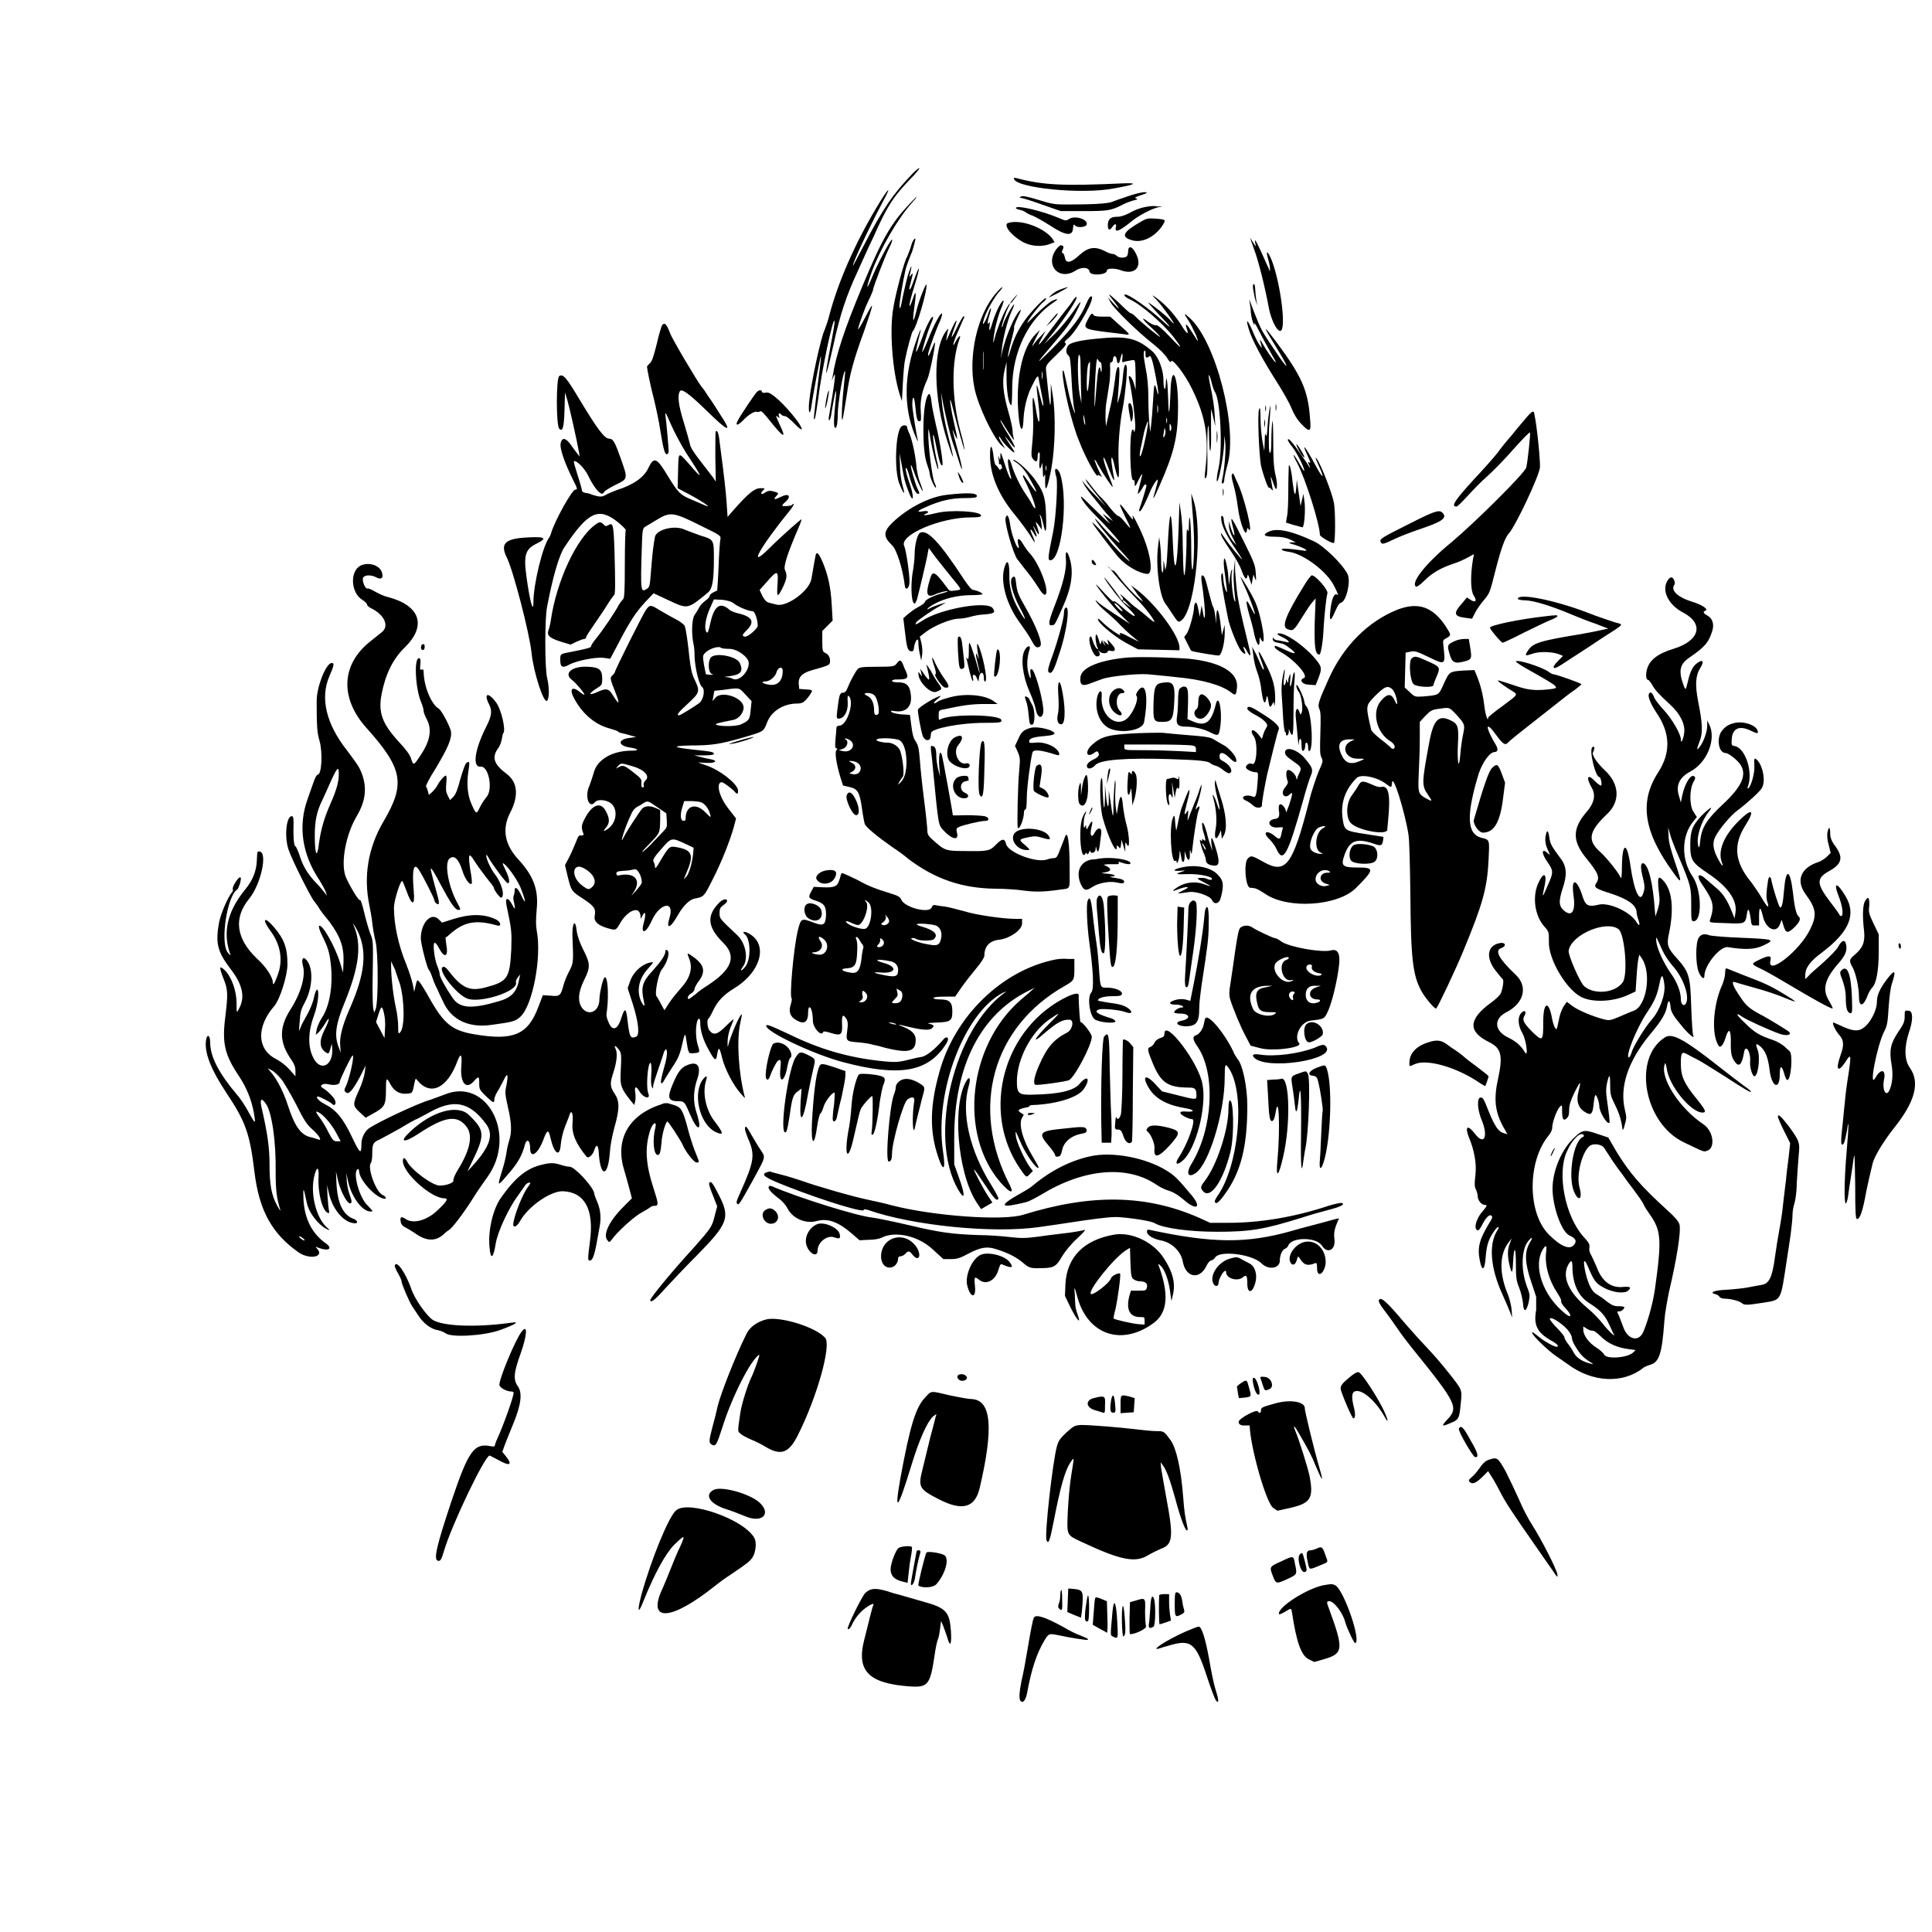 <?xml version="1.0" encoding="utf-8"?>
<!-- Generator: Adobe Illustrator 22.1.0, SVG Export Plug-In . SVG Version: 6.00 Build 0)  -->
<svg version="1.1" id="svg" xmlns="http://www.w3.org/2000/svg" xmlns:xlink="http://www.w3.org/1999/xlink" x="0px" y="0px"
	 viewBox="0 0 410 410" style="enable-background:new 0 0 410 410;" xml:space="preserve">
<g id="svgg">
	<path id="path0" d="M193.7,36.8c-4.2,4.4-6.2,7.2-10.5,15.5c-1.2,2.3-2.2,4.2-2.2,4.1c0-0.8,3.5-8.2,6.3-13.5
		c2.2-4,1.2-3.1-1.5,1.5c-4.4,7.4-8,15.6-9.8,22.5c-0.3,1.2-0.8,2.6-1,3.1c-0.8,1.6-2.9,11.3-3.3,15.4c-0.2,2.3,0.2,2.9,0.5,0.8
		c0.3-2.3,1.9-10.7,2-10.6c0.1,0.1-0.2,2.5-0.6,5.5c-1,8-1,8.1-0.7,7.8c0.1-0.1,0.4-1.9,0.7-4c0.7-6,3.2-17.7,3.5-16.8
		c0.1,0.2-0.3,2.5-0.8,5.1c-1.5,7.8-1.2,7.9,0.5,0.3c1.5-6.9,2.8-10.7,5.2-15.9c0.6-1.3,2.1-4.7,3.4-7.4c2.8-6.3,4.1-8.3,7.3-11.7
		c1.4-1.4,2.5-2.7,2.4-2.8C195,35.6,194.4,36.1,193.7,36.8 M215.2,38c0.6,1.9,14.4,3.3,21.1,2c4.5-0.8,5.4-1.2,2.3-1.1
		c-13,0.6-17.2,0.4-22.9-1.1C215.2,37.7,215.1,37.7,215.2,38 M239.5,41.6c-1.5,0.5-3.2,1.1-3.7,1.3c-1,0.3-3.6,0.5-9.5,0.5
		c-2.5,0-3.1-0.1-6-1c-2.3-0.7-3.3-0.9-3.6-0.7c-0.4,0.2-0.4,0.3,0,0.3c0.2,0,2.2,0.6,4.4,1.4l4,1.4l4.9,0c5.1,0,5.8-0.1,8.3-1.4
		c0.8-0.4,1.9-0.8,2.4-0.9c0.8-0.2,0.8-0.2,0.4-0.4c-0.4-0.1-0.2-0.3,1.1-0.7c1.3-0.4,1.4-0.6,0.8-0.6
		C242.6,40.7,241,41.1,239.5,41.6 M193,43.3c-4,4.2-5.8,7.4-10.1,17.7c-3.7,8.9-5.5,14.3-6.2,18.9l-0.2,0.9l0.4-0.9
		c0.6-1.5,0.3,0.9-1,8.6c-0.1,0.4,0,0.7,0.1,0.7c0.1,0,0.4-0.8,0.5-1.9c0.9-5.3,1.2-5.8,0.7-1c-0.3,3.2-0.3,4.5,0.1,4.5
		c0.3,0,0.5-1.4,0.5-3.2c0-1.5,0.8-6.9,1.3-8.4c0.4-1.1,0.3-0.5-0.1,3.5c-0.4,3.9-0.5,7.8-0.1,5.9c0.1-0.6,0.5-2.8,0.8-4.8
		c0.6-4.3,1.4-7.3,3.7-13.6c2.1-6.1,2.2-6.7,0.3-3c-0.9,1.7-1.6,2.9-1.6,2.7c0-0.6,1.4-4.5,2.3-6.3c0.5-1,0.9-2,0.9-2.2
		c0-0.4,2.4-6.8,3.5-9c0.5-1,0.7-1.7,0.4-1.5c-0.6,0.6-3.2,5.6-4.2,8.1c-1.3,3.1-1.2,2.1,0-1.3c1.8-4.9,5.6-11.4,8.4-14.5
		C195.1,41.3,194.8,41.3,193,43.3 M242.7,44c-0.9,0.2-2.2,0.7-3,1.2c-1,0.5-1.8,0.8-2.6,0.8c-1.4,0-2,0.5-2,1.8c0,1.1,0.4,1.2,1,0.3
		c0.5-0.7,0.9-0.7,0.7,0.1c-0.3,1.3,0.7,0.9,3.3-1.2c1.6-1.3,4.1-2.6,5.6-3l1-0.2l-1.2,0C244.9,43.6,243.6,43.8,242.7,44
		 M215.6,44.1c-0.1,0.1,0.2,0.3,0.7,0.4c0.5,0.1,1,0.3,1.3,0.5c0.2,0.2,1,0.6,1.6,0.8c0.7,0.3,2.3,1.2,3.7,2.1
		c3.2,2.1,4.7,2.3,4.8,0.6c0.1-0.9,0.1-1,0.5-0.6c0.5,0.5,2.2,0.3,2.4-0.2c0.4-1.1-2.3-2-3.6-1.3c-0.8,0.5-0.8,0.5-2.2-0.1
		C221.3,44.8,215.9,43.5,215.6,44.1 M242.2,47c-3.9,2.2-4.5,3.3-1.9,4c2.1,0.6,4.7-0.7,6.3-3c0.9-1.4,0.9-1.4-1.3-1.6
		C243.7,46.3,243.4,46.3,242.2,47 M214,47.3c-1.2,0.3,0.4,2.5,2.8,3.9c1.8,1.1,4.3,1.3,6.2,0.5l0.8-0.3l-0.5-0.8
		C221.5,48.3,216.7,46.5,214,47.3 M193.9,50.9c-0.2,0.2-0.5,1-0.7,1.8c-0.3,0.8-0.6,1.6-0.7,1.8c-0.5,0.6-2.4,7.6-2.9,10.7
		c-0.9,4.8-0.2,13.6,1.3,18.4l0.5,1.5l0.2-3.7c0.1-2.1,0.3-4.4,0.5-5.2c0.4-2.1,1.4-5.7,1.6-5.9c0.8-0.7,3.2-9,2.9-9.9
		c-0.1-0.4-1.7,3.6-2.2,5.9c-0.6,2.4-0.8,2.1-0.4-0.8c0.5-3.4,0.4-4.2-0.2-2.3c-0.3,0.9-0.6,1.6-0.7,1.7c-0.3,0.3,0.1-1.5,1.1-4.7
		c1-3.2,1.1-4.4,0.1-1.7c-0.9,2.5-1.1,3-1.3,2.9c-0.1-0.1,0.1-0.8,0.3-1.6c0.5-1.8,0.5-2.1,0-1.4c-0.4,0.5-0.4,0.5-0.2-0.2
		c0.5-2,0.4-2.2-0.2-0.5c-0.4,1.1-0.9,3.4-1.3,5.2c-0.4,2.2-0.6,2.9-0.7,2.3c-0.1-0.8,0.7-5.5,1.3-8.1c0.2-0.7,0.8-2.4,1.4-3.8
		C194.3,50.9,194.5,50.1,193.9,50.9 M265.3,50.5c0,0.1,0.4,1.1,0.8,2.3c1,2.6,2.4,8.4,3.1,12.2c0.6,3.4,2.4,6.5,2.9,4.7
		c0.7-2.5-1-12.4-2.7-15.5c-0.6-1.1-0.7-0.7-0.3,0.7c0.2,0.7,0.4,1.6,0.4,2l0,0.7l-0.3-0.7c-2.6-5.8-3.1-6.8-2.8-5.2
		c0.2,0.8,0.1,0.7-0.5-0.3C265.6,50.9,265.3,50.5,265.3,50.5 M224.4,52.6c-2.9,3.4,0.2,7.2,3.9,4.8c1.2-0.8,2.8-0.7,2.9,0.2
		c0.1,1,3.7,0.8,3.7-0.2c0-0.5,1.7-0.5,2.8-0.1c3.1,1.2,4.8-0.6,3.4-3.4c-0.8-1.7-1.7-1.9-1.7-0.5c0,0.6-0.2,1-0.4,1.1
		c-0.7,0.3-1.6,0.2-2-0.2c-0.2-0.2-0.6-0.4-0.8-0.4c-0.3,0-1-0.2-1.5-0.5c-2.3-1.2-3.7-1-5.6,0.7c-1.8,1.7-2.9,1.9-3.1,0.6
		c-0.1-0.5-0.3-1-0.5-1c-0.2-0.1-0.2-0.2,0-0.7c0.3-0.5,0.2-0.9-0.2-0.9C225.1,51.9,224.8,52.2,224.4,52.6 M266,61.7
		c0.1,0.7,0.3,1.7,0.5,2.2l0.3,0.9l-0.2-1.2c-0.1-0.6-0.2-1.5-0.2-1.9c-0.1-1.2-0.1-1.4-0.4-1.4C265.9,60.4,265.8,60.8,266,61.7
		 M211.4,62.2c-4,4.5-6,13.4-4.6,20.2c0.8,3.8,3.9,10.3,5.7,12.1l0.8,0.7l-0.7-1.2c-0.4-0.6-0.7-1.2-0.6-1.3s0.3,0.2,0.5,0.6
		c0.4,0.7,2.4,2.7,2.7,2.7c0.2,0,0.1-0.2-1.3-2.3c-1-1.6-0.8-1.4,0.6,0.4c1.4,1.8,1,0.6-0.6-2c-0.9-1.4-1.6-2.7-1.6-2.9
		s0.5,0.6,1.1,1.6c1.2,1.9,2.1,3.2,1.7,2.1c-0.1-0.3-0.2-0.9-0.2-1.4c0-0.5-0.4-2.4-0.9-4.1c-1.1-3.8-1.4-6.5-0.8-8.9l0.4-1.7l0,3.1
		c0,3,0.4,5.8,1,6.1c0.1,0.1,0.2-1.4,0.2-3.5c0-7.8,3.4-14.8,8.9-18.4c1.2-0.8,0.6-0.8-0.7-0.1c-0.6,0.4-2,1.6-3.1,2.7
		c-1.1,1.1-1.9,1.9-1.9,1.8c0-0.4,2.6-3.8,3.4-4.4c0.4-0.3,0.6-0.6,0.6-0.8c0-0.5-3.1,2.7-4.4,4.5c-1.5,2.1-2.4,3.9-3.2,6.6
		c-0.8,2.8-0.6,0.9,0.3-2.4c0.3-1.2,0.6-2.4,0.5-2.5c-0.1-0.1,0.3-1.1,0.8-2.2c0.7-1.4,0.8-1.8,0.4-1.4c-1.1,1.1-2.9,5.3-3.7,8.7
		l-0.3,1.5l0.2-1.9c0.2-2.3,1.2-6.2,2.1-8.2c0.4-0.8,0.6-1.5,0.5-1.4c-0.4,0.2-2.1,3.4-2.3,4.2c-0.1,0.4-0.2,0.7-0.3,0.6
		c-0.1-0.2,0.8-3.1,1.4-4.2c0.6-1.2,0.2-0.9-0.5,0.4c-0.8,1.4-1.9,4.2-2.4,6.1c-0.5,2.1-0.4,0.5,0.1-2.1c0.3-1.3,0.8-3.1,1.2-4
		c0.4-0.9,0.6-1.7,0.6-1.8c-0.3-0.3-1.6,2.2-2.2,4.1c-0.7,2.4-1,2.8-0.8,1.2c0.1-0.7,0.1-0.9-0.1-0.6c-0.4,0.6-0.4-0.2,0.1-1.7
		c0.6-1.9,0.2-1.8-0.4,0.1c-0.6,1.7-1.3,2.5-0.9,1.2c0.3-1.4,1.7-4,3-5.8C213.2,60.7,213,60.3,211.4,62.2 M225.1,61.4
		c-0.6,0.2-1.5,0.7-2,1.2c-0.8,0.7-0.8,0.7,1.2-0.3C227.1,60.8,227.3,60.6,225.1,61.4 M235.4,62.5c0,0.1,0.2,0.5,0.5,0.8
		c1.8,2.3,2,2.8,0.6,1.3l-1.4-1.5l0.6,1.1c0.7,1.3,5.6,6.1,8.9,8.7c1.3,1,2.7,2.4,3.1,3.1c0.4,0.7,0.8,1,0.8,0.8
		c0-1.2,3,2.6,4.5,5.8c2.8,5.7,3.6,10.1,2.8,17c-0.2,1.8-0.2,2.1,0.1,1.8c0.3-0.3,0.4-1.6,0.3-6.3c0-5.2,0.3-6.6,0.4-1.9
		c0.1,4.1,0.5,2.8,0.4-1.6c0-2.7,0-4.8,0-4.8c0,0,0.3,0.9,0.5,1.9l0.4,1.8l-0.1-2.1c-0.1-2-0.3-3.5-1.1-7.3c-0.4-2-0.1-2,0.4,0
		c0.2,0.8,0.5,1.8,0.8,2.2c1.1,2,1.6,12,0.7,16c-0.3,1.2-0.4,2.4-0.4,2.7c0.3,1.1,1.5-5.3,1.6-8l0-1.6l0.2,1.3
		c0.2,1.4-0.1,5.4-0.5,7.4c-0.3,1.4-0.3,1.5,0,1.5c0.1,0,0.3-0.3,0.3-0.7c0-0.4,0.3-1.9,0.7-3.3c2.2-8-2.5-26.1-8-31.1
		c-1.3-1.2-1.4-1.1-0.3,0.5c0.5,0.8,1.2,2.2,1.6,3.1c0.7,1.8,0.6,1.7-0.9-0.7c-1-1.6-1.5-2-1.1-0.8c0.6,1.7,0.1,1.4-1.3-0.9
		c-1.5-2.3-3.5-4.4-5.4-5.7c-0.7-0.5-0.7-0.4,0.4,0.7c1.1,1.2,3,3.8,3.6,4.9c0.1,0.2-0.3-0.1-0.8-0.7c-0.9-1-3.6-3.1-4.6-3.7
		c-0.2-0.1,0.6,0.8,1.9,2.2c3,3.1,3.5,3.9,1,1.6c-2.6-2.4-6.9-5.5-7.8-5.5c-0.5,0,0,0.6,0.9,1c2.3,1,7.1,5.1,9.4,8.1
		c2,2.6,1.8,2.7-0.7,0c-1.8-1.9-2.8-2.7-3.1-2.6c-0.2,0.1-0.9-0.2-1.5-0.6c-1.8-1.4-1.6-0.8,0.5,1.1c1.1,1,2,2,1.9,2
		c-0.1,0.1-4.2-3.2-5.2-4.3c-0.4-0.4-0.8-0.7-1-0.7c-0.2,0-1.3-1-2.5-2.2C236.4,63.3,235.4,62.4,235.4,62.5 M215.4,63
		c-0.8,0.9-1.1,1.4-1,1.4c0.1,0,0.5-0.4,0.8-0.9C216,62.5,216.1,62.2,215.4,63 M230.5,64.5c-1.1,2.7-2.9,5.1-7.1,9.4
		c-3.8,3.8-3.8,3.6-0.1-0.7c2.7-3.1,4.2-5.1,5.2-7.2c1.3-2.6,1-2.5-0.8,0.2c-0.9,1.3-2.6,3.4-3.8,4.6l-2.3,2.2l1.6-2
		c3-3.7,5.8-8,5.2-8c-0.1,0-0.5,0.4-0.8,0.9c-0.3,0.5-1,1.4-1.5,2c-0.5,0.6-1.9,2.5-3.2,4.2c-2.6,3.5-3,3.8-1.8,1.6l0.8-1.5l-1,1.1
		c-0.6,0.6-1.3,1.4-1.6,1.9c-0.4,0.6-0.3,0.2,0.4-1.2l1-2l-0.9,0.9c-2.9,2.8-4.4,9.9-3.6,17.7c0.3,3,0.9,3.3,1,0.4
		c0.1-2.2,0.7-5,1.8-7.1c1.2-2.4,1.3-2.5,1.5-1.1c0.1,0.6,0.4,2,0.6,3.1c0.6,2.9,0.3,3-0.4,0.1c-0.8-3.2-0.9-3-0.4,1.1
		c0.6,4.5,0.2,6.1-0.4,2.1c-0.6-3.7-0.9-3.7-0.7,0c0.1,2,0.1,4.4-0.1,6.4c-0.3,3.1-0.3,3.3,0.2,3.9c0.6,0.7,0.9,0.5,0.9-0.6
		c0-0.5,0.1-0.9,0.3-0.9c0.2,0,0.2,0.6,0.1,1.8c-0.2,1.7,0.2,2.2,0.5,0.6c0.1-0.4,0.1,0.2,0.2,1.3c0,1.5,0.1,1.8,0.3,1.3
		c0.2-0.5,0.2-0.5,0.2,0.5c-0.1,3.4,0.4,2.7,1.3-2c0.8-4.3,1-11.3,0.3-15.7l-0.4-2.4l0,2.2c0,1.2,0,2.3-0.1,2.3
		c-0.1,0.1-0.3-1.1-0.9-7.2c-0.1-1.1-0.1-1.2,2.2-3.4c1.8-1.7,2.2-2.3,1.9-2.5c-0.3-0.1-0.2-0.4,0.7-1.1c2-1.8,5.8-8.8,4.8-8.8
		C231.3,62.8,230.9,63.6,230.5,64.5 M265.4,65.5c0,1.1,0.3,2.4,0.5,2.9c0.3,0.7,0.4,0.8,0.3,0.3c-0.1-0.4,0.2,0,0.6,0.8
		c0.7,1.4,2.1,4,3.4,6.3c0.4,0.6,0.6,1.1,0.5,1.1c-0.2,0-2-2.6-2.6-3.7c-0.7-1.3-0.9-1.4-0.5-0.2l0.2,0.9l-0.5-0.7
		c-0.3-0.4-1-1.7-1.5-3c-1.1-2.5-1.5-2.7-0.8-0.4c0.6,2.2,3,6.6,5.8,11c1.4,2.2,2.9,4.8,3.3,5.9c0.5,1.2,1.2,2.4,2.1,3.3
		c1.8,1.9,2.1,1.7,1.8-1.3c-0.4-5.8-1.8-8.9-6.9-15.8c-3.3-4.4-3.3-4.1,0.1,1.4c2.7,4.4,2.2,4.4-0.7,0c-2.9-4.3-2.8-4.2-4.3-7.9
		l-1.1-2.9L265.4,65.5 M198.9,67.8c-0.5,0.9-1.4,2.8-2,4.4c-0.6,1.5-1.2,2.7-1.2,2.5c0-0.6,1.1-4.1,1.7-5.6c0.4-0.9,0.7-1.7,0.6-1.8
		c-0.2-0.5-1.5,2-2.3,4.4c-1.6,4.3-1.7,3.9-0.4-1.2c0.4-1.6-0.5,0.6-1.3,3.1c-2.3,7.1-2.1,13.9,0.5,19.5c0.2,0.5,0.3,0.6,0.3,0.4
		c-0.3-1.1-1.2-6.7-1.2-7.6c0-2,0.4-2,0.6,0c0.3,2.9,0.4,3.5,0.9,3.5c0.4,0,0.4-0.3,0.3-2.1c-0.2-2.2,0.3-4.5,1.4-6.8
		c0.5-1.1,1.8-7.6,1.6-7.8c-0.1-0.1-0.3,0.5-0.6,1.2c-0.6,1.5-1,2.2-0.8,1c0.3-1.3,1.9-5.6,2.5-6.8C200.3,66.1,199.9,66,198.9,67.8
		 M223.1,67.9l-1.1,1.4l1-0.9c0.9-0.9,1.7-1.9,1.4-1.9C224.3,66.5,223.7,67.2,223.1,67.9 M230.8,67.9c-1,1.9-0.8,2,5.1,2.7
		c1.4,0.2,2.8,0.3,3.1,0.4c0.9,0.1,0.8-0.1-1.4-2l-2-1.8H234c-1,0-1.8-0.1-1.9-0.3C231.8,66.3,231.5,66.5,230.8,67.9 M203,69.7
		c-1.2,2.5-1.4,2.4-0.4-0.3c0.7-1.9,0.4-1.8-0.5,0.1c-1.5,3.3-1.4,3.2-1.2,2c0.1-0.6,0.2-1.2,0.3-1.5c0.1-0.3,0-0.3-0.3,0.1
		c-3,3.7-2.9,14.2,0.2,23.7c1.5,4.6,1.5,4.1,0.1-1.4c-0.7-2.7-1.2-5.6-1.3-6.9l-0.2-2.3l0.5,2.7c0.6,3,1.5,6.6,2,8.1
		c0.2,0.5,0.7,2,1.1,3.3c1.2,3.9,1.1,2.4-0.1-1.9c-1.2-4.4-1.3-5-0.6-3.2c0.7,1.6,0.7,1.2-0.1-2.3c-0.9-3.9-1.2-6.9-0.4-3.7
		c1.1,4.3,2.5,9.5,2.6,9.2c0-0.1-0.3-1.9-0.9-3.9c-1.9-7.2-1.9-14.8-0.2-19.5c0.4-1.1-0.1-0.8-0.8,0.5c-0.9,1.8-0.5,0,0.7-2.6
		c0.5-1.2,1-2.3,1.1-2.5c0.1-0.2,0-0.3-0.1-0.3C204.4,67.1,203.7,68.2,203,69.7 M140.5,69c-0.1,0.2-0.7,2-1.1,3.9
		c-0.7,2.7-1,3.8-1.5,4.2c-0.3,0.3-0.6,0.6-0.6,0.7c0,0.4,0.7,4,1.5,7c0.5,2.1,1.1,4.9,1.3,6.4c0.7,4.3,1,5.2,1.4,5.2
		c0.2,0,0.4-0.3,0.4-0.6c0-0.8-0.5-6.4-0.7-7.8c-0.1-0.8,0.2-0.2,1.2,2.1c0.8,1.8,2.2,4.4,3.2,6c3.7,5.6,3.8,6.1,0.4,2.1
		c-2.1-2.3-2-2.4-2.1,1.8l-0.1,3.6l1.3,0.7c3.2,1.6,6.7,3.9,4.4,2.9c-0.5-0.2-1.8-0.8-2.8-1.2c-2.4-1-2.8-1.5-4.8-4.7
		c-2.5-4.2-3.1-4.5-4.3-2c-0.9,2-3.2,3.6-6.7,4.7c-0.8,0.3-1.8,0.7-2.3,1c-0.9,0.5-1.3,0.5-2.9,0c-0.4-0.2-1.1-0.4-1.5-0.4
		c-0.4-0.1-0.7-0.3-0.7-0.5c0-0.2-0.4-1.7-0.9-3.2c-0.5-1.6-0.9-2.9-0.8-3c0.4-0.4,2.3,1.5,3,3c1.5,3.1,3,4.6,3.4,3.5
		c0.1-0.2,1.2-0.9,2.4-1.5c2.7-1.3,2.7-1.2,1.1-5.7c-1.2-3.4-1.6-4.1-2.4-4.1c-1,0-2.5-2-6.3-8.3c-2.8-4.7-3.5-5.5-4.3-5
		c-0.7,0.3-0.7,10.6,0,11.2c0.7,0.7,1-0.3,1.1-4l0.1-3.7l0.5,1.6c0.4,1.3,2,8.4,2.5,11.2l0.1,0.8l-0.6-0.8c-0.3-0.4-1-1.3-1.4-1.9
		c-1-1.3-1.7-1.4-2-0.2c-0.3,1,0.8,4.2,2.6,7.8c1,2,1,2.1,0.5,2.1c-0.7,0-4.3,6.5-5.1,9.1c-0.1,0.4-0.3,0.8-0.4,1
		c-1.4,1.7-3.4,10-3.4,13.8c0,2.6-0.8-0.4-1.5-5.6c-0.6-4.5-0.2-5.7,2.3-6.9c2.4-1.2,1.5-1.5-2.8-1.2c-4.1,0.3-5,1.4-3.7,4.1
		c1.4,2.7,4.9,16.3,5.3,20.3c0.4,4.1,2.6,10.9,3.3,10.2c0.5-0.5,0.5-2.8,0-4.9c-0.5-2.1-0.5-12.7,0-15c1.2-6.4,2.6-11.1,3.7-12.7
		c5-7.5,7.2-8.5,11.2-5.4c1.1,0.9,1.9,1.7,1.8,1.8c-0.1,0.1-0.2,3.4-0.2,7.3c0,5.8-0.1,7.2-0.4,7.4c-0.2,0.2-0.6,0.7-0.9,1.2
		c-0.7,1.4-3.4,5.4-4.8,7.1c-0.7,0.8-1.1,1.6-1.1,1.7c0.1,0.2-0.9,0.5-4,1.1c-2.6,0.5-2.5,0.4-2.5,1.8c0,1.5,0.5,1.7,1.8,1
		c1.6-0.9,5.7-1.7,7.4-1.5l1.4,0.2l1.7-3.2c2.7-5.2,3.8-6.7,5.7-8.8l1.8-1.9l3,1.4c4.3,2,4.1,2.1,8.6-1.6c0.9-0.8,1.2-2.6,1.2-7.2
		c0-3.9,0-4-2.7-4.8c-1.2-0.4-2.7-1-3.5-1.3c-2-1-5.9-0.1-6.3,1.5c-0.3,1.6-0.5,3-0.8,6.7c-0.3,3.9-0.3,4-1,4.4
		c-1.2,0.8-1.3,0.4-1-8.6c0.1-3.9,0.2-4.3,0.7-4.6c0.3-0.2,1.2-0.7,2-1.2c3.4-2.1,3.7-2.1,10.3,1.2c3.5,1.7,3.8,1.9,3.7,2.5
		c-0.1,0.3-0.3,2.9-0.4,5.8c-0.1,2.8-0.3,5.2-0.3,5.2s-0.4,0.2-0.8,0.4c-0.4,0.2-0.8,0.5-0.8,0.8c0,0.2-0.4,0.6-0.8,0.9
		c-0.4,0.3-1,0.8-1.3,1.3c-0.3,0.5-0.7,1.3-1.1,1.8c-0.6,0.9-0.7,4.1-0.2,6.3c0.1,0.3,0.2,1.4,0.2,2.5c0.1,2.6,1,6.1,1.6,6.5
		c0.7,0.5,0.3,2.7-0.6,3.4c-1.1,0.8-4,2.6-4.3,2.6c-0.6,0-0.2-0.6,1.9-2.5c2.5-2.3,2.6-2.6,1.4-5.1c-0.6-1.2-0.8-2.3-1.1-4.7
		c-0.3-3-0.7-5.9-1-6.7c-0.1-0.2-0.9-0.9-1.9-1.4c-1-0.5-2.5-1.4-3.4-1.9c-1.9-1.2-2.1-1.2-2.9-0.1c-0.6,0.8-6.6,12.8-6.6,13.2
		c0,0.1-0.2,0.4-0.5,0.7c-0.6,0.5-0.6,0.6,0.7,3.9c0.9,2.3,0.7,2.5-0.6,0.4c-0.9-1.5-1.4-1.6-3.2-0.8c-2.2,1-2.1,0.4,0-0.9
		c0.8-0.5,0.9-0.7,0.9-1.8c0-2-0.6-2.5-3-2.6c-3.4-0.2-5.3,1.4-3.4,2.8c0.9,0.7,2.8,3,2.6,3.1c-0.1,0.1-0.5-0.2-0.9-0.5
		c-1.8-1.5-2.4-0.6-1.1,1.6c1.8,3.2,4.4,5.3,7.4,6.1c0.9,0.3,1.7,0.5,1.7,0.6c0,0.1,0.4,0.3,0.9,0.4c0.5,0.1,1.3,0.3,1.9,0.5
		l1.1,0.3l-1.4,0.2c-2.5,0.3-2.5,1.6-0.1,2c2,0.3,2.3,0.7,0.6,0.7c-4.2,0-7.4,1.9-8.1,4.7c-0.2,0.7-0.6,1.9-0.9,2.7
		c-1.1,2.3-0.1,5.1,1.2,3.5c0.5-0.6,2.1-0.5,3.1,0.1c1.8,1.1,1.6,4.2-0.4,5.6c-1,0.7-1.1,0.5-0.3-0.4c0.7-0.9,0.7-1.8-0.1-3.3
		c-1.1-2.2-3-1.5-4.6,1.7c-0.6,1.2-0.7,1.7-0.2,3c0.1,0.3,0,0.4-0.4,0.4c-0.5-0.1-0.7,0.1-1.1,1.2c-0.3,0.7-0.9,2.2-1.4,3.2l-1,1.9
		l0.5,2.1c0.8,3.3,0.8,3.4,3.3,5c2.4,1.6,2.8,2.1,2.5,3.7c-0.2,1.1,0.6,1.9,2.5,2.5c2,0.6,2,0.6,2.9-1c1.6-2.7,4-3.7,4.3-1.7
		l0.1,0.8l0.4-0.8c0.6-1.1,0.7-0.1,0.2,1.7c-0.7,2.5,0.5,2.2,1.7-0.5c1.7-3.8,4.9-4.4,3.8-0.7c-0.8,2.6,0.1,2.4,1.7-0.4
		c1.1-2,2.5-3.4,3.6-3.6c2-0.4,2-0.4,3.8-4c2-3.9,3.7-8.3,4.5-11.1l0.5-1.9l-1.7-2.2c-2-2.6-2.6-5.5-1.3-5.5c0.3,0,2.2,1.4,2.7,2
		c0.6,0.7,0.8,0.5,0.7-0.4c-0.3-1.4-3.8-4.2-6.8-5.2l-1.7-0.6l1.8,0.1c2,0.1,2.6-0.5,0.8-0.8c-0.5-0.1-1.5-0.3-2.2-0.5l-1.2-0.3
		l2.1,0c1.2,0,2.1-0.1,2.1-0.3c0-0.4-0.3-0.5-4.2-0.9c-4.6-0.5-4.9-0.8-0.8-0.9c4.6,0,6.3-0.3,10.9-1.6c4.8-1.4,4.6-1.3,5.4-3.3
		c0.9-2.4,3.5-4,6.4-4c1.1,0,1.5-0.3,2.5-1.6c0.9-1.3,0.9-1.3-0.7-1.4l-1.4-0.1l-0.1-1.1c-0.1-1.4,0.7-2.3,2.9-2.9
		c3.3-0.9,3.6-1.1,3.7-1.5c0.2-0.9-0.2-1.8-0.9-2.1c-0.6-0.3-0.7-0.4-0.7-2.5v-2.2l1.1-1.1l1.1-1.1l-0.2-3.4c-0.2-3.7-0.8-6.4-2-9.2
		c-0.9-2-1.3-2.2-1.5-0.8c-0.1,0.6-0.3,1.5-0.4,2.2c-0.1,0.7-0.3,1.7-0.4,2.3c-0.4,2.6-5.3,6.1-7.4,5.5c-0.5-0.1-1.2-0.3-1.6-0.4
		c-0.5-0.1-0.9-0.5-1.4-1.4l-0.6-1.3l1.6-1.8c2.2-2.5,2.4-2.4,2.2,0.6c-0.2,2.9,0,2.9,1.1,0.7c0.9-1.9,1-2.6,0.5-3.7
		c-0.4-0.7,0.4-3.3,2.9-9.1c0.4-0.9,0.6-1.6,0.6-1.7c-0.1-0.1-4.4,3.7-7.1,6.4c-4.4,4.3-1.7-0.5,4.8-8.5c0.7-0.9,0.9-1.6,0.2-0.9
		c-0.2,0.2-2,0.3-2,0.1c0-0.1,0.3-0.5,0.7-0.8c1.3-1.2,0.7-1.9-0.9-1.1c-1.4,0.7-1.8,0.7-1.1-0.1c0.7-0.7,0.6-0.7-0.9-1.1
		c-0.5-0.1-1,0-1.4,0.3c-0.8,0.6-1.2,0.3-0.5-0.4c0.5-0.5,0.5-0.5-0.5-0.5c-1.3,0-2.6,1.1-5.7,4.6l-1.3,1.5l-0.2-3
		c-0.2-2.6-0.4-4.7-1.5-13c-0.2-1.9-0.5-2.4-0.8-2.2c-0.1,0.1-0.1,2.5-0.1,5.4l0.1,5.3l-0.6-0.9c-0.4-0.5-1.6-2.1-2.7-3.5
		c-1.4-1.8-2.1-2.9-2.2-3.6c-0.1-0.5-0.7-2.6-1.3-4.6c-1.1-3.5-1.4-5.7-0.8-6.6c0.4-0.6,2.1,0.7,5.6,4.1c4.8,4.7,5.6,4.9,2.9,0.8
		c-0.8-1.3-1.9-3-2.5-3.8c-0.5-0.8-1.1-1.7-1.4-2c-0.9-1.1-6.4-10.4-6.7-11.4C141.4,68.6,141,68.4,140.5,69 M232.5,71.9
		c-3.2,0.3-5.2,0.8-5.7,1.3c-0.6,0.6-0.7,1.8-0.1,2.2c0.4,0.3,0.5,1.1,0.7,5.1c0.1,2.6,0.4,5.3,0.5,5.9c0.4,1.7,0.3,1.7-0.3,0
		c-0.5-1.4-0.8-2.9-1.6-6.6c-0.2-1.1-0.5-1.6-0.5-0.8c0,2.6,1.9,10.8,3.5,14.6c1.5,3.9,4,8.3,4,7.2c0-0.1,0.2,0,0.5,0.2
		c0.2,0.2,0.4,0.2,0.3,0.1c-0.5-0.8-1.6-3.4-1.5-3.5c0.1-0.1,0.4,0.4,0.7,1c1.1,2,3,4.8,3.1,4.7c0.1-0.1-0.2-0.8-0.5-1.6
		c-0.7-1.7-1.6-4.4-1.4-4.6c0.1-0.1,0.6,1,1.1,2.4c1,2.6,1.4,3.1,1,1.3c-0.1-0.6-0.3-1.7-0.4-2.5c-0.2-1.8,0.2-1.5,0.6,0.5
		c0.8,3.5,1.1,3.3,0.9-0.4c-0.2-3.6,0.2-8.6,0.9-12c0.5-2.7,1-8,0.8-8.6c-0.3-1-0.6-0.2-0.8,2.1c-0.1,1.3-0.4,3.2-0.7,4.2
		c-0.5,1.8-0.5,1.8-0.4,0.5c0.4-4.8,0.5-6.9,0.1-6.7c-0.3,0.1-0.5,0.9-0.7,2.8c-0.2,1.5-0.6,4.3-1.1,6.2l-0.8,3.6l-0.1-1.7
		c0-0.9,0-2.5,0.2-3.5c0.2-1,0.4-2.7,0.6-3.8c0.2-1.1,0.2-2.6,0.2-3.3c-0.1-1,0-1.4,0.2-1.3c0.2,0,0.4-0.3,0.4-0.7
		c0.1-0.9,0.7-0.8,0.8,0.2c0.1,0.9,0.5,0.9,0.7,0c0.3-1.4,0.6-1.9,0.5-0.6c-0.1,1-0.1,1.2,0.3,1c0.2-0.1,0.9-0.2,1.4-0.3
		c1.1-0.2,1-0.5,1.1,3.5l0,2.7l-0.4-1.4c-0.4-1.4-1.3-2.1-1-0.8c0.6,2.4,1.5,9.6,1.3,10.5c-0.1,0.6-0.3,0.8-0.3,0.5
		c0-0.3-0.1-0.4-0.3-0.3c-0.7,0.8-0.5,11.1,0.2,10.7c0.2-0.1,0.3,0.1,0.3,0.7c0,0.8,0.1,0.8,0.8-0.7c0.9-1.8,1-1.7,0.4,0.5
		c-0.7,2.8-0.7,2.7-0.1,2c0.3-0.4,0.6-0.9,0.7-1.1c0.2-0.5,0.7-0.7,0.7-0.2c0,0.2-1.2,4.2-1.5,4.9c-0.1,0.3-0.1,0.5,0.1,0.5
		c0.3,0,1.4-2.3,2.1-4c0.4-1.1,1.7-3.2,1.7-2.6c0,0.2-0.2,1.1-0.5,2.1c-0.8,2.6-0.5,2.2,0.9-1c3.1-7,3.9-10.4,3.9-16.8
		c0-6.7-1.4-9.3-1.6-3.1c-0.2,5.1-0.4,5.7-0.5,1.5c-0.1-3.5-0.4-5.7-0.5-3.1c-0.1,1.8-0.5,1.1-0.5-0.8c0-2.2-1-4.8-2.2-6
		C241.3,71.7,239.2,71.2,232.5,71.9 M208.7,78.1c-0.1,0.9-0.1,0.2-0.1-1.5c0-1.8,0-2.5,0.1-1.7C208.7,75.7,208.7,77.1,208.7,78.1
		 M243.1,75.2c-0.1,0.7,0.3,0.9,0.8,0.4c0.3-0.3,0.7,0.7,1.4,4.5c0.6,3,0.7,4.7,0.2,2.8c-0.5-1.9-0.6-1.6-0.8,2.1
		c-0.1,1.9-0.3,4.3-0.4,5.1l-0.2,1.6l-0.2-1.9c-0.1-1-0.2-3.5-0.2-5.4c0-2.3-0.2-4.5-0.6-6.4c-0.5-2.6-0.5-3.6-0.1-3.6
		C243.1,74.5,243.1,74.8,243.1,75.2 M229.3,77.2c0,1,0.1,3.3,0.1,5.1l0.1,3.3l-0.4-2c-0.4-2.4-0.5-8.3-0.1-8.3
		C229.2,75.3,229.3,76.1,229.3,77.2 M233.6,76.9c0.1,0,0.2,0.6,0.2,1.3c0,0.8-0.1,1-0.2,0.5c-0.3-1.7-0.6-0.5-0.9,3.2
		c-0.4,5.3-0.5,5.7-0.4,1.5c0.2-5.5,0.4-7.9,0.7-7.1C233.2,76.7,233.4,76.9,233.6,76.9 M231.2,79.8c-0.1,1.6-0.3,3.1-0.4,3.2
		c-0.3,0.3-0.2-5.3,0.2-5.8C231.4,76.4,231.4,76.6,231.2,79.8 M221.2,80.3c-0.1,0.4-0.1,0.1-0.1-0.6c0-0.7,0-1.1,0.1-0.7
		C221.3,79.3,221.3,79.9,221.2,80.3 M160.6,83.2c-0.4,0.4-3.6,5.1-4.1,6.2c-0.5,1,0.1,0.9,1.1-0.1c1.1-1.2,2.5-2.1,3-1.9
		c0.2,0.1,0.5,0,0.7-0.1c0.2-0.2,0.7,0.3,1.6,1.4c3.4,4.3,4.1,4.6,2.6,1.5c-0.9-2-1-2.2-0.4-1.7c0.4,0.3,0.4,0.3,0.2-0.2
		c-0.2-0.6,0.2-0.8,0.5-0.3c0.1,0.1,0.4,0.3,0.7,0.3c0.4,0,1.1,0.6,2.1,1.6c1.8,1.9,2.1,1.5,0.5-0.7c-2.5-3.3-5.5-6.1-6.4-5.9
		c-0.5,0.1-0.9,0.1-1-0.1C161.7,82.7,161.1,82.7,160.6,83.2 M175.4,84.5c-0.2,1-0.3,2-0.3,2.1c0.2,0.3,0.9-3.3,0.8-3.7
		C175.8,82.8,175.6,83.5,175.4,84.5 M196.7,84.3c-1,2.6-1,11.4,0,14.1c0.3,0.9,0.6,1.8,0.6,2.1c0,0.7,1,3,1.3,3c0.1,0,0-0.5-0.3-1.1
		c-0.5-1.1-1.4-8.3-1.3-10.6c0-1.2,0.1-0.9,0.5,1.6c0.4,2.3,1.3,5.9,1.6,6.2c0.1,0.1,0-0.7-0.3-1.9c-0.5-2.1-1-5.7-0.7-5.4
		c0.1,0.1,0.4,1.4,0.7,3c0.6,2.9,0.9,3.7,1.2,3.4c0.2-0.2-0.5-5-1.4-8.6c-0.3-1.5-0.8-3.5-0.9-4.6C197.5,83.5,197.2,83.1,196.7,84.3
		 M239.5,85.7c-0.1,0.2,0,1.1,0.2,2.2c0.3,1.8,0.4,1.9,0.6,1.1C240.7,87.6,240.1,84.9,239.5,85.7 M245.7,87.5
		c-0.1,0.4-0.1,0.1-0.1-0.7c0-0.8,0-1.1,0.1-0.7C245.8,86.5,245.8,87.1,245.7,87.5 M270.7,86.5c0,0.7,0.1,0.9,0.1,0.6
		c0.1-0.3,0.1-0.9,0-1.2C270.7,85.6,270.7,85.9,270.7,86.5 M268.5,86.7c0,0.6,0.1,0.8,0.1,0.5c0.1-0.3,0.1-0.8,0-1.1
		C268.6,85.8,268.5,86.1,268.5,86.7 M269.4,86.9c-0.1,0.5-0.3,2.1-0.4,3.5c-0.1,1.9-0.2,2.4-0.4,1.9c-0.1-0.6-0.2-0.1-0.2,1.3
		l-0.1,2.1l-0.4-2.1c-0.2-1.2-0.4-3.3-0.4-4.8c0-1.9-0.1-2.5-0.3-2c-0.4,0.9,0,9.9,0.4,12c0.5,2.1,1.5,4.9,1.7,4.7
		c0.1-0.1,0.3,0.1,0.5,0.3c0.3,0.4,0.4,0.4,0.2-0.4c-0.5-2.9-0.5-2.9,0.5-0.1c0.5,1.3,0.7-0.4,0.2-2.4c-0.4-1.7-0.5-3.5-0.5-7.4
		c0-2.9-0.1-4.7-0.2-4c-0.1,0.7-0.2,2.4-0.2,3.9c0,1.9-0.1,2.7-0.3,2.7c-0.2,0-0.3-1.4-0.2-5.1C269.7,85.8,269.7,85.4,269.4,86.9
		 M323.6,89c-0.8,0.9-2.1,2.5-2.9,3.5c-0.9,1-2.2,2.6-2.9,3.6c-0.8,1-2.9,3.4-4.8,5.4c-4.2,4.6-5.2,6-3.9,6c0.2,0,1.2-1,2.3-2.2
		c1.1-1.2,2.9-3.1,4.2-4.2c1.2-1.1,3.8-3.7,5.6-5.8c1.9-2.1,3.4-3.7,3.5-3.5c0.1,0.4-0.5,6.2-0.8,7.4c-0.3,1.2-10.9,11.7-15.9,15.9
		c-5.4,4.4-8.7,8.6-7.5,9.4c0.2,0.1,1-0.5,1.8-1.3c1.6-1.6,3.5-2.7,6.2-3.6c1-0.3,2.3-0.9,3-1.3l1.3-0.7l-0.2,1
		c-0.6,3.6-0.5,6.7,0.1,7.7c0.8,1.2,0.5,1.7-0.6,1l-0.8-0.5l-1,1.2c-1.9,2.1-1.8,2.8,0.6,3.1l1.5,0.2l0.6-1.2
		c0.3-0.6,1.1-1.8,1.7-2.5c1.5-1.8,1.4-1.6,2.7-6.7c1.2-4.7,2-6.8,2.8-7.7c1.4-1.5,6.4-12.1,6.6-14c0.1-1.3-0.6-8.7-1.2-11.4
		C325.5,87,325.1,87.2,323.6,89 M230.3,89.9c0,0.4,0,0.4-0.2-0.1c-0.1-0.4-0.2-1-0.2-1.3c0-0.6,0-0.6,0.2,0.1
		C230.2,89,230.3,89.6,230.3,89.9 M247.6,89.7c-0.1,0.3-0.1,0-0.1-0.5s0.1-0.7,0.1-0.5C247.7,89,247.7,89.4,247.6,89.7 M268.3,89.9
		c0,0.7,0.1,1,0.1,0.6c0.1-0.4,0.1-1,0-1.3C268.3,88.8,268.3,89.1,268.3,89.9 M243.5,90.7c-0.3,2.1-1.2,5.9-1.5,6.1
		c-0.2,0.2-0.2-0.7,0.3-2.7c0.1-0.6,0.3-1.4,0.4-1.9c0.1-0.8,0.8-2.8,0.9-2.8C243.7,89.5,243.6,90,243.5,90.7 M248.5,91.3
		c-0.2,0.3-0.3,0.2-0.3-0.6c0-0.9,0-1,0.3-0.4C248.6,90.6,248.6,91,248.5,91.3 M191.2,90.6c-1.2,1.5-1.4,9.2-0.4,11.9
		c0.9,2.3,1.4,2.9,0.8,0.8c-0.3-1-0.6-2.8-0.6-4.4l-0.1-2.7l0.5,2.7c0.5,2.9,0.6,3.3,1.4,5.4c1,2.7,1.3,1.4,0.3-1.5
		c-0.9-2.5-1.1-3.9-0.7-3.4c0.1,0.1,0.4,0.9,0.6,1.7c0.5,1.9,1.3,3.7,1.8,3.7c0.4,0,0.4-0.1-0.1-1.1c-0.5-1.1-1.4-4.2-1.4-4.9
		c0-0.3,0.2,0.1,0.5,0.9c0.6,1.8,1.9,4.6,2,4.5c0.1-0.1-0.2-0.8-0.5-1.7c-0.4-0.9-0.8-2.7-0.9-4.3c-0.3-2.5-1-5.5-1.6-6.6
		c-0.1-0.3-0.3-0.7-0.3-1C192.5,90.2,191.6,90.1,191.2,90.6 M247.1,92.6c-0.2,0.4-0.3,0.3-0.2-0.4c0.1-0.5,0.2-1.1,0.2-1.3
		c0-0.2,0.1,0,0.2,0.4C247.4,91.7,247.3,92.3,247.1,92.6 M258.2,92.7c0,1.1,0,1.6,0.1,1c0.1-0.6,0.1-1.4,0-2
		C258.2,91.1,258.2,91.6,258.2,92.7 M273.3,93.4c0,0.1,0.4,0.8,1,1.5c1.1,1.5,2.5,4.4,2.5,5c0,0.2-0.3-0.2-0.7-0.9
		c-0.9-1.6-1.6-2.7-1.6-2.4c0,0.1,0.3,0.8,0.7,1.5c1.8,3.3,4.9,13.2,4.9,15.4c0,0.4,2.8,2,3,1.7c0.3-0.5,0.3-6.5,0-8.4
		c-0.4-2.2-2.8-8.3-3.7-9.5c-0.4-0.4-0.2,0,0.4,1.4c1.4,3,1,3.1-0.6,0.1c-2.2-4.1-3.1-5.1-1.8-2.3c0.8,1.7,0.8,1.9,0.4,1.6
		c-0.2-0.1-0.3,0-0.1,0.3c0.5,1.2,0.4,1.2-0.4-0.2C274.9,94.7,273.3,92.5,273.3,93.4 M275.5,95.3c0.4,0.8,0.9,1.6,1.2,1.7
		c0.5,0.4-0.9-2.1-1.5-2.7C275,94,275.1,94.5,275.5,95.3 M210.1,96.6c0,4.2,1.8,8.5,5.4,12.8c1.2,1.5,2.6,3.4,3.1,4.2
		c1,1.7,1.3,2,0.7,0.5c-0.7-1.6-0.7-1.7-0.5-1.7c0.1,0,0.3,0.4,0.6,0.8c0.6,1.1,0.8,0.8,0.3-0.4c-0.6-1.4-0.5-1.5,0.1-0.3
		c0.7,1.3,0.9,1.1,0.4-0.4c-0.2-0.6-0.4-1.2-0.4-1.3c0-0.2,1,1.1,1.2,1.5c0.2,0.4,0-1.9-0.3-2.8c-0.1-0.4-0.1-0.5,0.1-0.1
		c0.2,0.2,0.4,1,0.6,1.8c0.5,2.3,0.7,1.9,0.6-1.4c-0.1-3.9-0.4-5.2-2-7.5c-1.2-1.9-4.2-4.7-4.9-4.7c-0.2,0-0.1,0.2,0.2,0.3
		c1.3,0.8,2.3,1.9,3.4,4c1.5,2.6,1.6,3.2,0.3,1.4c-1.6-2.3-1.8-2.6-1.9-2.4c-0.1,0.1,0.2,0.8,0.7,1.7c1,2.1,2,4.8,1.9,5.2
		c-0.1,0.2-0.4-0.2-0.7-0.8c-0.3-0.6-1-1.7-1.5-2.4c-1-1.5-2.3-4.1-2.8-5.9c-0.4-1.3-0.8-1.7-0.8-0.7c0,0.6,0.3,1.9,0.6,3.1
		c0.2,0.5,0.1,0.6-0.1,0.4c-0.2-0.2-0.7-1.5-1.2-3.1c-0.8-2.5-0.9-2.7-0.9-1.7c0,1-0.1,1-0.3,0.4c-0.2-0.6-0.2-0.5-0.1,0.2
		c0.1,0.5,0.1,1,0.1,1.1s0.1,0.2,0.2,0.1c0.1-0.1,0.3,0.1,0.4,0.5c0.1,0.4,0,0.6-0.1,0.5c-0.1-0.1-0.2,0-0.2,0.2
		c0,0.2-0.1,0.1-0.3-0.2c-0.2-0.3-0.5-0.7-0.7-0.8c-0.2-0.2-0.4-1.1-0.5-2.2C210.5,94.3,210.1,94.2,210.1,96.6 M222,99.8
		c-0.1,0.3-0.1,0-0.1-0.5c0-0.5,0.1-0.7,0.1-0.5C222.1,99.1,222.1,99.5,222,99.8 M273.5,98.9c0,0.1-0.1,2.4-0.1,4.9
		c0,2.6-0.1,5.2-0.3,5.9l-0.2,1.2l1.6,0.5c0.9,0.2,1.7,0.5,1.9,0.5c0.4,0,0.7-4,0.4-5.7l-0.2-1.4l-0.3,1.3l-0.3,1.3l-0.4-2.8
		l-0.4-2.8l-0.1,1.5c-0.2,2.3-0.4,2.1-0.8-1C274.1,99.9,273.6,98.1,273.5,98.9 M223.9,99.9c0,0.2,0.1,0.8,0.3,1.4
		c0.3,1.3-0.1,8.6-0.7,11.5c-1.1,5.4-1.2,6.1-0.6,6.1c2.3,0,3.8-12.2,2.2-17.9C224.8,99.7,223.9,99,223.9,99.9 M203.3,100.4
		c0.3,1.2,0.6,1.8,0.9,2c0.4,0.3,0.3-0.1-0.4-1.5C203.4,100.3,203.2,100,203.3,100.4 M261.4,100.8c-0.1,0.2,0.1,1.2,0.4,2.2
		c0.3,1,0.7,3.1,0.9,4.7c0.4,3.2,1.7,6.6,1.9,4.9c0.1-0.6,0.2-0.7,0.3-0.4c1.3,2.1-0.9-7.2-2.5-10.2
		C261.7,100.3,261.6,100.2,261.4,100.8 M230.6,102.2c0.1,0.3,1.1,1.5,2.2,2.9l1.9,2.4l-1.8-1.9c-1-1-2.2-2.3-2.6-2.8l-0.7-0.9
		l0.4,0.8c0.2,0.5,1.3,2,2.4,3.3c1.1,1.4,2.4,3,2.9,3.5l0.9,1.1l-1.1-0.8l-1.1-0.8l0.8,1.1l0.8,1.1l-0.8-0.7c-0.4-0.4-1.8-1.7-3.1-3
		c-1.3-1.3-2.3-2.3-2.3-2.1c0,0.5,1.2,2.1,3,3.9c2.5,2.5,4.7,5,5.1,5.6c0.5,0.9-1.5-0.9-3.4-3c-0.9-1.1-1.7-1.9-1.7-1.8
		c0,0.4,2.6,3.6,5.1,6.4c1.5,1.6,2.5,2.8,2.2,2.6c-0.6-0.3-3.4-3.2-4.1-4.1c-0.6-1-3.8-4.4-3.8-4.1c0,0.3,4.3,5.9,5.5,7.3
		c1.8,2,4.5,3.5,6.2,3.6c1.2,0,0.8-3.7-0.8-7.7c-1.1-2.7-2.7-5.7-2.3-4.3c0.2,0.8,0,0.6-1.5-1.4c-1.6-2.1-1.6-1.8-0.2,1.1
		c1.5,3,1.5,3.1,0.1,1.4c-0.6-0.8-1.3-1.4-1.5-1.4c-0.2,0-1-0.8-1.8-1.8c-0.7-1-1.6-1.9-1.9-2.2c-0.3-0.2-1.1-1.2-1.8-2.1
		C230.5,101.7,230.1,101.3,230.6,102.2 M259.5,104.5c0,0.7,0.1,1,0.1,0.6c0.1-0.4,0.1-1,0-1.3C259.5,103.5,259.5,103.8,259.5,104.5
		 M201,105c-3.7,0.4-8.2,2.7-11.5,5.8c-2.1,2-2.1,3.1-0.2,4.9c1,0.9,2.3,5.1,2.7,8.5c0.1,1.2,0.9,0.8,1-0.5c0.1-1.5-0.7-6.9-1.1-7.8
		c-1.2-2.3,7.6-6.1,14.1-6.1c1.7,0,2.2-0.1,2.2-0.4c0-0.9-6.5-1.3-9.6-0.5c-2,0.5-3.2,0.6-2.1,0.1c0.9-0.3,0.4-0.7-0.6-0.5
		c-1.5,0.3-1.3-0.1,0.6-0.9c2.9-1.3,5.3-1.9,8.2-1.9c2,0,2.6-0.1,2.6-0.4C207.4,104.6,205.4,104.5,201,105 M252.9,106.4
		c0.4,5.1,0.5,6.5,0.5,9.8c-0.1,6-0.6,6.3-0.6,0.4c0-5.3-0.4-9-0.5-5.3c0,1.5-0.1,1.7-0.3,1.1c-0.1-0.5-0.2,0.2-0.2,2.2
		c0,1.6-0.1,4.1-0.2,5.5c-0.3,3.8-0.5,1.9-0.6-4.2c0-2.8-0.2-6.1-0.4-7.2l-0.3-2.1l-0.2,5.9c-0.3,8.7-0.9,10.1-1.2,2.7
		c-0.3-7.8-0.7-7.6-1.1,0.8c-0.1,1.8-0.2,3.6-0.3,4.1l-0.2,0.9l-0.2-1.2c-0.2-1.2-0.2-1.2-0.2,0.5c-0.1,2.2-0.5,1.2-0.5-1.5
		c0-1-0.1-2.5-0.2-3.3l-0.2-1.5l-0.2,1.6c-0.6,4.2,0.2,10.7,1.5,12.5c0.5,0.6,1.2,1.8,1.7,2.5c1,1.5,1.1,1.6,1.9,0.9
		c2.9-2.9,4.4-19.5,2.3-25.6l-0.4-1.2L252.9,106.4 M299,111.2c-5.8,2.9-6.3,3.2-6,3.8c0.2,0.6,0.6,0.5,2.7-0.5
		c1-0.5,3.5-1.5,5.6-2.2c4.8-1.6,5.9-2.4,4.8-3.5C305.4,108.1,304.3,108.5,299,111.2 M213.4,109.9c-0.3,0.9,1.6,7.6,2.5,8.8
		c0.3,0.3,1.2,1.6,2.2,2.8c1,1.2,2,2.8,2.4,3.4c0.4,0.7,0.9,1.2,1.1,1.3c1.5,0.3-0.8-6.3-3-8.7c-0.5-0.5-1.1-1.4-1.4-1.9
		c-0.9-1.6-1.5-1.6-1.1,0c0.2,0.7,0.2,0.8-0.1,0.6c-0.4-0.3-1.4-3.1-1.6-4.7C214.1,109.4,213.7,108.9,213.4,109.9 M259.2,110.5
		c0.2,1.4,1.2,3.3,3,6c0.8,1.2,1.4,2.1,1.4,2.2c-0.1,0.1-2.7-3-3.7-4.5c-0.5-0.7-0.8-1.2-0.8-1c0,0.5,0.4,1.2,2.2,3.9
		c0.9,1.3,1.9,3.1,2.2,4c0.6,1.7,1.1,2.1,1.2,1.2c0.1-0.5,0.2-0.4,0.5,0.6l0.4,1.2l0.2-1.1l0.2-1.1l0.3,0.8c0.3,0.7,0.3,0.6,0.2-1
		c-0.1-1.7-0.3-2.3-2.6-6.9c-2.5-5.1-3-5.8-2.3-3.1c0.7,2.5,0.3,2.6-0.5,0l-0.3-1.1l0,1c0,0.6,0.3,1.6,0.8,2.5l0.8,1.6l-0.8-0.9
		c-0.8-1-1.9-3.4-1.9-4.5c0-0.3-0.1-0.7-0.3-0.8C259.1,109.4,259.1,109.7,259.2,110.5 M126.4,111.3c-4,2.8-8.3,12-9.5,20.3
		c-0.1,0.7-0.3,1.6-0.5,2.1c-0.4,1.2,0.2,1.7,2.7,2.5l2,0.6l1.2-0.6c0.7-0.3,1.4-0.6,1.7-0.6c0.2,0,0.4-0.2,0.4-0.4
		c0-0.2,0.8-1.4,1.7-2.7s2.2-3.2,2.8-4.2c0.6-1,1.3-1.9,1.4-2c0.3-0.1,0.3-2.5,0.1-9.5c-0.2-5.6-0.3-6-1.4-5.3
		c-0.4,0.2-0.6,0.2-0.9-0.2C127.5,110.7,127.2,110.7,126.4,111.3 M269.3,112.8c-1.5,0.7-1.1,1.1,1.2,1.1c1.5,0,2.4,0.2,3.3,0.6
		l1.2,0.6l-0.9,0c-0.8,0-0.8,0.1,0.9,0.6c2.3,0.8,3,1.4,1.3,1.1c-2.9-0.4-4.3-0.5-4.3-0.2c0,0.2,0.7,0.4,1.5,0.5
		c3.1,0.4,8.2,4.2,9.7,7.4c0.8,1.6,0.9,2,0.6,1.7c-0.6-0.4-1.1,0.6-1.4,2.7c-0.4,3.1-0.1,3.3,1,0.7c0.5-1.1,0.8-1.6,1.2-1.7
		c1.1-0.3,2.1-4.5,1.4-6c-1-2.1-5-6-7.1-7C274.2,112.7,271.1,112,269.3,112.8 M195.2,113.1c-0.5,0.3-1.1,2.5-1.1,4.5
		c0,1-0.2,2.5-0.3,3.2c-0.8,4-0.2,9.4,0.8,6.4c0.3-1.1,2.1-8.5,2.3-9.9l0.2-1l1.4,1.9c0.8,1,2.2,2.8,3.1,3.9c2.7,3.3,2.6,3,1.2,3.2
		c-1.1,0.2-1.3,0.1-1.6-0.3c-2.9-3.9-3.3-4.1-3.9-1.9c-0.9,2.9-0.6,3.8,1,3.1c1.1-0.5,2.8-0.9,2.8-0.7c0,0.1-0.5,0.2-1.1,0.4
		c-1.7,0.4-3.7,1.4-3.7,1.8c0,0.2-0.6,0.7-1.4,1.1c-0.8,0.4-1.8,1.2-2.3,1.6l-0.9,0.8l0.3,2.5c0.4,3.6,0.6,4.4,1.3,4.5
		c0.5,0.1,0.6-0.1,0.7-1c0.3-1.5,0.9-2,0.9-0.8c0,0.5,0.1,1.6,0.3,2.4l0.3,1.4l0.2-1.3c0.1-0.7,0-1.9-0.2-2.6l-0.3-1.2l1.3-1
		c1.7-1.3,5.3-2.8,6.9-2.8c0.7,0,1.8-0.2,2.5-0.4c0.7-0.2,2.1-0.5,3-0.5c2.1-0.2,2.4-0.4,1.8-1.3c-1.1-1.7-11.3,0.1-15.1,2.7
		c-1.2,0.8-1.6,0.9-1.1,0.2c0.3-0.4,3.6-2.7,5-3.4c0.7-0.4,1.2-0.7,1.2-0.7c-0.3,0-2.7,0.8-3.2,1.1c-1.4,0.8-0.6-0.1,0.9-0.9
		c2.1-1.1,4.8-1.8,7.8-1.8c1.2,0,2.3-0.1,2.3-0.2c0-0.3-1.2-0.8-1.9-0.9c-0.4,0-0.9-0.6-2-2.2C199.3,114.9,196.7,112.2,195.2,113.1
		 M226.2,118.6c0.2,2-0.5,5.2-2.6,10.5c-1.1,2.9-1.2,3.7-0.4,3.6c0.7-0.1,0.6,0,2.3-3.8c1.9-4.2,2.4-7.5,1.5-10.4
		C226.5,116.7,226,116.8,226.2,118.6 M259.7,119.5c0,0.6,0.2,2.2,0.4,3.5c0.2,1.4,0.3,2.6,0.3,2.6c-0.2,0.2-0.7-1.3-0.8-2.8
		c-0.1-1.3-0.2-1.4-0.4-0.9c-0.2,0.6,0.2,3.3,1.4,9.3c0.3,1.6,1.9,5.7,2.7,6.8c0.6,0.8,1.2,1,0.9,0.3c-0.5-1.1-0.4-1.4,0.2-0.5
		c1,1.9,1.2,1.7,0.6-0.7c-1.6-6.6-2-8.4-2.4-10.8c-0.2-1.5-0.4-3.8-0.5-5.2l0-2.5l-0.2,1.9c-0.2,1.7-0.1,3.8,0.2,6.4
		c0.1,0.8,0.1,1-0.1,0.6c-0.4-0.6-0.8-4.9-0.6-6c0.1-0.4,0.1-0.7,0-0.6c-0.1,0.1-0.3,0.9-0.4,1.7l-0.2,1.6l-0.2-2.7
		C260.2,118.9,259.7,117.4,259.7,119.5 M231.7,119.3c0,0.3,0.3,0.5,0.6,0.6c0.4,0.1,0.4,0,0.1-0.5
		C232,118.7,231.6,118.6,231.7,119.3 M213.3,120c-1.2,3.1,0.2,8.3,3.3,12.4c0.8,1.1,1.9,2.7,2.3,3.5c0.8,1.5,1.1,1.7,1.8,1.3
		c0.7-0.5-0.7-4.2-3.3-8.7c-1.2-2.1-1.5-2.8-1.7-4.2c-0.2-1.8-0.3-2.2-0.8-1.8c-0.8,0.5-0.1,3.4,1.5,6.4c1.6,3,1.4,3.3-0.2,0.5
		c-1.4-2.4-2.1-4.9-2-7.6C214.2,119.4,213.8,118.6,213.3,120 M76.6,120c-2.4,1.1-2.2,5.8,0.3,7.3c0.5,0.3,1,0.8,1,1
		c0,0.2,0.4,0.6,0.9,0.8c2.8,1.4,3.8,3.7,2.3,5c-0.5,0.4-1.6,1.3-2.5,2c-6.2,4.9-6.5,12-0.9,18.3c7.8,8.7,8.4,11.9,3.7,19.9
		c-3.3,5.6-4.3,11.7-3,17.9c0.2,1,0.5,2.6,0.6,3.6c0.1,1,0.4,2.8,0.7,4c0.6,2.5,0.6,13,0,14.4l-0.3,0.7l-0.2-0.9
		c-0.1-0.5-0.2-3.9-0.1-7.6c0.1-6.4,0.1-6.8-0.5-8.2c-0.3-0.8-0.9-2.8-1.3-4.5c-0.4-1.7-0.8-2.9-0.9-2.7c-0.2,0.4-2.5-3.5-3.1-5.1
		c-1-3,0.1-8.8,2.4-12.7c1.9-3.2,2.2-6,1.1-9c-0.6-1.5-0.8-1.8-3.2-5c-4.4-5.6-5.7-11.1-3.7-15.7c1-2.3,1.1-2.8,0.5-2.8
		c-1.2,0-3.2,5-3.2,8.1c0,5.3,0.1,6.7,0.6,8.4c0.7,2.4,0.5,7.2-0.4,7.2c-0.2,0-0.6,0.8-0.9,1.7c-0.3,0.9-0.9,2.5-1.2,3.4
		c-2.1,5.8-1.2,11.8,2.5,17.3c0.5,0.8,1.1,1.9,1.3,2.4l0.3,0.9l-0.7-0.9c-0.4-0.5-0.9-1.1-1.1-1.3c-2-2-3.2-3.8-3.9-6
		c-0.4-1.3-0.9-2.3-1-2.3c-0.3,0-0.5-1.7-0.4-4.9c0-1.2-0.1-1.5-0.4-1.5c-1.1,0-1.6,4.2-0.7,7c0.5,1.7,4.6,10,5.5,11.1
		c0.3,0.4,0.8,1,1,1.4c0.2,0.4,1.2,1.7,2.2,2.9c2.3,3.1,3.1,5.3,3,8.5l-0.1,2.3l-0.6-2c-1.1-3.6-3.9-8.5-4.5-7.9
		c-0.1,0.1,0.1,0.9,0.5,1.7c1.4,2.9,1.7,3.7,2,6.4c0.5,4.3-0.2,8.9-1.9,11.4c-0.5,0.8-1,1.9-1.1,2.5l-0.2,1.1l0.6-0.5
		c0.3-0.3,0.9-1.1,1.4-1.9c1.1-1.9,1-0.8-0.2,1.5c-1.1,2.2-1,3.7,0.3,4.6c0.6,0.4,0.7,0.4,1-0.7l0.3-1.1l0.1,0.9
		c0.3,3.8-2.6,5.2-4.1,1.9c-1.1-2.3-1-5.4,0.2-8.7c0.9-2.4,1.2-5.4,0.7-5.6c-0.1-0.1-0.5,0.7-0.7,1.8c-0.2,1-0.9,2.6-1.4,3.5
		s-1.2,2.1-1.4,2.7c-0.4,1.1-0.4,1-0.2-1.2c0.1-2,0.3-2.6,1.1-4.1c1.7-3.2,1.8-7.2,0.4-8.9c-0.8-1-1.2-0.3-0.8,1.2
		c0.6,2.2-0.5,5.9-2.7,9.3c-2.4,3.8-2.4,6.9,0.3,10.7c0.6,0.9,0.8,1.5,0.8,2.3v1.1l-0.8-0.9c-1-1.2-2.1-2.1-3.4-2.8
		c-4-2.1-4.1-6.8-0.3-11.2c1.2-1.4,2.8-6.4,2.8-8.9c0-3.5-0.7-5.3-2.9-7.9c-2.1-2.4-2.6-1.7-0.6,1c2.1,2.9,2.6,6.2,1.4,9.3
		c-0.6,1.7-1,2.3-1,1.5c0-1.1-1.4-3.3-3.4-5.1c-4.4-4.2-5-8.6-1.6-12.7c2.5-3.1,4-10,2.1-10c-0.4,0-0.4-0.1-0.5,2
		c-0.1,2.2-0.9,4.2-2.5,6.1c-3.8,4.7-4.8,9.1-3.1,13.8c0.1,0.3-0.1,0.1-0.6-0.5c-1.6-2.2-0.1-11.9,2-13.3c0.2-0.1,0.4-0.7,0.6-1.2
		c0.3-1.2,0.3-1.4,0-1.4c-0.4,0-1.7,2.1-1.5,2.5c0.1,0.2,0,0.5-0.2,0.7c-0.9,1.1-2.3,4.4-2.7,6.3c-0.8,4.4-0.4,6.2,2.4,9.9
		c2.5,3.2,3.1,5.8,2,8.1c-0.7,1.4-0.7,1.5-0.7-0.8c0-2.7-1.1-5.7-2.6-7.1c-1.1-1-1.1-0.5-0.2,1.8c1,2.5,1,3.3,0.4,8.3
		c-0.7,5.6-0.1,8,3,12.6c1.5,2.3,2.6,4.9,3.1,7.8c0.4,2.4,0.3,2.3-1.1-0.2c-0.6-1.2-1.8-3-2.6-3.9c-3.8-4.5-5.6-8-5.6-11
		c0-1.6-0.7-1.9-0.9-0.3c-0.3,2.6,1.1,6.1,4.2,10.8c4.2,6.3,5.1,8.7,6.1,17c1,8.2,3.7,13.1,9.4,17.1c2.4,1.6,5.5,0.9,3.9-0.8
		c-0.4-0.5-0.4-0.5,0.3-0.2c2.1,0.8,3.1,0.2,1.6-0.9c-3-2.1-4.6-5.3-4.8-9.4c-0.1-2.8,0-2.6,0.7,0.7c0.3,1.7,1.8,3.9,3.4,5.1
		c1.1,0.8,1.9,1,1,0.3c-2.5-2.1-3.8-7.7-2.7-11.4c0.5-1.8,0.9-1.5,0.8,0.6c-0.2,3.2,0.8,7.2,2,7.6c0.3,0.1,0.3,0,0.2-0.6
		c-0.1-0.4-0.2-1.8-0.3-3l-0.1-2.3l0.4,1.7c0.8,3.6,3.3,6.4,5.6,6.4c0.7,0,0.4-0.7-0.5-1c-2.1-0.8-3.3-3.3-3.5-7.5l-0.1-2.5l0.4,1.8
		c0.6,2.6,2.2,5.5,2.8,4.9c0.2-0.2,0.1-0.6-0.2-1.5c-0.3-0.7-0.6-2-0.7-3l-0.1-1.9l0.3,1.5c0.6,3.3,3,6.7,4.8,6.7
		c0.7,0,0.6,0-0.7-1.4c-1.7-1.7-3.1-6.9-2-7.6c0.1-0.1,0.3,0.1,0.3,0.4c0,1.9,3.7,5.9,5.5,5.9c0.4,0,0.1-0.6-0.5-0.8
		c-1.4-0.6-3.3-5.8-2.5-6.8c0.2-0.2,0.3-1.1,0.3-2c0-2.1,0.2-2.4,1.6-3c0.6-0.3,2.6-1.4,4.4-2.4c1.8-1.1,3.3-1.9,3.4-1.9
		c0.1,0,1.1-0.6,2.3-1.2c5.5-3.2,8.9-2.6,12.5,2.3c1.6,2.2,0.8,4.7-2.9,8.8l-1.1,1.2l0.9-1.9c2.9-5.9,2.8-6.8-0.6-10.1
		c-2.4-2.3-7.8-0.8-12.4,3.5c-2.5,2.3-1.5,2.6,1.7,0.5c5.6-3.7,8.2-4.1,10.2-1.5c1.4,1.8,0.8,4.9-1.8,9.1c-0.7,1.1-1,2-1,2.3
		c0.2,0.5-1.5,1.1-2.9,1.1c-1.5,0-6-3.3-6.9-5.1c-0.5-0.9-0.9-1-0.9-0.1c0,2.5,6,7.9,8.8,7.9c0.9,0,0.6,0.6-1.3,2.4
		c-2.3,2.3-5.3,3.1-6.9,2c-0.9-0.6-1.2-0.5-1.1,0.4c0.1,0.6,0.3,1,0.9,1.3c0.4,0.2,1.6,0.9,2.6,1.6c2.3,1.5,4.2,1.4,5.9-0.3
		c0.2-0.2,0.6-0.5,0.9-0.7c0.6-0.3,3-3.4,5.2-6.9c0.8-1.3,2.2-3.3,3-4.4c6.3-8.9-0.2-21.2-9.2-17.4c-0.8,0.3-2.2,0.8-3,1.1
		c-2.6,0.7-11.9,5.1-13.2,6.2c-0.8,0.7-1.4,2-1.4,3.1c0,2.4-0.3,2.2-2-1.4c-1.9-4-3.4-5.8-5.8-7c-1.2-0.6-2.1-1.6-1.4-1.6
		c0.3,0,2.7,1.2,3,1.6c0.5,0.5,0.9,0,0.6-0.8c-0.2-0.6-1.7-2.1-2.6-2.6c-0.9-0.5,0-1.1,1.2-0.8c1.2,0.3,2.4,0.1,2.4-0.5
		c0-0.5,2.4-5.4,2.7-5.6c0.5-0.3-0.5,4.4-1.3,6.3c-0.5,1-0.5,1.2-0.1,1.5c0.6,0.6,1.5-0.5,3-3.3l1.2-2.4l-0.2,1.5
		c-0.1,0.8-0.6,2.4-1.1,3.5c-1.5,3.3-1.5,3.5,0,4.9l1.3,1.2l1.6-0.9c2.4-1.3,2.7-1.8,2.7-4.8c0-2.8,0.1-3,0.9-1.5
		c0.8,1.5,1.9,2.2,3.4,2.1c1.4-0.1,1.3,0,1.8-2.5c0.2-0.8,0.2-0.8,0.6-0.3c2.8,3.4,6.4,1.6,8.5-4.2c0.7-1.8,1-1.3,0.8,1.1
		c-0.3,3.6,1,5.2,2.7,3.2c1-1.1,1.1-1,1.1,0.5c0,1.3,0.1,1.4,1.4,2.7c1.6,1.5,1.8,1.6,1.8,0.7c0-0.3,0.3-1.1,0.7-1.7
		c0.4-0.6,0.9-1.7,1.3-2.4c0.8-1.7,1-1.3,0.6,1c-0.4,1.7-0.3,2,0.3,4.8c0.8,3.4,0.8,5.3,0.3,6.9c-0.2,0.6-0.5,1.8-0.6,2.6
		c-0.1,0.8-0.5,2.6-1,4.1c-1,3.3-1,3.3,1.4,0.5c2-2.3,2.9-3.9,3.5-6.2c0.4-1.4,1.1-0.9,1.1,0.7c0,2.4,1.6,1.4,2.8-1.7
		c0.8-2.2,1.1-2.3,1.5-0.5c0.8,3.5,2,4.3,2.2,1.5c0.1-1,0.4-2.5,0.9-3.8c0.5-1.2,0.9-2.3,1-2.6c0.4-1.2,0.8,0,0.6,1.8
		c-0.2,2.3,0.7,4.4,3,7.2c0.4,0.4,1.3-0.4,1.6-1.4c0.5-1.5,0.9-1.2,1,1c0.4,4.8,1.9,4.6,2.3-0.3c0.1-1.7,0.5-3.7,1-5.6
		c1.1-3.8,1.1-5.5,0.1-7c-1.1-1.6-1.1-2.3-0.3-4.7c0.7-2.2,0.9-4.1,0.4-5c-0.4-0.8,0.1-0.6,0.7,0.2c0.6,0.8,0.6,1,0.4,5.3
		c-0.1,2.4,0.2,3.1,2,5.4l0.9,1.1l0.2-0.8c0.1-0.4,0.1-1.3,0-1.9c-0.2-1.3,0.2-1.4,0.9-0.2c0.8,1.4,2.4,1.8,1.9,0.5
		c-0.4-0.9-0.3-3.8,0-5.5c0.4-2,0.8-1,0.6,1.6c-0.1,1.2,0,2.1,0.1,2.4c0.3,0.5,0.3,0.5,0.3-0.1c0-0.3,0.5-1.9,1.1-3.6
		s1.1-3.3,1.2-3.6s0.3-0.6,0.4-0.6c0.4,0,0.3,1.6-0.3,3.6c-0.7,2.5-0.9,3.6-0.6,3.6c0.1,0,0.3-0.2,0.4-0.4c0.1-0.2,0.9-1.5,1.8-2.9
		c1.3-1.9,1.7-2.9,2.1-4.7c0.6-2.6,0.7-2.8,0.9-1.5c0.5,3.3,0.5,3.2,1.6,3.1c1.4-0.1,1.4-0.1,0.8-2c-0.4-1.6-0.4-3.7,0-4.9
		c0.3-0.7,0.6-0.5,0.6,0.4c0,1.7,0.6,3.7,1.8,5.8c1.3,2.4,1.6,2.5,1.8,0.9c0.3-1.7,0.5-1.5,1.1,1c0.6,2.3,2.4,5.8,4.1,7.6
		c0.7,0.8,0.8,0.9,0.6,0.3c-1.3-5.1-1.7-12-0.9-15.5c0.2-1,0.4-1.8,0.3-1.8c-0.3-0.3-2.5,4.8-2.9,6.7c-0.1,0.3-0.1-0.1-0.1-0.8
		c0-0.9,0.2-2,0.6-3.1c0.4-0.9,0.7-1.8,0.7-1.8c0-0.1-0.8,0.6-1.7,1.5c-1.8,1.8-2.6,2-3.5,0.8c-0.4-0.6-0.5-2.2-0.2-2.4
		c0.1,0,0.6-0.8,1-1.7c1-2.1,2.3-3.4,4.4-4.7c6-3.6,7.5-9.8,2.8-11.9c-0.8-0.3-1-0.1-0.4,0.4c1.2,1,1.3,5.2,0.1,6.8
		c-0.4,0.5-0.8,0.9-0.9,0.8s0.1-0.4,0.3-0.7c1.3-1.5,0.7-5-1.1-6.7c-3.7-3.5-3.8-3.5-3.8-4.7c0-0.9,0.1-1.2,0.8-1.7
		c0.4-0.3,0.8-0.7,0.8-0.9c0-0.6-1-0.4-1.8,0.5c-2.6,2.7-2.3,5.1,0.9,8.3c3,2.9,2,5.7-3.2,9.1c-0.8,0.5-2,1.3-2.6,1.9
		c-0.7,0.5-1.3,1-1.4,1c-0.5,0-0.2-0.8,0.5-1.2c0.4-0.2,0.7-0.7,0.7-0.9c0-0.3,0.3-0.8,0.6-1.3c1.8-2.2,1.6-3.7-0.7-5.4
		c-1.5-1.1-1.6-1.1-1.1,0.1c0.9,2.1,0.3,4.2-1.7,6.4c-0.7,0.8-1.8,2.1-2.4,3l-1.1,1.7l-0.7-1.3c-0.4-0.7-0.8-1.5-1-1.7
		c-0.4-0.6,0.4-4.6,1.1-5.6c1.3-1.6,1.9-3.9,1.1-4.2c-0.2-0.1-0.3,0.1-0.3,0.3c0,0.8-0.9,2.1-2.6,4c-2.3,2.4-2.6,3.6-2,6.4
		c0.3,1.3,0.2,1.5-0.4,0.5c-1.2-2.3-0.7-5,1.2-7.1c0.7-0.8,1.3-1.5,1.2-1.5c-1.9,0-4.2,1.9-4.9,4.1l-0.5,1.4l1.1,3.4
		c1.2,3.8,1.5,6.6,0.7,6.9c-1.2,0.5-1.4,0.1-1.8-3.2c-0.3-2.9-0.6-3.1-1.3-0.9c-0.6,1.9-1.2,2.6-2,2.2c-0.5-0.3-1.3-2.2-1.2-2.9
		c0.7-4.5,0.1-10-0.8-6.9c-0.2,0.6-0.4,1.6-0.5,2.1c-0.1,0.5-0.2,1.3-0.2,1.7c0,2.5-2.2,3.6-3.6,1.9c-1.1-1.4-0.9-3.5,0.4-6.1
		c1.3-2.6,1.3-3.4-0.2-6.3c-0.8-1.6-1.2-2.8-1.4-3.9c-0.3-3.1-1.1-1.8-0.9,1.6c0.2,4.8,0.2,5.1-0.7,6.8c-0.5,0.9-1,2.2-1.2,2.9
		c-0.6,2.3-0.8,2.5-2.7,2.3l-1.7-0.1l-1,2.6c-2.2,5.8-5.3,7.1-13.5,5.7c-4.8-0.8-6.5-2.2-9.7-7.9c-0.7-1.3-1.6-2.7-1.9-3.1
		c-0.6-0.7-0.6-0.7-1,1.1l-0.2,0.9l-0.3-1.6c-0.2-0.9-0.8-2.8-1.4-4.3c-1.7-4.1-2.6-8.5-2.6-12c0-1.4,1.4-6,1.8-5.6
		c0.1,0.1,0.4,0.9,0.8,1.9c1.2,3.4,1.9,3.5,1.6,0.2c-0.4-4.6,0-6.2,1.1-4.5c0.8,1.2,3.3,6.1,3.3,6.5c0,0.4,0.7,1,0.9,0.7
		c0.1-0.1,0-0.8-0.2-1.5c-0.5-1.8-1.5-5.6-1.5-5.8c0-0.6,0.7,0.5,2.1,3.2c2.2,4.1,3.1,5.4,3.8,5.4c0.5,0,0.5-0.1-0.2-1.4
		c-1.9-3.4-2.8-8.3-1.8-9.4c1-1,2-0.1,2.8,2.4c0.5,1.7,1.6,3.3,2,2.8c0.1-0.1,0-1.4-0.3-2.9c-0.5-3.4-0.3-3.8,0.8-2
		c0.5,0.8,1.6,2.3,2.5,3.5c0.9,1.1,1.7,2.1,1.7,2.3c0,0.5,1.4,2.3,1.6,2.1c0.8-0.5,0-3.2-1.4-5c-0.8-1-1.9-3.3-1.8-4
		c0-0.2,0.2,0,0.4,0.4c0.7,1.3,3.7,5.4,4.1,5.5c0.6,0.2,0.4-1.1-0.4-2.7c-0.4-0.8-0.7-1.5-0.6-1.5c0.6,0,2.9,3.2,3.7,5
		c1.1,2.7,1.4,4.3,0.3,2c-0.8-1.8-1.5-2.3-1.5-1.1c0,0.4-0.1,0.8-0.2,1c-0.1,0.2-0.1,0.8,0.1,1.5c0.3,1.4,0.2,1.6-0.4,0.4
		c-0.9-1.7-1.6-1.6-1.2,0.2c1.1,5.2,1.1,5.6,1,9.2c-0.3,6.2-0.8,6.9-5.3,8.1c-3.6,1-5.2,0.2-8.2-3.7c-0.4-0.5-0.7-0.7-1-0.6
		c-1.3,0.5,2.7,5.7,5.1,6.7c2.7,1.1,10.9-1.5,10.4-3.4c-0.1-0.3,0.1-0.7,0.4-1.1l0.5-0.6l-0.2,0.9c-0.5,2.8-1.6,4-4.4,4.8
		c-5.8,1.7-8.3,1.5-9.8-0.8c-1.5-2.2-2.7-4.4-2.7-5c0-0.3-0.2-1-0.5-1.7c-0.6-1.4-1-4.7-0.6-4.9c0.2-0.1,0.6,0.4,1,1.2
		c1.2,2.2,2,1.7,1.5-0.9c-0.1-0.8-0.2-1.5-0.1-1.5s0.4-0.2,0.7-0.5c3.1-2.8,5.6-3.3,10.2-2c1,0.3,0.8-0.8-0.3-1.3
		c-2.5-1.2-5.5-1.2-9.2,0l-2.2,0.7l-0.7-0.7c-1.6-1.6-3.8,0.7-3.8,4.1c0,1,1.3,6.2,1.7,6.6c0.2,0.2,0.5,0.9,0.7,1.5
		c0.2,0.6,0.6,1.7,1,2.4c0.3,0.7,0.9,2,1.3,2.8c1.7,3.9,5.4,5.7,10.3,5c4.3-0.6,5-0.7,6.1-1.7c2.6-2.3,4.6-12.6,3.5-18.3
		c-0.2-1.1-0.2-2.3,0-4.6c0.4-4.1-0.7-7-3.8-10.4c-3-3.2-3.6-6.5-1.9-9.9c1.9-3.6,1.7-6.5-0.6-8.3c-2.8-2.1-3.3-3.5-1.9-5.5
		c0.4-0.5,0.7-1.4,0.8-2c0.1-0.6,0.2-1.1,0.3-1.2c0.6-0.6-0.4-5-1.5-6.5c-1.6-2.2-2.7-2.1-1.6,0.2c0.8,1.5,0.7,2.5-0.5,4.9
		c-2.5,4.9-3,8.7-1.2,8.5c1.7-0.2,2.7,4.9,1.2,6.5c-0.4,0.5-1.1,1.5-1.4,2.2c-0.7,1.5-0.8,1.4-1.8-0.9c-0.8-1.8-1-4.3-0.6-6.8
		c0.3-2,0.3-2.3-0.4-1.8c-0.3,0.2-0.7,1.4-1.3,3.4c-0.6,2.3-1,3.3-1.5,3.8l-0.7,0.7l-0.5-1c-0.4-0.8-0.4-1.3-0.3-2.6
		c0.1-0.9,0.1-1.6-0.1-1.6c-0.3,0-1.3,1.1-1.8,2.1c-0.2,0.4-0.7,1-1.1,1.4l-0.7,0.6l-0.2-0.8c-0.1-0.4-0.3-0.9-0.4-1
		c-0.1-0.1,0.8-1.9,2.1-3.9c2.6-4.4,3.4-6.2,3.2-7.8c-0.2-1-2-4.5-2.6-4.8c-1.6-1-3.1-4.6-3.2-7.7c0-0.6-0.1-0.7-0.4-0.6
		c-0.4,0.1-0.4,0-0.3-1.1c0.1-0.8,0-1.3-0.2-1.3c-1.2-0.4-0.9,6.4,0.4,9.4c0.3,0.7,0.5,1.5,0.5,1.8c0,0.3,0.3,1.1,0.7,1.8
		c1.1,2.2,0.7,4.6-1.5,7.8c-1.3,2-1.4,2-1.9,0.4c-0.2-0.7-1.1-1.9-2.5-3.4c-3.6-3.9-4.5-6.3-3.7-10.3c0.8-4.1,2.4-7.4,4.9-9.8
		c4.7-4.6,3.3-8.9-3.6-10.7c-0.9-0.2-2.1-0.8-2.8-1.2s-1.4-0.7-1.5-0.6c-0.4,0.2-1.1-1.3-1-2.1c0.1-0.8,1.6-0.9,2.8-0.3
		c1,0.6,1.6,0.2,1.3-0.8C80.8,120,78.3,119.2,76.6,120 M235.5,120.5c0.6,1,3.1,3.9,5.8,6.7c1.9,1.9,3.7,4.4,3.7,4.8
		c0,0.1-0.7-0.4-1.5-1.1c-0.8-0.7-1.8-1.5-2.1-1.7c-0.3-0.2-1.2-0.9-1.9-1.6c-1.4-1.3-2.3-2-1.5-1.1c0.3,0.3,0.4,0.7,0.3,0.8
		c-0.1,0.1-0.3,0.1-0.4-0.1c-1.9-2.8-4.3-5.7-3.4-4.3c1,1.6,3.3,4.6,4.8,6c2.6,2.5,1.6,2.4-1.2-0.1c-0.9-0.8-1.6-1.3-1.7-1.2
		c-0.1,0.3-0.8-0.4-3.3-3.1c-0.4-0.4-0.6-0.6-0.5-0.4c0.5,0.9,3,4,5,6.1l2.2,2.2l-3.1-2c-1.7-1.1-3.4-2.3-3.7-2.6
		c-0.6-0.6-0.6-0.6-0.3,0c0.2,0.3,1,1.2,2,2c0.9,0.8,2.3,2,3,2.8c0.7,0.7,1.9,1.9,2.7,2.5l1.3,1.1l-1.8-0.9c-1.8-1-2.6-1.2-2.2-0.7
		c0.5,0.8-2.8-1.5-4.1-2.9c-0.4-0.4-0.6-0.5-0.6-0.3c0,0.8,3.4,3.6,5.9,5l2.6,1.4l4.4,0.1l4.4,0.1v-0.6c0-2.4-4.9-9.1-9.1-12.3
		l-1.2-0.9l0.8,1.1c0.4,0.6,1,1.4,1.3,1.7l0.5,0.7l-0.7-0.5c-1.2-1-3-2.9-4.3-4.6c-0.7-1-1.3-1.6-1.3-1.5c0,0.1-0.3-0.1-0.7-0.4
		l-0.7-0.6L235.5,120.5 M276.6,124.5c-3.7,6-4.7,8.5-3.4,9c1.2,0.5,1.4,0.3,3-2.3c0.9-1.4,1.9-3,2.3-3.4l0.7-0.8l-0.2,5.2
		c-0.1,5.2,0.1,6.7,1,6.7c0.3,0,0.8-2.8,0.9-5.9c0.2-2.8,0.5-5.9,0.8-7.1c0.2-0.7-2.5-3.8-3.3-3.8
		C278.3,122,277.4,123.1,276.6,124.5 M255,123.4c0.4,2.4,0.8,6.5,0.7,7.3c-0.1,0.7-0.2,0.6-0.4-0.7l-0.3-1.5l-0.2,1.2l-0.2,1.2
		l-0.2-1.1c-0.3-1.7-0.5-2-0.7-1.9c-0.1,0.1-0.3,0.5-0.3,0.9c0,1.2-1,5-1.6,5.7l-0.5,0.7l0.7,1.4c0.4,0.8,0.7,1.4,0.8,1.5
		c0.2,0.2,5.6,1.1,5.9,1c0.6-0.2,1.2-2.8,1.2-4.7l0-1.8l-0.3,1.1l-0.3,1.1l-0.2-1.7c-0.4-3.7-0.9-4.8-1-2.1l0,1.4l-0.2-1.6
		c-0.1-0.9-0.3-1.8-0.5-2.1c-0.2-0.3-0.5-1.7-0.9-3.1c-0.7-2.8-0.9-3.5-1.4-3.5C254.9,122.3,254.9,122.6,255,123.4 M264.1,124.4
		c0.9,1.9,2.2,5.4,2.2,5.9c0,0.2-0.3-0.3-0.7-1.1c-1.2-2.5-1.4-2-0.5,1.2c0.4,1.3,0.9,3.2,1.1,4.3c0.5,2.1,1.1,2.9,1.1,1.3
		c0-0.9,0-0.9,0.3-0.3c1.3,2.3,0.2-4.7-1.2-7.9c-0.8-1.8-2.9-5.3-3.2-5.4C263.3,122.5,263.6,123.4,264.1,124.4 M354.1,122.9
		c-1.7,2.1-0.2,5.4,3.1,7.1c4.5,2.4,3.5,6-2.1,7.7c-3.3,1-5.1,2.4-5.6,4.4c-0.3,1.2-0.2,2.2,0.3,2.2c0.1,0,0.5,0.5,0.8,1
		c0.6,1.1,1.3,1.9,3.8,4.2c2.1,1.9,3.3,4.2,3,6.1c-0.2,1.4-0.7,2.4-0.7,1.3c0-1.1-1.9-4.4-3.6-6.2c-0.9-1-1.9-2.2-2.1-2.8
		c-0.4-1-0.8-1.2-1.1-0.6c-0.2,0.6,0.4,2.1,1.6,3.9c3,4.4,3.1,8.5,0.4,12.7c-4.1,6.3-3.1,12.7,3.3,21.4c1.7,2.4,1.8,2.2,0.3-2.2
		c-0.9-2.7-1.4-4.4-1.4-5.7l-0.1-1.8l0.4,1.4c0.2,0.8,1,2.9,1.8,4.7c2.7,6.4,2.7,6.6,2.7,10.4c0,3,0,3.4,0.5,3.4
		c1.9,0,1.7-6.7-0.2-9.5c-2.4-3.5-2.4-8.4,0-11.5l0.9-1.1l-0.7-1.1c-0.9-1.3-0.9-4.8,0-6.4c0.4-0.6,0.4-0.9,0.2-1.1
		c-0.7-0.7-2,1.3-2.6,4l-0.3,1.5l-0.4-1.4c-0.7-2.2,0.1-3.9,2.3-5.1c3.7-1.9,5.7-7,4.1-10.1l-0.4-0.8l0,1.1c0,1.3-0.8,3.5-1.6,4.5
		c-0.7,0.9-0.7,0.6,0-1.2c0.7-1.8,0.6-3.8-0.3-8.3c-0.7-3.6-0.6-5.6,0.4-7.2c0.9-1.4,0.6-2-0.6-1.1c-0.9,0.6-1.5,1.7-2,3.9
		c-0.5,2-0.5,2-1,0.6c-1-2.8-0.7-4.2,1.1-5.5c3.5-2.4,4.3-3.3,5.1-5.9c0.4-1.4,0-2.6-1.1-3.2c-0.8-0.4-1-0.8-0.4-1
		c0.8-0.3-0.8-1.3-2.8-1.9c-3.2-1-4.7-2.5-3.7-3.7C355.5,123.2,354.9,121.9,354.1,122.9 M322.1,127.1c0,0.1,0.7,0.3,1.5,0.3
		c1.7,0,5.4,1.1,9.9,3c1.4,0.6,3.7,1.5,5.2,2l2.6,1l-1.4,0.3c-0.8,0.2-2.9,0.6-4.6,0.9c-8.6,1.4-10,1.9-11,3.4
		c-0.8,1.2-0.7,1.3,1,0.7c1.5-0.5,4.3-0.4,5.7,0.2l0.7,0.3l-1.1,1.1c-0.6,0.6-1,1.2-0.9,1.3c0.2,0.4,0.6,0.2,3.9-2
		c1.4-0.9,4.2-2.7,6.1-4c5.3-3.4,4.9-3,3.1-3.5c-0.9-0.3-3.7-1.2-6.2-2.2C329.7,127.3,322.1,125.8,322.1,127.1 M155.8,128.1
		c0.7,0.6,3,1.6,3.9,1.6c0.5,0,1.1,1.8,1.1,3.1c0,0.6-2.2,2.5-2.8,2.3c-0.6-0.2-0.5-0.4,0.5-1.4c1.7-1.7,1.2-2.8-1.7-3.5
		c-0.8-0.2-1.7-0.5-2-0.8c-1.9-1.7-3.2-0.9-4,2.6c-0.5,2.2-0.6,2.5-0.9,2.1c-0.5-0.7-0.2-2.9,0.8-5.1l0.8-1.8l1.9,0.1
		C154.7,127.5,155.3,127.7,155.8,128.1 M239.3,128.2l0.8,0.8l-0.9-0.6c-0.5-0.4-0.9-0.7-0.9-0.8
		C238.3,127.2,238.5,127.3,239.3,128.2 M238.2,129.7c-0.2,0.2-1.7-1.3-1.7-1.7c0-0.1,0.4,0.1,0.9,0.6
		C237.9,129.2,238.3,129.6,238.2,129.7 M296.5,129.4c-6.2,2.5-11.4,7.7-14.5,14.6c-2.3,5.1-2.4,5.6-2,6.5c0.3,0.6,0.3,1.9,0.2,5.1
		c-0.1,3.6-0.1,4.4,0.2,5.1c0.4,0.8,0.4,0.9-0.6,3.1c-0.5,1.3-1.5,4.1-2,6.3c-3.5,13.6-4.9,15.5-9.7,12.8c-2.5-1.4-2.6-1.4-3.3-0.7
		c-0.9,0.9-0.5,6.1,0.5,6.2c0.1,0,0.5,0,0.9,0.1c0.4,0,1.4,0.6,2.3,1.2c4.8,3.3,15.5,2.6,19.3-1.3c3.9-3.9,3.9-4.3,0.4-4.3
		c-3.3,0-3.7-0.3-2.9-2.6c1.1-3.1,2.5-3.7,6.1-2.5c1.7,0.6,1.9,0.5,2.1-0.6l0.1-0.8l-3.8-0.6c-4.5-0.7-4.5-0.7-4.9-3.5
		c-0.4-3.2,0.6-6,3-8.4c0.9-0.9,4.4-0.2,6.3,1.3c1.1,0.8,1.1,0.8,1.2-0.2c0.1-2.4,2.7,5.9,3.5,10.9c0.2,1.4,0.3,5.8,0.4,12.3
		c0.1,14.3,0.5,17.7,2.5,21.2c1,1.6,2.8,3.7,3,3.4c0.4-0.4,4-8,5.7-12.1c4.1-9.9,5.1-13.3,5.4-19.4c0.2-4.3,0.3-4.3-1.5-4.7
		c-3.1-0.8-3.3-4.7-0.6-13.6c0.8-2.4,2.3-4.5,3.3-4.6c0.8,0,0.9-0.6,0.3-1.6c-2.2-3.6-2.2-5.2-0.1-2.3c1.7,2.3,2.1,2.6,2.8,1.8
		c0.3-0.3,2-1.7,3.8-3.1c1.8-1.4,4.6-3.6,6.1-4.8c1.5-1.2,3.4-2.7,4.2-3.2c0.8-0.6,1.4-1.1,1.4-1.2c0-0.2-5.4-2.1-5.9-2.1
		c-0.2,0-0.6-0.2-1-0.5c-1.5-1.1-7-2.8-7-2.2c0,0.1,1.3,1,2.8,1.8c6.7,3.8,6.7,3.8,4.1,4.1c-2.9,0.3-4.3,0.1-6.5-0.6
		c-4.5-1.5-4.5-1.5-4-1c0.2,0.2,1.2,0.9,2.1,1.5c2.1,1.3,2.3,0.9-1.3,3.6c-1.7,1.2-3.1,2.4-3.1,2.5c0,1.1-0.6-0.7-0.8-2.5
		c-0.3-2.5-0.8-4.4-1.6-6.4l-0.5-1.2l-2.3,0.1c-3,0.2-3,0.2-4.2,2.8c-1.1,2.5-1,2.4-4.4,2.7c-1.7,0.1-1.8,0.1-2.8-0.9l-1.1-1
		l0.1-3.7l0.1-3.7l1-0.2c0.9-0.2,1.3-0.1,3.8,1.1c3.7,1.8,3.7,1.8,3.2-2.5c-0.1-1-0.1-1.1,0.7-1.5c1-0.6,1-0.6-0.2-2.5
		C304,128.7,300.9,127.7,296.5,129.4 M226,129.1c-0.1,0.1-0.2,0.5-0.2,0.9c0,1.2-1.2,5.6-2.4,9c-0.9,2.4-1.1,3.3-0.9,3.6
		c0.6,0.6,1.1-0.1,2.1-3.3C226.5,134,227.2,127.8,226,129.1 M327.8,130.8c-5.4,0.6-11.6,1.9-11.6,2.4c0,0.4,2.4,3.2,2.7,3.2
		c0.1,0,2.1-0.9,4.4-2.1c2.3-1.1,4.9-2.4,5.7-2.7c0.8-0.3,1.5-0.7,1.5-0.8C330.6,130.5,330.3,130.5,327.8,130.8 M232.5,135.7
		c0.1,0.6,0.2,1.4,0.4,1.7c0.2,0.5,0.2,0.5-0.2,0.2c-0.2-0.2-0.6-0.9-0.8-1.6c-0.3-1-0.4-1.1-0.6-0.8c-0.5,0.8,0.7,4.1,1.5,4.1
		c0.6,0,0.8-0.5,0.4-1c-0.3-0.4-0.3-0.4,0.2,0c0.5,0.5,1.7,0.4,1.7-0.1c0-0.1,0.2-0.2,0.5-0.1c1.1,0.3,1.3-0.3,0.5-1.2
		c-0.4-0.5-0.9-1-1-1.1c-0.1-0.2-0.1,0,0,0.4l0.2,0.7l-0.6-0.5l-0.6-0.5l0.3,0.7c0.3,0.6,0.3,0.6-0.1,0.1c-0.2-0.3-0.4-0.6-0.4-0.8
		c0-0.2-0.1,0-0.2,0.4c-0.2,0.6-0.2,0.6-0.5-0.5c-0.2-0.6-0.4-1.1-0.5-1.1C232.5,134.5,232.5,135,232.5,135.7 M272.1,135.2
		c1.5,0.7,1.9,1.4,0.7,1c-0.4-0.1-1.1-0.2-1.5-0.3c-0.4,0-0.9-0.2-1-0.4c-0.2-0.3-0.2-0.3-0.2,0.2c0.1,0.4,0.4,0.6,1.1,0.7
		c1.2,0.2,1.4,0.3,2.7,1.3c1.2,0.9,1.1,1.2-0.3,0.6c-3.1-1.4-3.1-1.4-3.1-1c0,0.2,0.7,0.8,1.5,1.2c2.8,1.6,5.8,5,4.7,5.4
		c-1.1,0.4-0.3,1.4,1.1,1.4l1.4,0.1l0.6-1.5c0.7-1.9,0.7-2.3-0.2-3.5c-2-2.7-6.4-6-8.2-6C270.9,134.5,270.9,134.6,272.1,135.2
		 M203.3,138.3c0.2,3.4,0.3,3.9,1,3.6c0.4-0.1,0.4-0.4,0.3-1.6c-0.1-0.8-0.2-2-0.3-2.7c-0.2-2.1-0.4-2.5-0.8-2.5
		C203.2,135.1,203.2,135.6,203.3,138.3 M308.6,136.1c-1.5,0.7-1.5,0.9-1,2.6c0.5,1.9,1.1,2.2,3,1.7c1.7-0.4,1.8-0.6,1.4-3l-0.3-1.8
		l-1,0C310.1,135.6,309.2,135.8,308.6,136.1 M205.6,138.1c0,1.6-0.1,2-0.3,1.7c-0.3-0.4-0.3-0.4-0.2,0c0.1,0.2,0.3,1.3,0.6,2.5
		s0.6,2.1,0.7,2.2c0.1,0.1,0.2-0.1,0.1-0.5c-0.3-1,0.4-1.1,0.8-0.1c0.3,0.8,0.4,0.8,0.4,0.3c0.1-1.7,1.1-2,1.1-0.2
		c0,0.4,0.1,0.7,0.3,0.6c0.6-0.4-0.7-6.3-1.6-7.9c-0.3-0.4-0.1,1.5,0.2,2.9c0.1,0.4,0,0.3-0.2-0.3c-0.5-1.3-0.5-0.3,0,1.6
		c0.2,0.8,0.4,1.6,0.4,1.9c0,0.2-0.4-1.1-0.9-2.9C205.6,135.6,205.6,135.7,205.6,138.1 M89.4,137.1c-0.2,0.5,0.1,1,0.5,0.8
		c0.3-0.2,0.3-1.2,0-1.2C89.6,136.7,89.4,136.8,89.4,137.1 M265.7,137.3c0.1,0.3,0.2,1.2,0.3,2c0.1,0.8,0.4,2.3,0.8,3.3
		c0.4,1,0.8,2.8,0.9,4c0.4,2.8,0.8,3.2,1.1,1.3c0.1-0.3,0.2-0.2,0.3,0.5c0.3,1.8,0.4,1.9,0.8,1.2l0.4-0.7l0.1,0.7
		c0.1,0.4,0.1,0,0.2-0.8c0.1-2.9-0.4-4.8-2.1-8.1c-1.5-3.1-1.9-3.2-0.7-0.1c0.3,0.8,0.5,1.5,0.4,1.5c-0.1,0-0.3-0.2-0.4-0.5
		c-0.1-0.3-0.7-1.5-1.2-2.7C266,137.8,265.6,137,265.7,137.3 M154.8,137.7c1.7,0,4.1,1.8,4.1,3c0,2-2.2,4.1-3.5,3.3
		c-0.2-0.1-0.8-0.3-1.3-0.3c-0.6,0-0.3-0.1,0.7-0.2c2.4-0.3,3-1,2.2-2.8c-0.7-1.5-5.4-2.3-6.2-1.1c-0.6,0.9-0.5,3,0.2,3.4
		c0.5,0.2,0.5,0.2-0.3,0.2l-0.9-0.1l-0.4-2c-0.3-1.9-0.3-2,0.3-2.6c0.8-0.8,2.6-1.4,3.2-1.1C153,137.6,153.9,137.7,154.8,137.7
		 M217.4,138.1c-0.8,1.6-0.4,5.2,1,8.5c0.7,1.5,1.3,3.3,1.4,3.9c0.4,2.3,1.8,2.1,1.6-0.2c-0.4-3.3-1.9-8.3-2.5-8.3
		c-0.3,0-0.3,0.3-0.2,1.1c0.2,1.5-0.3,0.7-0.6-1c-0.2-1.2-0.1-2.8,0.4-4.3C218.8,136.8,217.9,137,217.4,138.1 M211.6,137.9
		c-0.2,0.4-0.8,5.5-0.6,5.6c0.8,0.8,1.6-3.8,1-5.4C211.9,137.9,211.7,137.7,211.6,137.9 M197.8,139.6c0,0.2,0.2,1.1,0.5,1.9
		c0.3,0.9,0.4,1.5,0.2,1.6c-0.4,0.1,1.4,2.7,2,2.8c1.1,0.2,1-0.4-0.1-1.9c-0.6-0.8-1.4-2.2-1.9-3.2
		C198.2,140,197.8,139.4,197.8,139.6 M238.6,139.6c-5.5,0.6-9,2.1-9.3,4c-0.2,1.7,0.3,2.1,1.9,1.5c0.6-0.2,1.8-0.7,2.7-1
		c1.7-0.6,7.5-1.2,9.8-1c0.8,0.1,3.4,0.3,5.9,0.6c5.6,0.5,9.6,1.7,11.6,3.2c1,0.8,1.1,0.7,1.3-0.9c0.4-3.2-3.3-5.5-10.2-6.2
		C248.6,139.5,241,139.3,238.6,139.6 M299.6,139.7c-0.7,0.5-0.4,4.8,0.4,5.5c0.6,0.6,4.2,0.8,4.2,0.2c0-0.2,0.3-1,0.7-1.9
		c0.8-1.9,0.8-2-2.2-3.3C300.5,139.2,300.2,139.2,299.6,139.7 M190.3,140.8c-0.5,0.6-0.6,0.7-4.2,0.7c-3.2,0-3.7,0.1-4.1,0.5
		c-0.5,0.6-1.6,2.6-2.1,3.9c-0.3,0.8-0.6,1.1-1,1.1c-0.7,0-0.8,0.5-1.2,3.6c-0.2,1.8-0.2,1.9,0.3,1.9c1.1,0,2-1.5,1.9-3.4
		c-0.1-1.3,0-1.6,0.2-1.4c1.3,1.1-0.3,6.3-2,6.3c-0.4,0-0.6,0.2-0.6,0.5c0,0.3-0.1,1.3-0.2,2.4c-0.1,1.5-0.1,1.9,0.2,1.9
		c0.2,0,0.3,0.1,0,0.4c-0.4,0.4,0,2.9,0.8,5.6l0.6,1.9l1.3,0.3c1.8,0.4,2.2,1,2.7,4.4c0.2,1.5,0.5,3.1,0.6,3.4
		c0.2,0.7,2.5,2.6,5.9,5c1.1,0.7,2.6,1.8,3.4,2.5c5.7,4.3,11.4,6.2,18.4,6.3c2.1,0,4.8,0.2,6.1,0.4c2.3,0.3,4.2,0.3,7.6-0.2
		c2.3-0.3,2.1,0.1,2.1-3.8c0-6.2-0.4-9-1-7.4c-0.1,0.4-0.6,1.5-1,2.6c-0.6,1.6-0.8,1.9-1.3,1.9c-0.3,0-1,0.1-1.5,0.3
		c-2.3,0.8-8.3-1.5-8.7-3.3c-0.3-1.2-0.8-1.2-2.1,0.1c-1.3,1.4-1.8,1.5-6.7,1.4c-4.1,0-4.2-0.1-6.8-2.4c-0.9-0.8-1.1-1.2-1.1-1.9
		c0-0.5-0.3-3.5-0.7-6.6c-0.4-3.1-0.8-6.9-0.9-8.5c-0.2-2.3-0.3-3-0.9-3.9c-0.5-0.7-0.7-1.7-0.9-3.3l-0.3-2.3l-1.8-0.1
		c-1-0.1-1.9-0.3-2.1-0.5c-0.3-0.3-0.1-0.3,0.6-0.2c2.4,0.4,3.8-0.9,3.5-3.4c-0.2-2-0.9-2.7-2.7-2.7c-0.7,0-1.3-0.1-1.3-0.3
		c0-0.1,0.3-0.3,0.7-0.3c2.9,0,3-0.2,1.9-2.5C191.3,140,191,139.8,190.3,140.8 M196.6,141.1c0.9,3.5,0.8,3.8-0.4,2.1l-0.9-1.3
		l0.2,0.9c0.2,0.9,0.2,0.9-0.2,0.3c-0.4-0.6-0.4-0.6-0.4-0.1c0,1.7,2.6,4.3,3.8,3.8c1.3-0.5,1.3-0.6,0.5-1.7
		c-0.4-0.5-1.2-1.8-1.7-2.8C196.9,141.4,196.5,140.8,196.6,141.1 M166.1,142.4c0,2.1-1.1,3.2-2.9,2.9c-1.4-0.2-1.9-0.7-0.7-0.7
		c0.8,0,1.9-0.9,2.2-1.7C165,141.6,166.1,141.2,166.1,142.4 M272.2,143.7c-0.2,1-0.3,2.6-0.2,3.8c0.1,1.1,0.2,3.4,0.3,4.9
		c0.1,1.6,0.3,2.9,0.4,2.9c0.1,0,0.2,0.2,0.2,0.4c0,0.7,0.5,0.4,0.6-0.3l0-0.7l0.3,0.7c0.6,1.3,0.7,0.5,0.7-4.5
		c0-2.7,0.1-5.5,0.2-6.4c0.1-0.9,0.1-1.7,0-1.8c-0.1-0.1-0.3,0.4-0.4,1.1c-0.3,2.1-0.7,2.6-0.5,0.6c0.1-1.1,0-1.6-0.1-1.2
		c-0.1,0.3-0.3,0.8-0.3,1.2c0,0.6-0.1,0.6-0.3,0.1c-0.2-0.5-0.2-0.5-0.2,0.1c0,0.3-0.2,0.7-0.3,0.8c-0.2,0.1-0.3-0.3-0.1-1.6
		C272.8,141.5,272.6,141.5,272.2,143.7 M246.6,144.9c-1.4,0.2-1.7,0.9-1.8,4.2c-0.1,3.8,0,4.1,1.8,4.1c2.1,0,2.4-0.5,2.6-4.3
		C249.4,145.1,249,144.5,246.6,144.9 M224.6,147.6c0.1,1.5,0.1,3.2-0.1,3.9c-0.3,1.4,0,2.3,0.8,2.2c0.9-0.2,0.8-4.3-0.1-8.1
		C224.7,143.9,224.4,145,224.6,147.6 M275.1,145.5c0,0.4,0.2,0.9,0.5,1.3c0.6,0.7,1,3.8,0.6,4.5c-0.2,0.4-0.3,0.4-0.4-0.1
		c-0.5-1.5-1-0.6-0.8,1.2c0.1,1,0.3,2.9,0.4,4.2c0.1,1.3,0.2,1.9,0.2,1.3c0.1-1.5,0.6-1.5,0.6,0.1c0,0.7,0.1,1.3,0.2,1.3
		c0.3,0.2,0.6-0.4,0.6-1.2c0-0.3,0.1-0.5,0.3-0.5c0.1,0,0.3,0.4,0.3,0.9s0.1,0.9,0.2,0.9c1,0,0.6-8.1-0.5-9.4
		c-0.3-0.3-0.5-0.8-0.5-1.1C276.7,147.9,275.1,144.6,275.1,145.5 M241.5,146.6c-0.4,0.6-0.5,0.9-0.3,1.1c0.4,0.5-0.3,2.6-1.4,4.1
		c-2.3,3.2-6.4,0.4-6-4.1c0.1-1.4-0.5-1.3-0.9,0c-0.7,2.7,0.3,5.7,2.4,6.8c2.6,1.3,7.3,0.5,7.5-1.3
		C243.8,147.6,243.1,144.4,241.5,146.6 M250.3,146.2c-0.2,0.3-0.3,1.4-0.3,2.5c0,1.1-0.1,2.5-0.2,3.2c-0.3,1.8,0.1,2.3,1.8,2.3
		c1.8,0,3.9,0.5,5.4,1.3c1.6,0.8,1.7,0.7,2-1.6c0.4-3.2-0.4-6.9-1-4.4c-0.9,3.7-2.1,4.7-4.6,3.7l-1.4-0.6l0.1-2.8
		c0.1-3.5,0-4.1-0.9-4.1C250.9,145.7,250.5,146,250.3,146.2 M295.4,146.2c0.5,0.4,1.1,2,1.1,3.1c0,0.3-0.2,0.1-0.5-0.6
		c-0.7-1.6-1.6-1.6-3,0.1c-1.9,2.3-0.9,6.6,1.9,8.4c1,0.6,1.4,1.4,0.8,1.7c-0.1,0.1-0.5-0.1-0.7-0.4c-0.3-0.3-1.3-1.1-2.2-1.8
		c-0.9-0.7-1.7-1.5-1.8-1.8c-1.2-5.1-1.2-5.1,0.6-7C293.8,145.7,294.4,145.4,295.4,146.2 M158.2,147.4l1.3,1.4l-0.2,1.9
		c-0.2,2-0.3,2.2-2,3c-1,0.5-4.5,0.5-5.3,0.1c-0.4-0.2,0.5-0.4,3.5-1c1.3-0.2,2.4-1.6,2.3-2.8c-0.2-2-4.7-3.5-6-1.9l-0.6,0.7
		l0.2-1.1l0.2-1.1l1.9-0.2C157.1,145.9,156.8,145.9,158.2,147.4 M236.1,146.7c-1.2,1.2-0.9,3.6,0.7,4.7c1.1,0.8,1.7,0.3,0.8-0.6
		c-1-1.1-0.7-3.7,0.5-3.7c0.6,0,0.7-0.3,0.2-0.7C237.8,145.8,236.8,146,236.1,146.7 M185.6,147.6c0.7,0.7,1.2,3.7,0.7,4
		c-0.5,0.3-0.8,0.1-0.8-0.8c0-1.5-0.5-2.7-1.4-3.1c-0.4-0.2-0.7-0.4-0.6-0.5C183.9,146.9,185.2,147.1,185.6,147.6 M254.8,147.4
		c-0.3,0.2-0.5,0.6-0.5,1.5c0,0.8-0.1,1.4-0.4,1.6c-1.1,0.9,0.1,2.5,1.4,1.9c0.8-0.4,1.7-1.8,1.7-2.7
		C257,148.7,255.4,147,254.8,147.4 M201.9,147.9c-1.2,0.3-2.5,0.7-2.9,1c-1,0.7-1.1,0.3-0.1-0.5c0.5-0.4,0.8-0.7,0.7-0.7
		c-0.7,0-4.6,2.3-4.8,2.9c-0.1,0.4,0.6,4.3,1,5.5c0.4,1.2,1.6,1.3,1.7,0.2c0-0.3,0.1-0.7,0.1-0.8c0.2-0.9,6.2-2.1,11.2-2.1
		c3.7,0,3.8-0.1,3.7-0.6c-0.2-1.2-10.7-1.3-12.8-0.2c-0.5,0.3-0.5,0.2-0.5-0.8c0-1,0-1.1,1.3-1.3c3.7-0.8,5.7-1.1,8.3-1.1l2.9,0
		l-0.7-0.5C209.3,147.5,205.1,147.1,201.9,147.9 M217.5,147.9c0,0,0.1,0.5,0.3,1c0.2,0.5,0.4,1.8,0.5,2.9c0.2,1.8,0.2,2,0.7,2
		c0.7,0,0.7-3.2,0-4.3c-0.2-0.4-0.5-0.9-0.6-1.2C218.3,148,217.5,147.6,217.5,147.9 M264.7,150.4c0,0.2,0.6,0.7,1.3,1.1
		c2.2,1.1,3.3,2.2,2.8,2.8c-0.2,0.3-0.5,0.9-0.7,1.5l-0.3,1l-0.8-1c-1.2-1.4-1.9-0.9-0.9,0.5c0.9,1.3,0.6,6.4-0.4,5.8
		c-0.4-0.3-1.3,0.2-1.3,0.7c0,0.5,1.3,1.1,2.3,1.1c0.3,0,0.3,0.5,0.2,1.8c-0.2,2.8-0.4,3.6-0.9,3.4c-1.6-0.7-3.1,0.1-1.6,0.8
		c0.5,0.2,1.2,0.7,1.6,1.1c0.7,0.6,1.8,0.5,1.8-0.1c0-0.9,0.6-4.2,1.1-6.5c0.8-3.3,2.2-9.1,2.5-9.7c0.2-0.6-1.3-1.9-3.8-3.4
		C265.5,149.9,264.7,149.7,264.7,150.4 M309.1,151.7c1.8,2,1.8,2.1,1.4,4.1c-0.2,0.9-0.5,2.9-0.6,4.3c-0.3,3.7-0.7,1.7-0.5-2.3
		c0.2-3.5,0-4.2-1.5-4.9c-2.6-1.3-3.7-0.2-4.6,4.7c-1.6,8.6-1.6,9.1-0.3,11c1.1,1.6,1,1.6-0.6,0.7c-1.5-0.9-1.5-1.2-1.3-5.6
		c0.1-1.9,0.2-5.1,0.2-7l0-3.5l1.2-1.3c1.1-1.1,1.3-1.3,3-1.5C307.6,150.1,307.5,150,309.1,151.7 M368.2,153.4
		c-1.3,0.3-2,0.7-2.8,1.7c-1.2,1.6-0.7,4.7,0.8,4.7c0.6,0,2.4,1.4,3.1,2.4c1.5,2.2,0.4,4.7-3.8,8.6c-3.3,3.1-4.4,4.8-4.7,7.7
		c-0.1,1.3-0.2,1.6-0.4,1c-0.5-1.7,0.6-5.2,2.2-7.2c1.2-1.5,0.2-0.9-1.5,0.8c-1.9,2-2.4,3.2-2.4,6.2c0,3.2,0.4,3.8,3.7,6
		c4.2,2.8,6.3,5.7,5.9,8.3l-0.2,1.3l-0.6-1.5c-0.9-2.3-1.9-3.8-3.1-4.8c-0.6-0.5-1.6-1.4-2.2-1.9c-1.8-1.7-2.4-1-0.9,1.1
		c2.3,3.4,2.6,4.4,1.6,7.4c-0.2,0.6-0.1,0.6,3.4,0.7c4,0.2,4.1,0.1,4.4-1.8c0.2-1.6,0.5-1.3,0.8,0.7c0.2,1.6,0.2,1.6,1,1.6h0.8v-1.9
		c0-2.2,0.3-2.2,0.8-0.1c0.6,2.7,2.8,3.8,3.6,1.8l0.4-1l0.4,1.3c0.5,1.6,0.9,1.6,2.3,0.3c1.2-1.2,1.4-1.9,0.9-2.3
		c-0.5-0.4-0.9-2.1-1.2-5c-0.6-5.1-1.5-5.4-1.9-0.6c-0.2,2.7-0.5,4-0.9,3.6c-0.3-0.3-1.5-4.3-1.7-5.3c-0.2-1.3-0.6-1.5-0.8-0.3
		c-0.4,2.6-0.4,3.5-0.2,4.3c0.6,1.8,0.1,1.5-1.1-0.6c-0.7-1.2-1.7-2.6-2.2-3.3c-3.6-4.3-4-8-1.2-12.3c2-3.2,1.3-3.6-1.6-0.7
		c-3.1,3.1-4.4,6.3-3.5,8.7c0.5,1.3-0.1,0.7-1-1.1c-0.9-1.8-1-3.1-0.4-4.3c0.8-1.6,3.3-4.6,4.7-5.6c2-1.5,4.9-4.1,5.2-4.8
		c0.8-1.3,0.3-4.4-0.9-5.8c-0.7-0.7-0.8-0.6-0.7,1.1c0.1,1.6-0.7,4.4-1.3,4.8c-0.2,0.1-0.2,0-0.1-0.3c1.2-3.1-0.5-8.4-2.9-8.7
		c-0.5-0.1-0.6-0.2-0.5-1.4c0.1-2.3,1.6-3,3.9-1.9c1.5,0.7,1.8,0.8,1.6,0.1C372.7,153.9,370.1,153,368.2,153.4 M218.6,154.5
		c-1.4,0.4-1.9,0.9-2.5,2.3l-0.7,1.5l0.6,1.3c0.5,1.2,0.5,1.5,0.3,3.8c-0.3,2.9-0.5,12.1-0.3,12.3c0.4,0.4,1.3-2,1.3-3.3
		c0-0.3,0.1-0.6,0.3-0.6c0.2,0,0.3-1,0.3-2.5c0-2.1,0.8-8.1,1.2-9.6c0.2-0.7,1.7-0.6,5.1,0.5c0.8,0.3,0.8-0.4,0-1.2
		c-1-1-3.1-1.6-4.5-1.4c-1.1,0.1-1.3,0.1-1.3-0.3c0-0.6,0.9-0.9,3.3-1.1c2.4-0.2,2.7-0.6,1-1.3C221.2,154.4,219.5,154.2,218.6,154.5
		 M241.3,155.6c-6,0.3-7.5,0.6-9.6,2.5c-1.6,1.5-1.1,2.9,0.6,1.6c0.4-0.3,0.6-0.3,0.7-0.1c0.4,0.6,0.2,1-0.8,1.5
		c-1.3,0.6-1.7,1.2-1.5,1.7c0.2,0.5,1.1,0.3,1.7-0.4c1-1.2,6.6-1.6,16-1.3c6.3,0.2,8,0.4,8.5,0.9c0.2,0.2,0.7,0.4,1.1,0.5
		c0.4,0.1,1.1,0.5,1.7,1c0.8,0.6,1.1,0.7,1.4,0.5c0.6-0.5-0.2-1.8-1.6-2.5c-0.6-0.3-0.7-0.5-0.7-1.1c0.1-1,1-0.7,2.2,0.5
		c1,1,1.6,1.1,1.3,0.1c-0.2-0.8-1.5-2.2-2.5-2.8c-0.4-0.2-1.2-0.7-1.9-1.1c-0.9-0.6-1.6-0.7-3.5-0.9c-1.3-0.1-3.4-0.3-4.7-0.4
		c-1.3-0.1-2.8-0.3-3.3-0.3C246.1,155.5,243.7,155.5,241.3,155.6 M202.6,156.5c-1.3,0.7-2,3.2-1.3,4.7c0.6,1.2,3.2,2.2,4.2,1.7
		c0.6-0.4,0.2-1.1-0.5-0.9c-1.6,0.4-2.8-2.4-1.7-3.8C204.7,156.5,204.3,155.6,202.6,156.5 M157.1,157.1c-2.7,0.8-3,0.9-1.5,0.7
		c1.3-0.2,5-1.4,4.2-1.4C159.5,156.5,158.3,156.7,157.1,157.1 M180.4,157.1c1.4,1,0.2,2.7-1.5,2.3l-0.9-0.2l0.9-0.3
		c0.9-0.3,1.3-1.7,0.5-2c-0.2-0.1-0.2-0.1,0.1-0.2C179.6,156.7,180.1,156.9,180.4,157.1 M190.9,157.1c1.7,0.9,2,6.8,0.5,8.6
		c-0.4,0.5-0.8,0.8-0.8,0.8c0-0.2,0.6-1.2,1-1.7c0.3-0.4,0.1-3.2-0.5-5.3c-0.3-1-1.5-1.9-2.8-1.9c-1,0-2.3-0.3-2.3-0.6
		C186.1,156.5,190,156.6,190.9,157.1 M286.7,157.3c-2.2,1-1.2,3.7,1.3,3.7c1.8,0,1.8,0,0.6,0.5c-2.1,0.9-3.2,0.4-4-1.5
		c-0.9-2.1-0.2-3.1,1.8-3.1l1.1,0L286.7,157.3 M208.3,157.5c-0.5,0.8-0.9,10.5-0.4,11.2c0.7,1.1,0.9-0.3,1-5.6
		C209.1,158,208.9,156.6,208.3,157.5 M253,158.2c0.6,0.1,0.8,0.3,0.8,0.8v0.6l-3.5-0.2c-1.9-0.1-5.4-0.2-7.6-0.2c-4,0-4.1,0-4.1-0.6
		V158h6.8C249.1,158,252.5,158.1,253,158.2 M197.6,159.5c0.1,0.7,0.3,2.4,0.4,3.8c1.2,12.2,1.1,11.7,2.3,13c1.8,1.9,3.2,2.1,2.8,0.5
		c-0.2-0.9-0.2-1,0.4-1.3c0.8-0.4,4.6-1.3,5.6-1.3c1,0,0.8-0.8-0.2-1c-0.5-0.1-2.2-0.2-3.8-0.2c-1.6,0-2.9,0.1-2.9,0
		c0-0.5-2.1-12-2.3-12.7c-0.4-1.3-0.7-0.3-0.6,2l0.2,2.5l-0.4-1.5c-0.2-0.8-0.4-2.1-0.4-2.9c0-1.6-0.3-2.1-1-2.1
		C197.5,158.3,197.5,158.5,197.6,159.5 M337.9,158.6c-0.7,0.7,0.7,6.3,1.5,6.3c0.3,0,0.6,1.5,0.4,1.8c-0.1,0.1-0.7-0.3-1.3-0.9
		c-1.6-1.7-2-0.9-0.7,1.4c0.9,1.5,0.5,3.3-1.1,5.1c-3,3.5-3.1,6.1-0.1,9.8c2.6,3.2,3,4.1,2.1,5.4c-0.5,0.8-0.1,1.1,3.1,2.1
		c3.6,1.2,5.4,2.4,5.5,3.9c0,0.4,0.2,1.2,0.4,1.7c0.4,1.2,0.2,1.5-0.4,0.5c-1.3-2.2-5.9-4.3-8.1-3.7c-2.1,0.5-2.7,0.2-3.3-1.6
		c-1.2-3.9-2.5-4.3-2-0.6c0.5,3.4-0.2,4.8-1.8,3.6c-1.3-1-1.4-2-0.5-4.8c1-2.9,0.9-4.7-0.4-6.4c-2-2.7-2.2-3.1-2.4-4.4
		c-0.2-1.5-0.5-1.8-0.7-0.8c-0.3,1.1-0.2,2.2,0.4,3.4c0.5,1.1,0.5,1.2,0,0.7c-1.3-1.2-1.5-0.2-0.2,1.7c1.4,2,1.4,2.3,0.2,5
		c-1.2,2.8-1.3,2.9-0.8,0.6c0.7-2.9,0-3.6-1.1-1.3c-1.5,2.9-1,7.2,1.2,9.6c0.9,1,0.9,1.1,0.9,3.2c-0.1,3.7,3.7,10.1,6.9,11.7
		c2.4,1.2,6.8,1,10-0.5l1.5-0.7l0.2-3.1c0.1-1.7,0.3-3.5,0.4-3.9l0.2-0.8l0.6,0.9c2,3.2,0.9,10-1.8,11c-0.4,0.1-1.7,0.7-2.9,1.2
		c-2.1,0.9-2.3,0.9-3.5,0.6c-2.3-0.6-5.4-1.9-6.6-2.8l-1.2-0.9l-0.7,1c-0.4,0.7-0.8,1.7-1,2.9c-0.2,1-0.4,1.9-0.5,1.9
		c-0.3,0-0.7-1.1-0.9-2.1c-0.7-4.1-1.9-3.8-1.9,0.5c0,4.2-0.1,4.3-2.3,2.2c-1.9-1.9-2.2-2.6-1.7-3.4c0.5-0.9,0.1-1.4-0.6-0.7
		c-0.9,0.9-0.8,2.7,0.2,4.4c0.8,1.4,1.3,5.3,0.5,4c-0.8-1.4-1.9-2.3-3.5-3.1c-3-1.4-3.2-4-0.4-5.4c3.7-1.9,4.6-5.4,2-7.9
		c-3.6-3.4-4.6-5.2-3.1-5.7c1.3-0.5,0.8-1.4-0.6-1c-2.4,0.6-2.7,3.1-0.6,5.8c0.7,0.9,1.4,1.7,1.5,1.8c0.3,0.2,0,2-0.4,3
		c-0.2,0.4-1.1,1.3-2.1,2c-4.8,3.5-4.9,6.1-0.5,8.3c2.7,1.3,3.1,2.8,2,7.9c-1,4.5-0.6,7.3,1.5,10.8l0.5,0.9l-0.7-0.2
		c-1.2-0.3-2-1.5-3.3-4.7c-1-2.6-1.2-2.9-1.7-2.9c-0.8,0.1-0.7,2.5,0.2,4.7c1.5,3.6,0.6,5.6-1.4,3c-1.5-2-2.2-1.6-1.3,0.7
		c1.2,2.8,1.7,5.8,1.4,8.1c-0.2,1.8-0.2,2.4,0.1,3c0.2,0.4,0.4,1.1,0.4,1.5c0,0.8,0.8,1.8,1.5,1.8c0.6,0,0.5,0.2-0.5,1.4
		c-1,1.1-1.7,2.9-1.4,3.6c0.3,0.7,0.7,0.5,1.3-0.7c0.8-1.6,1.6-2.4,2-2c0.3,0.2,0.2,0.5-0.3,1.3c-2.2,3.6-2.7,5.3-2.2,8
		c0.5,2.7,1.1,2.4,1.3-0.7c0.2-2.4,0.6-3.7,1.9-5.5c0.7-1,1.2-0.9,0.5,0.1c-1.8,2.9-1.4,7.9,1.1,13.4c0.6,1.3,1.3,3,1.6,3.7l0.5,1.3
		l-0.1-1.6c-0.1-0.9-0.4-2.3-0.8-3.3c-1.9-4.5-1.8-8.6,0.2-11.1l0.6-0.8l-0.4,1.1c-0.5,1.3-0.5,2.6-0.1,4.4c0.5,2.2,0.7,2.1,0.8-0.5
		c0.2-3.6,0.6-3.3,0.6,0.5c0,2.9,0.1,3.5,0.7,5c0.4,1,0.7,2.4,0.8,3.2c0.1,2.1,0.7,2,1.2-0.1c0.3-1.5,0.3-1.7-0.4-3.5
		c-1.3-3.5-1.1-7.8,0.3-9.5c0.9-1.1,1.1-0.9,0.3,0.4c-1.1,1.9-1,4.2,0.3,8.1l1.1,3.3L326,278c-0.6,3.2,0.2,4.8,3.2,6.5
		c1.3,0.7,1.8,1.3,1.1,1.3c-0.5,0-2.5-1.1-3.6-2c-1.6-1.3-1.9-1.4-1.3-0.5c0.8,1.1,3.6,3.7,5,4.6c0.6,0.4,1.6,1.1,2.3,1.6
		c5.2,3.9,11.7,4.2,16,0.8c0.2-0.2,0.9-0.5,1.6-0.7c1.8-0.6,2.4-2.3,2.9-9.2c0.1-1.6,0.6-4.4,1-6.3c1.6-6.8,2.6-12.8,2.2-14.3
		c-0.2-0.6-1-1.6-2.6-3c-5.7-5.2-7.9-7.8-10.7-12.3l-1.8-3.1l-2.1-0.7c-2.9-1-3.3-1-5,0.6c-3,2.7-5,7.8-4.7,11.8
		c0.3,4,2.1,8.5,3.6,9.1c1.3,0.6,1.6,1.2,0.9,2c-0.9,1.1-2.8,0.3-5.3-2.2c-4.6-4.6-4.6-15.6,0-21.1c0.4-0.5,0.7-1.1,0.7-1.6
		c0-1.1,1-3.8,1.6-4.4c0.5-0.5,0.5-0.5,0.5,0.8c0,1.8,0.3,2.3,1,1.6c0.4-0.4,0.5-0.8,0.5-1.8c0-1,0.3-1.9,1.1-3.6
		c1.3-2.6,1.5-2.7,0.9-0.4c-0.6,2.4,0,3.8,1.7,4.7c1,0.5,1.3,0.1,1.5-2c0.1-0.9,0.2-1.7,0.4-1.8c0.2-0.1,0.8,1.5,0.8,2.4
		c0,1.1,1.6,3.8,2.1,3.5c0.2-0.1,0-1.4-0.5-5.1c-0.2-1.4-0.2-2.2,0-3.2c0.5-2.2,0.7-2.2,0.7,0.2c0,2,0.1,2.4,1,4.2
		c0.9,1.8,1.4,3.4,1.6,5.1c0.1,0.5,0.2,0.3,0.5-0.8c0.4-1.4,0.4-1.6,0-3.3c-1.1-4.8,0.7-10.2,5.3-15.8c2.6-3.1,3.4-4.5,3.7-6.2
		c0.2-1.3,0.6-1.2,0.7,0.2c0.1,1.2,0.6,2,2.8,4.6c1.3,1.5,2.5,2.4,2,1.5c-0.1-0.3-0.3-3-0.4-6.1c-0.2-6.4-0.4-7.3-3.1-10.3
		c-1.9-2.1-2.1-2.8-1.7-4.8c1.2-5.5,0.8-9.5-1.1-11.6c-1.1-1.2-1.3-0.8-1,2.1c0.3,2.2,0.2,2.6-0.2,4l-0.5,1.5l-0.1-1.1
		c-0.4-6-1.4-10-2.5-10.2c-0.6-0.1-0.6,1,0,3.3c0.3,1.3,0.4,1.9,0.1,2.8c-0.7,2.7-2,0-2.8-5.6c-0.7-5-1.7-5.1-1.8-0.1
		c0,2.2-0.1,3.1-0.3,2.6c-0.4-1-2.9-4.1-4.2-5.3c-2.9-2.5-2.6-4.4,1.3-8.1c2.9-2.7,2.7-6.4-0.4-9.3c-1.5-1.4-2.6-2.9-2.6-3.7
		C338.6,158.6,338.3,158.2,337.9,158.6 M272.7,159.7c0,0.5,0.4,0.9,1.4,1.6c2,1.4,2.2,1.6,1.7,2.6c-0.2,0.5-0.5,1-0.5,1.3
		c-0.1,0.3-0.1,0.3-0.2,0c0-0.7-1.1-1.8-1.7-1.8c-0.5,0-0.6,1.1-0.1,2.5c0.1,0.2-0.2,0.7-0.5,1.1c-1.2,1.3-0.3,2.7,0.9,1.6
		c0.4-0.4,0.5-0.4,0.5-0.1c0,0.7-1.3,4.4-1.3,3.8c0-0.8-0.9-1.8-1.3-1.6c-0.2,0.1-0.3,0.6-0.2,1.3c0.2,1.3,0,1.7-0.9,1.8
		c-1.9,0.3-1.2,2,0.7,1.8c1-0.1,1.1-0.1,1,0.3c-0.1,0.2-0.2,0.8-0.3,1.2c-0.2,1.1-0.5,1.1-1.4,0.3c-1.7-1.4-2.7-0.8-1.1,0.7
		c0.5,0.5,1.2,1.4,1.5,2.1c1.4,3.1,2.4,1.2,5.6-10.2c0.6-2.2,1.3-4.5,1.6-5.2c0.6-1.4,0.5-1.8-0.9-3.5
		C275.6,159.1,272.7,158.2,272.7,159.7 M182,161.9c1.3,0.9,0.5,2.7-1,2.4l-0.8-0.2l0.6-0.3c0.9-0.5,1-1.4,0-1.9l-0.7-0.4l0.7,0
		C181.1,161.5,181.7,161.7,182,161.9 M134.2,162.6c2.5,0.7,3.8,2.1,2.8,3c-0.3,0.3-0.5,0.7-0.4,1c0.1,0.3,0,0.5-0.2,0.5
		c-0.3,0-0.3-0.3-0.3-0.9c0.1-0.8,0-1-1.7-2.3c-1.9-1.5-2.2-1.6-3.1-1.1l-0.6,0.3l0.5-0.6C131.8,161.9,131.8,161.9,134.2,162.6
		 M220,162.5c-0.4,0.2-0.9,4.5-0.6,5.3c0.1,0.4,2.9,1.7,3.1,1.4c0.2-0.4-0.4-1.4-1.1-1.8l-0.8-0.4l0.3-2
		C221.3,162.6,221,161.8,220,162.5 M316.7,162.9c-0.7,0.6-1.7,3.4-3.9,11c-0.3,0.9,1,2.8,1.9,2.8c2.4,0,3.7-2.3,4.3-7.5l0.4-3.1
		l-0.7-1.9C317.9,162.1,317.7,162,316.7,162.9 M71.9,164.3c0,1.6-0.5,3.4-1.7,6.1c-1.5,3.4-2.1,5.7-2.5,8.5
		c-0.4,3.5-0.9,2.6-0.9-1.6c0-3,0.4-5.1,1.6-7.5c0.4-0.9,1.3-2.8,1.9-4.2C71.6,162.8,71.9,162.5,71.9,164.3 M235.3,163.3
		c-0.1,0.2-0.2,0.9-0.3,1.7l-0.1,1.4l0.4-1.6C235.7,163.3,235.7,162.7,235.3,163.3 M239.3,165.8c-0.2,2.9,0.2,3.9,0.7,1.6
		c0.1-0.3,0.1,0.4,0.2,1.5l0.1,2l0.4-1.2c0.5-1.6,0.7-4.2,0.4-5.2c-0.3-0.9-0.9-1.2-0.9-0.5c0,0.4,0,0.4-0.4,0
		C239.5,163.6,239.4,163.8,239.3,165.8 M230.1,165.2c-0.2,0.4-0.4,1.4-0.5,2.2l-0.2,1.4l0-1.5c0-1.3-0.1-1.4-0.3-0.8
		c-0.4,0.9-0.4,3.6,0,4.1c1,1.2,1.9-0.7,1.8-3.8C230.8,164.3,230.6,163.9,230.1,165.2 M202.9,165.2c-1.5,1.5-0.2,4.4,1.9,4.2
		c0.9-0.1,0.9-0.8-0.1-1.2c-1.1-0.5-1-2.2,0.2-2.4c0.4-0.1,0.8-0.2,0.7-0.3s-0.1-0.3-0.1-0.5C205.5,164.4,203.4,164.6,202.9,165.2
		 M233.7,165.2c-0.4,1.3-0.2,6.5,0.3,8.3c1.1,4,2.9,7.9,3,6.4c0-0.6,0-0.6,0.4-0.2c0.3,0.5,0.4,0.4,0.5-0.5l0.1-1l0.4,1.3l0.4,1.3
		l0-1.1c0-1.1,0-1.1,0.4-0.4c0.6,1.1,0.5-2.1-0.2-4.5c-0.3-1.1-0.6-2.9-0.7-3.9c-0.2-2.4-0.6-2.4-1,0.1l-0.3,1.8l-0.2-1.3
		c-0.1-0.7-0.2-2.5-0.1-3.9c0.1-1.6,0-2.3-0.1-1.8c-0.1,0.4-0.2,2.4-0.3,4.3c0,3.9-0.1,3.9-0.6,0.2l-0.4-2.6l0,1.8
		c0,2.4-0.3,2.1-0.6-0.7l-0.2-2.2l0,2.5c-0.1,3.5-0.3,2.9-0.5-1.2C234,165.8,233.9,164.8,233.7,165.2 M250.1,165.1
		c0,0.3-0.1,0.3-0.5,0.1c-0.3-0.2-0.7-0.2-1-0.1c-0.3,0.1-0.7,0.2-0.9,0.2c-0.5-0.1-0.3,4.9,0.2,5.4c0.3,0.3,0.3,0.2,0.2-0.5
		c-0.3-1.4,0.1-2.2,0.5-1.3c0.3,0.7,0.3,0.6,0.2-1.1l-0.1-1.9l0.3,1.7l0.3,1.7l0.2-1.2c0.2-0.9,0.3-1.1,0.5-0.8
		c0.2,0.3,0.3-0.1,0.3-1.1c0-0.8-0.1-1.5-0.1-1.5S250.1,164.8,250.1,165.1 M257.8,166.2c0,0.5,0.2,1.8,0.5,2.9
		c0.7,2.6,0.7,3.7,0,1.6c-0.5-1.7-1.3-2.8-0.8-1.3c0.6,2.2,0.8,4.8,0.5,6.4c-0.4,2,0,2.8,0.7,1.3l0.4-0.9l0.1,0.9l0.1,0.9l0.4-0.7
		c0.8-1.3,0.5-4.6-0.6-7.9c-0.5-1.6-1-3.2-1.1-3.6C257.9,165.4,257.9,165.4,257.8,166.2 M288.2,166.8c-0.3,0.6-1,1.5-1.4,2.1
		c-1.2,1.7-1.2,4.9,0,5.9c1.7,1.5,7.5,2.5,7.6,1.3c0-0.2,0.1-1.2,0.2-2.2c0.5-5.2,0.1-7.3-1.5-6.9c-0.3,0.1-1.1-0.1-1.7-0.4
		C289.1,165.6,288.9,165.6,288.2,166.8 M254.6,167.4c-0.1,0.5-0.7,2.1-1.3,3.5c-0.6,1.5-1.1,2.8-1.2,3.1s-0.1-0.2,0-0.9
		c0.1-1.3,0.1-1.3-0.3-0.7c-0.6,0.9-0.5,0.3,0.1-2.1c0.7-2.5,0.7-3.5,0-1.8c-0.3,0.7-0.7,1.8-0.9,2.3c-0.4,0.9-0.7,2.2-1.2,4.7
		c-0.2,1-0.2,1-0.4-0.8c-0.1-1.8-0.2-1.9-0.5-1.1c-0.8,1.7-0.4,9.6,0.5,9.1c0.1-0.1,0.3,0,0.3,0.1c0,1,0.5-0.3,0.6-1.3
		c0-1.3,0.1-1.2,0.4,0.6c0.2,1.3,0.7,1,0.7-0.4l0-1.1l0.3,1c0.4,1.3,0.9,1.1,0.8-0.4c0-1,0-1.1,0.2-0.4c0.2,0.7,0.2,0.5,0.4-1.2
		c0.3-2.6,0.9-6.5,1.2-7.4c0.4-1,0.3-1.4-0.2-0.8c-0.5,0.7-0.5,0.5,0.1-1.2c0.5-1.6,1-3.7,0.7-3.7
		C255,166.5,254.8,166.9,254.6,167.4 M179.7,168.7c-0.4,0.9,1.2,4.3,2,4.3c0.8,0,0.7-1.8-0.2-3.5
		C180.8,168.1,180.1,167.8,179.7,168.7 M139.5,171.3l1.9,1.3l0.1,1.5c0.1,1.4,0,1.6-0.8,2.4c-0.5,0.5-1.4,1.5-2.1,2.2
		c-0.7,0.8-1.6,1.6-2.1,2c-0.5,0.4-0.1-0.2,1.1-1.4c2.5-2.6,2.4-2.4,2.5-5.1l0-2.3l-0.9-0.4c-1.3-0.6-2.4-0.5-3,0.2
		c-0.6,0.7-3.2,4.7-3.8,5.9c-1.1,2.3,0.1-1.8,1.5-4.7c0.5-1.2,0.9-1.5,2.1-2.1C137.5,169.8,137.3,169.8,139.5,171.3 M148.6,170.2
		c0.9,0.2,1.8,1.4,2.1,2.6c0.2,0.8,0.2,0.8-1.1-0.5c-2-2-4.1-1.3-4.1,1.4c0,0.4-0.1,0.5-0.5,0.5c-0.6-0.1-0.7-1.3-0.2-2.9l0.4-1.3
		h1.3C147.3,170,148.2,170.1,148.6,170.2 M231.4,172c-0.4,1-0.4,1.2,0.1,0.3c0.2-0.4,0.4-0.8,0.3-0.9S231.6,171.6,231.4,172
		 M229.8,173.3c-1,2.1-0.5,9.6,0.5,7.9c0.2-0.3,0.2-0.3,0.4,0c0.1,0.2,0.2,0.1,0.4-0.3c0.2-0.4,0.3-0.5,0.3-0.3
		c0,0.7,1.1,0.4,1.1-0.4c0-0.6,0.1-0.6,0.2-0.1c0.2,1,0.5,0.7,0.7-0.8c0.1-0.8,0.2-1.8,0.3-2.4c0.2-1.3-0.7-1.5-1.4-0.2
		c-0.6,1.3-1.1,0.6-0.7-1c0.4-1.6,0.2-1.8-0.5-0.5c-0.5,0.9-0.5,1-0.6,0.4c0-0.6,0-0.6-0.3-0.1c-0.3,0.8-0.3-1.5,0-2.4
		C230.8,171.8,230.4,172,229.8,173.3 M255.1,175c0,0.3,0.1,0.9,0.2,1.3c0.6,1.8,0.6,2.4,0.2,2c-0.3-0.3-0.4-0.3-0.4,0
		c0,0.3-0.1,0.3-0.3,0c-0.4-0.6,0,1.2,0.6,2.6c0.3,0.6,0.5,1.4,0.5,1.6c0,0.7,0.6,1.1,1.7,1.2c1.2,0.1,1.3-0.8,0.4-3.7
		c-0.8-2.6-1.1-2.8-0.9-0.8l0.2,1.4l-0.4-1.1c-0.2-0.6-0.6-1.8-0.8-2.8C255.6,174.9,255.1,174,255.1,175 M280.7,175.8
		c-1.5,0.8-1.9,4.4-0.5,5.1l0.6,0.3l-0.6,0c-0.8,0-1.9-0.5-2.1-1.1c-0.4-1.2,0.8-4.1,1.8-4.5C281.1,175.1,281.7,175.3,280.7,175.8
		 M387.8,176.7c-0.1,0.7,0,1.7,0.3,2.7l0.4,1.6l-0.8,0.8c-0.4,0.4-1.2,0.9-1.7,1.1c-3.8,1.2-5,3.9-2.8,6.9c2.3,3.1,2.4,4.5,0.9,7.5
		c-2.2,4.5-9.1,9.9-8.4,6.6c0.3-1.2-0.3-1.2-2.2-0.3c-2,1-2.1,0.9,0.6,2.2c1.2,0.6,3.8,2.1,5.8,3.3c4.5,2.7,8.8,5.1,9,4.9
		c0.1-0.1-0.3-0.8-0.8-1.7c-1.4-2.3-0.9-4.5,2-7.8c1.5-1.7,1.9-2.7,1.7-3.9c-0.2-1.3-0.9-1.2-1.7,0.3c-0.3,0.6-1.7,2-3,3.2
		c-1.3,1.2-2.8,2.4-3.2,2.9l-0.8,0.8l0-0.8c0-1.6,1-3,3.6-4.9c5.8-4.4,7.3-8.1,4.9-12c-1.8-3-2.6-2.9-1.4,0.1c0.8,2,1.1,4.2,0.5,4.2
		c-0.1,0-0.3-0.1-0.3-0.2c0-0.1-0.9-1.4-2-2.8c-2.9-3.8-3-5-0.3-6.5c2.9-1.6,3.2-3,1.1-5.7c-0.4-0.6-0.8-1.4-0.8-2.1
		C388.4,175.3,388.1,175.3,387.8,176.7 M216,176.3c-2.2,1-0.6,4.2,2.1,4.1c0.5,0,0.5-0.1-0.5-1c-1.5-1.2-1.4-1.3,0.5-1.7
		c1.4-0.3,1.8-0.3,3.1,0.1c1.7,0.5,1.9,0.4,1.3-0.5C221.6,176,218,175.4,216,176.3 M145.5,179.1l1.7,0.8l-0.1,1.2
		c-0.2,2.1-0.9,4.4-1.5,5l-0.5,0.5l0.5-1.2c1.7-3.9,1.4-5-1.9-5.6c-1.6-0.3-1.7-0.2-3.4,2.6c-0.9,1.6-1.3,2.1-1.3,1.6
		c0-0.3-0.1-0.8-0.3-1.1c-0.2-0.4,0-0.9,1.7-2.8C142.5,177.7,142.5,177.7,145.5,179.1 M255.9,180.3c0,0.1-0.2,0-0.4-0.4
		c-0.2-0.4-0.4-0.8-0.4-0.9c0-0.1,0.2,0,0.4,0.4C255.7,179.7,255.9,180.1,255.9,180.3 M287.2,179.4c-0.8,0.6-1.1,2.4-0.5,3.2
		c0.5,0.8,4.3,1,5.1,0.2c0.8-0.8,0.6-2.7-0.4-3.2C290.2,179.1,287.9,178.9,287.2,179.4 M233.3,182.2c-0.4,0.1-1.1,0.2-1.6,0.2
		c-2.5,0.4-3.5,2.7-2.3,5.3c0.6,1.3,1.1,1.4,2.3,0.6c1.3-0.9,3.8-1.4,5.4-1c0.8,0.2,1.3,0.2,1.4,0c0.3-0.5-0.4-0.8-1.9-1
		c-1.2-0.2-1.3-0.2-0.6-0.3c1.2-0.1,0.4-0.5-1.2-0.6l-1.1-0.1l0.9-0.2c1.2-0.2,1.3-0.7,0.4-1.2l-0.8-0.4l0.9-0.1c0.5,0,1.3,0,1.7,0
		c0.5,0,0.7,0,0.6-0.3c-0.1-0.2,0-0.3,0.4-0.1c1.5,0.5,2.2,0.5,2.1,0.1C239.6,182.4,236,181.8,233.3,182.2 M123.8,184.2
		c2.1,1.1,3,2.8,2,3.9c-0.8,0.8-1,0.8-2.4-0.3C121.1,186,121.5,183,123.8,184.2 M250.7,184.1c-1.7,0.4-2,0.8-0.4,0.7
		c1.4-0.1,1.4-0.1,0.5,0.2c-1.6,0.5-1.2,0.6,1.2,0.5c2.3-0.1,5.2,0.5,5.2,1c0,0.3-0.4,0.3-1.1,0c-0.3-0.2-0.9-0.2-1.4-0.2
		c-0.8,0.1-0.8,0.1,0.7,0.9c1.9,1,1.9,1.1,0,0.4c-1.7-0.6-3.8-0.4-5.4,0.6c-1.3,0.8-1.4,1.1-0.2,0.6c2.1-0.8,3.1-0.7,1.4,0.1
		c-1.7,0.9-1.8,0.8,1.2,0.4c1.4-0.2,4.4,0.8,4.8,1.7c0.5,1.1,1.6,0.8,1.9-0.6c0.7-2.7,0.5-3.6-0.7-4.8
		C256.9,184,253.7,183.4,250.7,184.1 M136.2,187.3c0,0.2-0.6,1-1.2,1.7c-1.2,1.3-1.2,1.3-0.5,0.3c1.7-2.6,0.1-4.3-3.3-3.5
		c-0.2,0-0.4-0.1-0.4-0.4c0-0.4,0.2-0.5,1.5-0.6c0.8,0,1.8-0.2,2.3-0.3C135.2,184.2,136.2,185.8,136.2,187.3 M175.4,184.7
		c-1.4,0.2-2.5,1.2-2.1,1.9c0.7,1.3,3,1.2,3.8-0.2C177.9,185,177.3,184.4,175.4,184.7 M282.1,184.9c0.3,0.2,0.2,0.3-0.4,0.3
		c-1.7,0-2,1.8-0.4,2.3l0.9,0.3l-0.7,0.2c-1,0.3-2.2-0.4-2.3-1.2C279,185.3,280.8,184.1,282.1,184.9 M178.5,185.5
		c-0.1,0.2-0.2,0.8-0.4,1.3c-0.4,1.3-1,1.6-3.4,1.5l-2-0.1l-0.5,0.9c-0.7,1.3-0.7,1.5,0.8,2c1.9,0.6,2.3,1.2,2.3,3
		c-0.1,2.2-0.5,2.5-2.6,1.7c-2.7-1-2.7-1-3.4,1.7c-0.9,3.8-1.8,14-1.3,14.4c0.1,0.1,0,0.6-0.2,1.3c-0.5,1.5-0.1,2.6,1.2,3.3
		c1.7,1,2.5,0.4,2.5-1.7c0-0.5,0.1-1,0.2-1c0.4-0.3,0.8,1.2,0.8,2.8c0,1.5,1.8,3.5,2.2,2.4c0.1-0.2,0.6-0.1,1.6,0.2
		c2.2,0.7,2.5,0.4,2.4-1.9c-0.1-1.9,0.2-2.2,0.9-1.1c0.3,0.5,0.4,1,0.2,2.5c-0.3,2.2-0.3,2.3,2.3,2.5c1.1,0.1,2.6,0.3,3.1,0.5
		c0.6,0.1,1.8,0.4,2.8,0.7c4.5,1.1,6.1,0.8,6.3-1.2c0.2-1.5-0.5-2.4-2.4-3.2c-1.8-0.7-1.6-0.7,1.3,0c2.6,0.6,4.1,0.7,4.6,0.2
		c0.5-0.5,0.4-0.7-0.5-0.9c-0.7-0.2-0.4-0.2,1.5-0.3c3-0.1,3.3-0.4,3.3-2.4c0-1.9-0.6-2.5-2.5-2.5c-0.8,0-1.5-0.1-1.5-0.3
		c0-0.2,1-0.3,2.3-0.3l2.3,0l1.3-1.9c0.7-1,2.1-2.8,3.1-4c1.1-1.3,1.8-2.4,1.8-2.8c0-2,1.1-3.2,3.3-3.4c2.2-0.3,4.7-2.1,4.7-3.4v-1
		l-1.3,0c-2.7,0-8.3-0.8-10.9-1.6c-1.5-0.4-3.4-0.9-4.1-1s-1.7-0.2-2-0.3c-0.5-0.1-0.7,0-0.9,0.5c-0.6,1.3-5.6,0-6.4-1.6
		c-0.3-0.7-0.7-0.9-2.3-1.4c-3.2-1-4.6-1.5-7.1-2.9C178.7,185.2,178.6,185.1,178.5,185.5 M235.2,190.2c-0.3,0.2-0.3,1.1-0.1,5.7
		c0.5,8.7,0.6,9.3,1,9.3c0.7,0,1.1-4.1,1.1-10.8v-4.3l-0.8-0.1C235.9,190,235.4,190.1,235.2,190.2 M232.8,190.7
		c-0.1,0.2-0.1,1.4,0,2.5s0.3,3.3,0.4,4.8c0.3,3.4,0.5,4.3,1,4.3c0.4,0,0.5-4.4,0.1-9.3C234.2,190.4,233.4,189.2,232.8,190.7
		 M395.8,191.2c-0.5,0.8-0.6,3.2-0.2,6.5c0.2,2.3-0.3,3.5-2.1,5c-1.1,0.9-1.1,1.3-0.4,2.5c0.7,1.2,1.4,4.3,1.4,6.3
		c0,2.4,1,2.1,1.9-0.4c0.2-0.5,0.6-1.2,0.9-1.5c0.9-0.9,1.4-3.7,1.4-7.8l0-3.5l-1.1-2.3c-1-2.1-1.1-2.4-0.9-3.9
		C396.7,190.4,396.5,190.1,395.8,191.2 M230.8,191.2c-0.3,0.9-0.1,5.5,0.4,9c0.8,5.8,1,9.7,0.4,10.4c-0.9,1-0.4,4.8,0.7,5.7
		c0.9,0.7,4.6,1,4.4,0.4c-0.1-0.2-0.5-0.5-0.9-0.6c-3-0.9-3.8-1.5-2.5-1.9c0.7-0.2,4.4,0.1,5.6,0.6c1.1,0.4,1.5,0.1,0.9-0.5
		c-0.8-0.8-1.9-1.2-4.4-1.5c-1.3-0.2-2.4-0.4-2.4-0.5c0-0.5,1.3-0.9,3.1-0.9c1.6,0,1.9-0.1,2-0.5c0.1-0.6-1.4-1.3-3.1-1.3
		c-1.5,0-1.5,0.2-1.8-4.4c-0.1-1.5-0.3-3.7-0.5-4.9c-0.2-1.2-0.5-3.6-0.7-5.3C231.6,190.9,231.3,189.9,230.8,191.2 M184.4,191.6
		c1,1.1,0.4,5.2-0.8,5.5c-0.7,0.2-2.9-0.5-3.7-1.1c-0.8-0.6-0.3-0.7,0.9-0.1c0.9,0.4,1.3,0.5,1.6,0.3c1.1-0.7,2.1-4,1.4-4.8
		C183.2,190.8,183.8,191,184.4,191.6 M252.6,191.5c-0.2,0.2-0.4,0.8-0.4,1.3c0,1.1-0.5,11.3-0.7,14.2c-0.1,1.4,0,2.2,0.1,2.4
		c0.4,0.3,0.6,0,0.8-1.7c0.1-0.9,0.5-3.4,0.8-5.6c0.8-5.5,1-10.5,0.5-10.8C253.3,191,253.1,191,252.6,191.5 M171.2,191.9
		c-0.8,0.5-0.6,2.4,0.4,3c1.7,1.1,3.2,0.1,2.7-1.7C174,192.1,172,191.3,171.2,191.9 M249.8,196.2c0.1,8.8,1.2,8.9,1.4,0.1l0.1-3.7
		l-0.7-0.1l-0.7-0.1L249.8,196.2 M255.8,193c-0.1,0.2-0.2,1.2-0.3,2.3c-0.2,2.3-1.2,8.7-2.2,13.6l-0.7,3.5l-0.7-0.2
		c-0.9-0.3-2.1-0.2-3,0.2c-1,0.4-0.7,0.8,0.6,0.8c0.5,0,1.2,0.1,1.4,0.3c0.3,0.2,0.3,0.3-0.1,0.3c-0.7,0-1.8,0.8-1.6,1.1
		c0.1,0.1,0.7,0.2,1.3,0.2c2,0,2.3,1.1,0.3,1.5c-1.6,0.3-1.1,1.1,0.7,1.2c2.4,0,3-0.8,3-3.9c0-1.2,0.3-3.4,0.5-4.9
		c1.2-7.8,1.5-9.7,1.5-12.8C256.6,193.1,256.3,191.6,255.8,193 M188.7,195.5c-0.1,0.6-0.9,1-1.4,0.8c-0.4-0.2-0.4-0.2,0.1-0.6
		c0.6-0.4,0.8-1.1,0.4-1.6c-0.1-0.1,0.1,0,0.4,0.4C188.5,194.8,188.7,195.3,188.7,195.5 M198.6,196.4c1,0.4,1.4,1.6,1.1,2.8
		c-0.3,1.4-0.8,1.6-2.8,1.2c-2-0.3-4.1-1.2-3.4-1.3c0.2-0.1,0.7,0,1,0.2c0.7,0.4,3.3,0.4,3.7,0c1-1,0.1-1.9-2.7-2.7
		c-0.7-0.2-1.1-0.4-0.9-0.5C195,195.9,197.7,196.1,198.6,196.4 M75.8,197.4c2.2,4.4,1.7,9.2-1.6,16.7c-1.5,3.4-2.2,6-2,7.8l0.1,1.5
		l-0.4-1.1c-1-2.5-0.7-4.9,1.3-9.7c3-7.4,3.6-12.1,1.9-16.1C74.6,195.6,75.2,196.2,75.8,197.4 M263.3,196.8
		c-0.4,0.3-0.6,1.2-1.1,4.5c-0.3,2.3-0.8,5.4-1,6.9c-0.4,2.4-0.4,3-0.1,4c0.6,1.9,2.2,5.8,3.3,7.8l1,1.9l1.9,0.5
		c2.7,0.8,9.2-0.1,8.4-1c-1.2-1.4,0.3-4.5,2.4-4.8c3.1-0.4,2.9-0.3,3.8-2.2c0.8-1.8,2-6.7,2.3-9.9c0.2-2.3-0.4-3.2-1.8-2.8
		c-1.9,0.5-8.8-0.7-10.5-1.9c-0.5-0.4-1.1-0.7-1.3-0.7c-0.4,0-4-1.7-4.7-2.2C265.1,196.3,264,196.3,263.3,196.8 M343.5,197.2
		c1.3,1.1,2,9.5,0.9,11.2c-1.5,2.3-6,2.8-8.2,0.9c-0.9-0.8-3.5-6.7-3.3-7.6C333.5,198.3,340.9,195.2,343.5,197.2 M360.5,199
		c-0.7,1-0.7,5.6,0,7.3c0.5,1.2,1.2,1.7,1.2,0.8c0-2.3,3.4-6.4,5-6.1c3.7,0.6,5.8,0.5,7.6-0.4c2.5-1.2,2.2-1.3-4.9-1.6
		c-3.2-0.1-6.2-0.4-6.6-0.5C361.8,198.1,361,198.2,360.5,199 M175,199.5c1.1,1.1,0.4,3.1-1,3.1c-1.1,0-2.3-0.5-1.3-0.5
		c1.5-0.1,2.2-1.3,1.4-2.4C173.3,198.6,174,198.5,175,199.5 M182.4,199.5c0.2,0.3,0.4,0.7,0.6,0.9c0.2,0.2,0.3,0.6,0.2,0.8
		c-0.1,0.2-0.3,1.3-0.4,2.4c-0.3,2.4-0.9,3.1-2.4,2.8c-1.8-0.3-2.2-0.8-0.8-0.9c1.8-0.1,2.2-0.7,2.3-3.4c0.1-1.4,0-2.4-0.2-2.8
		C181.4,198.6,182,198.7,182.4,199.5 M352.8,201.7c0.4,0.9,1.4,2.4,2.1,3.2c2.3,2.5,3.7,6.5,2.9,8c-0.4,0.8-1.1,0.3-1.1-0.9
		c0-1.5-0.8-3.6-2.1-5.4c-1.6-2.3-2.9-5.2-3.1-6.7C351.4,198.5,351.3,198.4,352.8,201.7 M187.5,199.7c0.3,0.5-0.2,1.3-0.9,1.3
		c-0.6,0-0.6-0.2-0.1-0.7c0.2-0.2,0.3-0.6,0.3-0.8C186.6,198.9,187.1,199.1,187.5,199.7 M402.9,200.5c0,0.8,0.5,1.2,0.5,0.4
		c0-0.4-0.1-0.7-0.3-0.7C403,200.1,402.9,200.3,402.9,200.5 M273.5,203.3c0,0.1-0.2,0.3-0.5,0.4c-1.9,0.6-0.9,4.7,1,4.3
		c0.5-0.1,0.6-0.1,0.3,0.1c-1.8,1.2-4.7-1.9-3.6-3.7C271.3,203.6,273.5,202.7,273.5,203.3 M224.1,203.6
		c-11.4,2.2-21.6,12.1-24.8,24.1c-1.9,6.8-2,11.9-0.5,16.9c1.3,4.3,2,4.1,1.3-0.4c-1.8-12.5,4.5-29.2,12.7-33.5
		c0.7-0.3,0.9-0.4,0.5-0.1c-10.9,7.8-16.4,30.6-10,41.8c1.5,2.6,1.6,1.3,0.2-2.5l-1-2.8l0-5.7c0-15.2,5.6-26.2,15.9-31.2l1.2-0.6
		l-0.8,0.7c-0.4,0.4-1.4,1.2-2.2,1.9c-11.1,9.6-13.2,28.4-4.3,38.7c2,2.3,3,2.6,2,0.6c-8.5-16.4-3.7-33.6,11.7-42.3
		c1.9-1.1,2-1.2,2-3.6l0-2.1l-1.4,0C225.8,203.4,224.7,203.5,224.1,203.6 M189,204c1,0.2,1.6,0.9,1.6,1.8c0,1.4-0.5,1.6-2.7,1.2
		c-2.6-0.5-3.1-0.8-0.8-0.6c3,0.2,3.4-1.2,0.6-2C185.1,203.7,186,203.4,189,204 M84.9,208.9c1,3.8,1,9.2,0,10.2
		c-0.4,0.4-0.4,0.2-0.4-1.3c0-0.9-0.2-2.7-0.5-4c-0.5-2.2-1-6.3-1-8.7l0-1.1l0.8,1.7C84.1,206.6,84.6,208.1,84.9,208.9 M278.4,205.1
		c-0.2,0.6,0.4,1.2,1.4,1.4c0.6,0.1,0.8,0.2,0.6,0.4c-1.2,0.7-3.9-1-3-2C277.8,204.5,278.6,204.7,278.4,205.1 M366.1,206.5
		c0,0.6-0.3,1.9-0.8,2.9c-1.8,4.3-2.1,10.2-0.6,12.5c0.4,0.6,1-0.1,1.5-1.7c0.7-2.3,1.2-1.8,1.1,1.5c0,2,0.2,2.8,1,3.8
		c0.8,1,1.4,0.3,1.8-2.1c0.3-2,1.5-0.2,1.3,2c-0.1,1.1,0.5,3,0.9,3c0.8,0,1.3-4,0.7-5.6c-0.5-1.3-0.4-1.5,0.5-0.8
		c1.1,0.9,1.7,2.4,2,4.8c0.4,3.9,2.2,4.8,2.2,1.1c0-1.8,0.4-1.9,0.9-0.2c0.2,0.8,0.5,1.5,0.7,1.5c0.8,0,1.2-5.5,0.5-6.1
		c-0.2-0.2-0.7-0.6-1.2-1.1c-0.5-0.4-1.5-1-2.1-1.2c-3.2-1.1-4.1-1.6-6.4-3.9c-1.6-1.5-1.9-2.2-0.5-1.2c1,0.7,5.8,2.9,8.1,3.7
		c1.7,0.6,2.9,0.1,1.6-0.7c-0.3-0.2-1.4-0.9-2.4-1.5c-1-0.6-2.5-1.5-3.3-1.9c-2.4-1.3-3.1-1.9-4.4-3.9c-1.5-2.2-1.8-3.2-1.1-3
		c0.3,0.1,2,0.6,3.8,1.1c3.3,0.9,5,1.5,7.7,2.6c2,0.8,1.7,0.5-1.1-1.2c-2.8-1.7-4.1-2.3-8.6-4c-1.7-0.7-3.3-1.3-3.5-1.4
		C366.2,205.5,366.1,205.7,366.1,206.5 M390.8,205.9c-0.4,0.4-0.4,0.6,0.2,2.1c0.4,1.2,0.7,2.3,0.7,3.6c0,2.4,0.3,3.2,0.9,3.4
		c0.5,0.1,0.5-0.1,0.4-3.5C392.8,206.6,392,204.7,390.8,205.9 M400.6,207.6c-1.7,2.2-2.3,3.6-2.3,5.1c0,1.7-1.4,4.4-2.8,5.4
		c-1.2,0.9-2.5,0.7-5-0.5c-0.7-0.3-1.3-0.6-1.4-0.6c-0.4,0,0.3,1.5,1.1,2.5c1.1,1.2,1.2,2.2,0.4,4.4c-1.1,3.1-0.6,3.9,1,1.5
		c1.2-1.9,1.3-1.7,0.7,2.4c-0.3,1.8-0.7,4.6-0.8,6.2c-0.2,1.6-0.4,4.2-0.6,5.8c-0.2,1.6-0.2,2.9-0.1,3c0.4,0.4,0.7-0.4,1.1-2.6
		c0.5-3.1,0.5-2.1,0,4c-0.5,5.8-0.6,11-0.2,11.2c0.1,0,0.4-0.7,0.5-1.6c0.1-0.9,0.4-2.8,0.6-4.1c0.2-1.3,0.5-3.2,0.6-4.1
		c0.2-1.2,0.2,0.5,0.3,5.7c0,6.3,0.1,7.4,0.4,7.4c0.6,0,1.2-1.6,2-6.1c0.3-1.4,0.8-3.7,1.3-5.7c0.4-1.6,2.4-4.8,4.6-7.6
		c4.4-5.5,5.5-9.6,3.3-12.7c-1.2-1.7-1.2-4.4-0.2-7.5c0.9-2.5,0.9-4.5,0-4.6c-0.9-0.1-0.9-0.1-0.9,1.2c0,1.1-0.2,1.6-1.3,3.2
		c-1.7,2.5-2,4-1.5,6.9c0.4,2.2,0.2,4.3-0.5,5.7c-0.7,1.3-1.5-0.3-1.1-2.3c0.5-2.2-0.6-2.6-1.8-0.5c-1.5,2.7,0.3-6.8,1.9-9.9
		c0.6-1.2,0.7-1.8,0.9-5.1c0.2-2.6,0.4-4.2,0.8-5.3C402.4,205.9,402.1,205.7,400.6,207.6 M353.2,208.9c0.3,2.1-1,5.6-2.7,7.5
		c-1.4,1.6-3.8,5.5-4.2,6.8c-0.2,0.7-0.5,1.2-0.6,1.2c-0.9,0,1.6-6.2,3.8-9.5c1.6-2.4,2.2-3.7,2.7-6.3
		C352.6,206.6,352.9,206.7,353.2,208.9 M268.7,209.5c-2.1,0.3-2.5,1.2-1.8,3.8c0.3,1.2,0.9,1.5,2.7,1.5c1.3,0,1.4,0,0.9,0.4
		c-1.1,0.8-4.1,0.1-4.6-1.1c-1.4-3.1-0.3-4.8,2.9-4.9l1.2,0L268.7,209.5 M279.4,209.5c-2,0.6-1.8,2.6,0.2,2.6c0.7,0,0.7,0.4,0.1,0.6
		c-1.5,0.6-2.6-0.1-2.6-1.6c0-1.3,0.7-2,2.1-1.9l1.1,0L279.4,209.5 M191.5,211.3c-0.1,1.1-0.5,1.6-1.5,1.6c-0.9,0-0.9-0.1-0.1-0.9
		c0.6-0.6,0.7-0.8,0.5-1.5c-0.2-0.8-0.2-0.8,0.4-0.4C191.4,210.4,191.5,210.7,191.5,211.3 M183.8,210.8c0.6,0.7,0,1.9-1,1.9
		c-0.6,0-0.6,0-0.1-0.4c0.4-0.3,0.5-0.6,0.3-1.2C182.9,210.1,183.1,210,183.8,210.8 M274.6,210.9c-0.2,0.2-0.3,0.6-0.2,0.9
		c0.2,0.6-0.3,0.6-0.7-0.1c-0.4-0.6,0-1.3,0.6-1.3C274.8,210.5,274.9,210.6,274.6,210.9 M226.7,211.4c-13.8,6.5-18.7,24.5-10.1,36.8
		c1.2,1.7,1.2,1.8,2,0.9l0.6-0.6l-0.7-0.9c-1-1.4-2.7-5-2.9-6.4c-0.2-1.5-0.1-1.3,0.8,0.8c1.1,2.7,3.6,6.3,4,5.8
		c0.1-0.1-0.5-1.1-1.2-2.3c-2.2-3.6-3.1-7-2.3-8.3c0.2-0.3,0.4-0.6,0.3-0.7c-1.4-0.8-1.4-1,0.2-1.4c0.7-0.1,1.2-0.3,1.1-0.4
		c-0.1-0.1,0.3-0.2,0.8-0.2c4.9-0.2,9.5-1.6,10.7-3.4c1.5-2.2,0.8-3.1-0.9-1.1c-1.2,1.5-4.5,2.2-9.8,2.3c-3.1,0.1-3.5-0.2-3.5-2.8
		c0-4.7,3-10.4,6.8-13.1c2.6-1.8,2.6-1.7,0.1,0.8c-3.3,3.3-3.9,4.6-1.1,2.1c2.7-2.3,3.9-3,5.4-2.9c1,0.1,0.6,2.1-0.5,2.7
		c-2.9,1.5-4.3,3.1-6,7c-1,2.3-1.3,3.8-0.8,4.1c0.3,0.2,6.8-0.7,7.2-1c1.3-0.8,4.8-7.5,4.8-9.2c0-0.6-2-3.2-2.4-3.1
		c-0.1,0-0.3-2.4-0.4-5.2C229.1,210.7,228.6,210.6,226.7,211.4 M81.5,215.1c0.2,0.8,0.3,2.2,0.2,3.3l-0.1,1.9l-0.9-1.7l-0.9-1.7
		l0.5-1.6C80.9,213.4,81.1,213.3,81.5,215.1 M255.8,216.1c-0.1,0.1-0.2,0.6-0.3,1.1c-0.2,1.2-1,2.3-1.7,2.5c-0.8,0.2-0.7,1,0.4,2.5
		c3.8,5.7,3.2,17.3-1.3,24.7c-1.3,2.1-0.8,3.2,0.9,2c2.8-2,6.1-12.9,6.1-20.2c0-3,0.1-3.2,1-1.8c3.4,5.4,2,20.6-2.6,27
		c-0.6,0.9-0.7,1.4-0.1,1.4c0.2,0,1-0.8,1.6-1.7c3.5-4.7,4.9-10.2,4.9-18.9c0-4.1-1-8.8-2.1-10c-0.2-0.3-0.7-1-0.9-1.6
		C259.9,219.3,256.4,215.1,255.8,216.1 M189.9,217.2c0.7,0.3,0,0.3-0.9,0c-0.5-0.2-0.6-0.2-0.1-0.2
		C189.2,217,189.6,217.1,189.9,217.2 M277.2,217.4c-0.8,0.8-0.4,3.8,0.6,3.8c0.7,0,2.8-1.2,2.9-1.7
		C281.1,217.7,278.5,216.1,277.2,217.4 M162.6,217.7c0,1.3,10.2,6.1,16.3,7.7c12.1,3.2,18.1,2.1,21.9-3.9c0.8-1.2,0.2-1.9-0.7-0.8
		c-1.7,2-3.6,3.5-4.6,3.6c-0.6,0.1-1.6,0.3-2.3,0.5c-2.4,0.6-3,0.7-5.9,0.4c-7-0.7-13.3-2.5-19.8-5.7
		C163.2,217.5,162.6,217.3,162.6,217.7 M247.1,219.4c0,0.5-0.2,0.7-0.9,0.9c-0.5,0.2-1,0.5-1.2,1c-0.2,0.4-0.6,0.8-0.9,0.9
		c-0.7,0.2-0.6,0.7,0.6,3.6c1.7,4,3.2,5,7.6,5c1.4,0,1.6,0.3,1.6,1.8c0,0.8-0.2,0.8-4.1-0.2l-3.2-0.8l-1.4-1.5
		c-2.2-2.4-3-1.7-1.2,1.1c1.4,2.1,3.9,3.4,7.7,4c1.8,0.3,1.9,0.8,0.2,0.7c-1.1-0.1-1.4,0-1.4,0.3c0,0.4,1.8,1.3,2.5,1.3
		c0.9,0-0.9,5.2-2.9,8.2c-0.9,1.4-0.3,1.7,1,0.5c2.7-2.5,5-11.3,4.1-16C254.5,225.6,247.1,216,247.1,219.4 M234.3,220
		c-0.4,0.5-0.7,9.7-0.6,17.9l0.1,4.6h1h1l0.1-1.7c0-0.9,0-2.9-0.1-4.5c-0.1-1.5-0.2-5.8-0.3-9.5C235.4,219.4,235.3,218.8,234.3,220
		 M353.4,220.1c-7,4.3-4.6,18.2,3.9,22.3c4.4,2.1,4.2,2.1,5,1.8c1.8-0.6,1.3-4.2-0.8-5.6c-5.1-3.4-9.3-9.9-8.2-12.8
		c0.1-0.4,0.2-0.1,0.4,0.9c0.4,3.6,5.1,9.4,7.6,9.4c0.9,0,0.7-0.5-1.4-3.1c-2.6-3.2-3.2-4.7-3.2-7.3c0-2.3,0.2-2.6,1.3-2
		c0.5,0.3,1.5,0.8,2.3,1.2c0.8,0.4,3.3,2,5.7,3.5c4.6,3,5.4,3.4,5.6,3.3c0.1-0.1-0.8-0.8-1.8-1.5c-1.1-0.8-3.4-2.6-5.2-4
		C357.5,220.6,354.9,219.2,353.4,220.1 M238.3,220.7c0,0-0.1,3.3-0.1,7.3c0,4-0.2,7.7-0.3,8.3c-0.2,1.1-0.8,1.5-1,0.8
		c-0.1-0.3-0.2,0.4-0.3,2.1c0,0.3,0.2,0.5,0.4,0.5c0.2,0,0.5,0,0.7,0.1s0.5,0.6,0.7,1.3c0.4,1.3,1.3,1.9,1.8,1.2
		c0.1-0.2,0.2-4.8,0.2-10.2l0.1-9.9l-0.6-0.7C239.4,220.8,238.4,220.4,238.3,220.7 M303.1,221.2c-2.6,0.8-4,2.4-4,4.3
		c0,0.9-0.1,0.9,1.2,0.3c2.6-1.1,8.9,0.7,13.7,4c0.6,0.4,1.2,0.7,1.2,0.7c0.1-0.2,0.7-1.9,0.7-2.1c0-0.1-1-0.9-2.2-1.8
		s-2.7-2-3.2-2.5c-0.6-0.5-1.3-1-1.6-1.2c-0.3-0.2-1.1-0.7-1.6-1.1C305.9,220.7,304.9,220.6,303.1,221.2 M164.1,221.5
		c-0.5,0.4-1.5,4.3-1.6,6.4c-0.1,1.3,0.5,1.7,0.9,0.5c0.3-0.9,1.3-3,1.7-3.3c0.6-0.4,0.7-0.1,0.5,1.8c-0.3,3.2,0.9,2.8,1.5-0.6
		c0.2-0.9,0.4-1.7,0.6-1.8c0.5-0.3,0.2-1.4-0.5-2.2C166.3,221.3,164.9,221,164.1,221.5 M279.1,222.3c-3.3,1.3-8.6,2-11.7,1.5
		c-1.4-0.2-1.8,0-1.3,0.6c2.5,2.8,17.6,0.5,15.3-2.3C281.1,221.6,280.6,221.6,279.1,222.3 M168.9,224.3c-1.6,2.3-3.5,15.8-2.3,16
		c0.3,0.1,0.5-0.5,0.9-3.1c0.6-4.3,0.8-4.9,1.8-5.6l0.8-0.6l-0.2,2.8c-0.3,5.1,0.6,4.1,1.6-1.8c0.4-2.1,0.9-4.4,1.1-5.2
		c0.5-2.1,0.5-2-0.9-2.8C169.9,223.1,169.7,223.1,168.9,224.3 M145.7,226.1c-1.2,0.5-1.9,1.5-2.9,3.9c-1.3,3-1,3.7,1.2,3.7
		c1.2,0,1.3,0.1,2.4,2.7c1.6,3.8,2.7,3.8,1.5,0c-0.9-2.6-0.8-5,0.2-7.8C148.8,226.1,147.9,225.1,145.7,226.1 M173.8,226.5
		c-0.7,1.7-1.2,6.2-1.5,11.9c-0.2,4.6,0.5,5.1,1.1,0.7c0.2-1.4,0.5-2.6,0.7-2.8c0.2-0.1,0.5-0.8,0.7-1.5c0.3-1.1,2-3.2,2.3-2.9
		c0.1,0.1,0,1.2-0.1,2.5c-0.2,1.3-0.3,2.6-0.3,3c0,0.9,0.7,0.7,0.9-0.3c0.1-0.5,0.5-2.4,1-4.3c0.4-1.9,0.8-3.9,0.8-4.5l0-1l-2.3-0.8
		C174.4,225.6,174.1,225.6,173.8,226.5 M279.4,226.6c-1.7,0.7-2.1,1.6-0.7,1.7c0.6,0.1,0.8,0.3,1,1.1c0.5,1.8,1.1,6,1,6.4
		c-0.1,0.2-0.2,2.3-0.3,4.5c-0.1,2.2-0.2,4.8-0.3,5.8c-0.2,2.1,0.2,2.4,0.8,0.5c1.5-4.7,1.9-16,0.7-19.7
		C281.2,225.9,281.3,225.9,279.4,226.6 M59.6,228.9c0.6,0.7,2,3.1,3.2,5.4c1.7,3.4,2.3,4.3,3.3,5.2c1.6,1.4,2.4,2.7,1.4,2.3
		c-0.4-0.1-1.1-0.4-1.7-0.5c-2-0.5-3.3-2.4-4.7-6.7c-0.9-2.8-2.1-5.1-3.3-6.7l-1-1.2l0.8,0.4C58.2,227.4,59,228.2,59.6,228.9
		 M275.6,227.8c-1.7,0.6-1.7,0.6-1.3,3c0.2,1.2,0.4,2.9,0.5,3.8c0.2,2.1,0.5,1.5,0.8-1.4c0.4-4.2,0.6-0.5,0.5,7.5
		c-0.1,7,0.1,9,0.5,5.6c0.1-0.8,0.3-1.9,0.4-2.5c0.7-3,1.1-14.3,0.6-15.8C277.2,227.2,277.3,227.2,275.6,227.8 M182.2,228.1
		c-0.6,1-1.3,3.8-1.5,6.5c-0.1,1.8-0.4,4.3-0.7,5.6c-0.9,5.3,0,6.4,1.1,1.5c1.2-5.2,1.3-5.7,1.6-6.4c0.4-0.8,2.1-2.7,2.4-2.7
		c0.2,0,0.1,6-0.1,7.4c-0.1,0.7-0.1,0.9,0.2,0.8c0.4-0.1,1.1-3.3,1.5-7c0.2-1.3,0.5-2.8,0.7-3.4c0.7-1.7,0.5-1.9-1.6-2.3
		C183.6,227.8,182.4,227.8,182.2,228.1 M149,229.3c-2,3.2-0.4,9.3,2.8,10.9c1.9,0.9,1.8,0.3-0.2-2.3c-1.9-2.5-2.6-6.2-1.7-8.8
		C150.2,228.1,149.7,228.3,149,229.3 M205.2,229.2c-3.2,4.9-2.1,19.5,2,25.9l1,1.5l1.2-0.7l1.2-0.7l-1-1.5c-1.1-1.7-3-5.4-2.9-5.5
		c0.1-0.1,1.1,1.4,2.3,3.2c2,3,2.6,3.7,2.9,2.9c0-0.1-0.6-1.3-1.4-2.6c-4.7-7.4-6.6-15.5-4.9-21.3C206,229,205.8,228.3,205.2,229.2
		 M190.8,229.5c-0.4,0.3-0.7,0.8-0.7,1.2c0,0.4-0.2,1.1-0.4,1.6c-0.9,2.3-1.9,14.2-1.1,14.2c0.5,0,0.7-0.6,0.7-1.7
		c0-2.4,2.4-10.9,3.3-11.5c1-0.7,1.6-0.5,1.4,0.5c-0.5,2.9-0.3,7.9,0.2,5.3c0.2-1,0.9-3.7,1.5-6.1c0.7-2.5,0.7-2.3-0.9-3.3
		C193.1,228.8,191.8,228.7,190.8,229.5 M270.2,229.1l-1.3,0.1l0.2,3.4c0.2,4.7,0.4,5.4,0.9,5.3c0.3-0.1,0.5-0.6,0.7-1.8
		c0.7-4.4,1,3.5,0.4,10c-0.4,4.1,0.2,3.8,1.2-0.6c1.6-6.8,1.4-16.7-0.3-16.6C271.8,229,271,229.1,270.2,229.1 M56.4,234.2
		c1.3,1.8,2.2,8,2.1,14.6c0,3.7,0.2,5.5,1,8c0.1,0.3-0.2-0.1-0.6-0.8c-1.3-2.3-1.7-4.6-1.7-8.8c0-3.6-0.4-6.6-1.7-12.2
		C55.1,233.2,55.5,232.9,56.4,234.2 M260.9,233.6c-0.1,0.1-0.2,0.9-0.2,1.7c0,4.5-2.5,12.1-5.1,15.4c-0.9,1.2-0.9,1.4-0.2,2.2
		c1.6,1.5,4.2-2.4,5.7-8.4C262,241,261.8,232.7,260.9,233.6 M140.5,234.3c-7,2.2-10,7.4-8.1,13.8c0.4,1.3,0.9,3.2,1.2,4.3l0.5,1.9
		l-1.8,1.8c-3,3-4.4,5.9-3.4,7.1c0.4,0.5,0.4,0.5,0.9-0.1c1-1.5,4.8-5,6.4-5.8c0.9-0.5,1.7-1,1.8-1.1c0.1-0.1,0.4-0.3,0.8-0.3
		c1,0,1-0.3-0.1-3.7c-1.7-5.2-1.9-8.7-0.7-12.4c0.5-1.5,1.4-2,1.1-0.6c-0.7,2.7-0.4,5.9,0.5,5.9c0.4,0,0.6-0.5,0.8-2.8
		c0.1-1.6,0.8-4,1.2-4.3c0.2-0.1,2.8,3.9,3.3,5c0.5,1.3,2.4,3.7,2.9,3.7c0.7,0,0.7,0.1-0.4-2.6c-0.5-1.3-1.2-3.6-1.6-5.2
		c-0.9-3.3-1.3-4-2.8-4.4c-0.6-0.2-1.3-0.4-1.4-0.4C141.3,234.1,140.8,234.1,140.5,234.3 M68,236.3c1,0.7,2.6,2.6,3.5,4.4l0.8,1.5
		h-0.8c-0.7,0-0.9-0.2-1.8-1.9c-0.5-1.1-1.4-2.5-1.9-3.2C66.8,235.8,66.9,235.6,68,236.3 M218.1,236.4c0,0.3,0.5,0.3,1.2,0
		c0.4-0.2,0.4-0.2-0.3-0.2C218.5,236.1,218.1,236.3,218.1,236.4 M377.3,237c0,0.2,0.6,1.6,1.3,3l1.3,2.6l-0.3,2.8
		c-0.2,1.5-0.5,3.9-0.6,5.2c-0.2,1.3-0.4,3.5-0.6,4.9c-0.1,1.4-0.5,3.9-0.8,5.5c-0.3,1.6-0.7,4.1-0.9,5.6c-0.6,4.6-1.3,5.9-3,6.1
		c-0.5,0.1-1.8,0.3-2.7,0.5c-1,0.2-3,0.4-4.5,0.5c-2.7,0.1-4,0.6-2.3,1c0.3,0.1,0.6,0.3,0.7,0.5c0.1,0.2,0.6,0.4,1.1,0.4
		c1.3,0,3.1,0.5,3.6,0.9c0.5,0.5,1.1,0.5,4.3,0c4.3-0.7,3.9-0.1,5.3-9.2c0.2-1.4,0.6-3.8,0.8-5.3c0.2-1.5,0.4-3.4,0.4-4.2
		c0-0.8,0.2-1.8,0.4-2.4c0.2-0.6,0.5-2.5,0.5-4.3c0.1-1.8,0.3-4.5,0.4-5.8c0.3-2.9,0.2-3.1-2.1-6.3
		C377.9,236.8,377.3,236.3,377.3,237 M243.6,239.3c-0.4,0.5-0.4,0.5,0,0.9c0.7,0.6,1.5,2.6,1.4,3.5c-0.2,2.2,0.8,2,3.2-0.6
		c2.4-2.7,2.4-3.1-0.3-3.8C245.5,238.7,244.1,238.7,243.6,239.3 M158.1,239.6c0,0.3,0.3,1.1,0.6,1.9c1.6,3.6,1.4,4.9-1.7,11.8
		c-0.6,1.3-0.8,1.9-0.6,2.1c0.4,0.4,0.4,0.4,3.3-4.8c2.9-5.3,2.8-4.9,1.7-6.6c-0.5-0.7-1.3-2.1-1.9-3.1
		C158.5,239.1,158.1,238.6,158.1,239.6 M225.8,239.5c-5.3,0.5-5.6,0.9-3.2,3.7c0.7,0.8,1.3,1.7,1.3,1.9c0,0.4,0.5,0.5,1,0.2
		c0.2-0.1,0.4-0.7,0.5-1.2c0.3-1.7,1.9-3.1,4.1-3.5c1-0.2,1.1-0.3,1.1-0.8C230.4,239.1,230.1,239,225.8,239.5 M336.1,240.9
		c0.1,0.1,0,0.3-0.2,0.4c-2,0.8-3.2,8.3-1.9,11.5c1,2.4,1.9,1.7,1.2-0.8c-0.7-2.5,0.4-7.1,2-8.7c0.8-0.8,2.8-0.5,3.3,0.4
		c0.2,0.4,1,1.5,1.6,2.5c0.7,1,1.6,2.3,2.1,2.9c0.4,0.6,1.5,2.1,2.5,3.4c0.9,1.2,1.9,2.6,2.1,3.1c0.2,0.5,0.8,1.4,1.3,2.1
		c2.4,3.4,2.6,5.2,1.1,15.9c-0.4,2.7-1.3,6.2-2.4,8.9c-1,2.5-3.5,1.8-4.4-1.1c-0.2-0.6-0.6-1.5-0.8-2.1c-0.5-1-0.5-1,0-1
		c0.5,0,1.1-0.5,1.1-0.9c0-0.1-0.5-0.2-1.2-0.2c-1,0-1.4-0.2-2.5-1c-0.7-0.6-1.6-1.2-2.1-1.5c-1-0.5-1.8-2-2.4-4.5
		c-0.6-2.6-0.4-3.4,0.4-1.6c1.4,3.3,1.7,3.7,3.5,4.7c1.9,1,4.3,1.3,5.1,0.6c0.8-0.7,0.5-0.9-1-0.8c-2.5,0.3-4.4-1.1-5.5-3.8
		c-0.3-0.8-0.9-2-1.2-2.7c-0.5-0.8-0.6-1.4-0.5-1.9c0.1-0.6-0.1-1-1.3-2.3c-3.9-4.4-5.6-13.4-3.5-18
		C333.6,241.8,335.5,240,336.1,240.9 M329.4,244.4c-0.2,0.5-0.4,0.9-0.3,0.9c0.1,0.1,0.3-0.3,0.5-0.8
		C330.2,243.4,330,243.3,329.4,244.4 M231.3,245.4c-4.1,0.9-8.3,3-12,6.1c-0.4,0.4-1.7,1.2-2.8,1.8c-4.8,2.7-4.3,3.2,1.3,1.8
		c0.5-0.1,2-0.9,3.2-1.6c9-5.5,18.2-6.3,24.4-2.1c0.7,0.5,1.9,1.1,2.7,1.3c0.9,0.3,1.8,0.8,3.1,1.9c2.6,2.3,3.9,1.8,1.8-0.8
		c-3-3.6-3.7-4.3-5.3-5.3C243.3,245.7,236,244.3,231.3,245.4 M115.3,247.1c-3.4,0.7-5.9,2.7-9,7.1c-1.7,2.4-2.8,7.1-2.4,10.6
		c0.2,2.6,0.8,2.3,1.3-0.9c0.4-2.5,2.8-7.6,4.6-10c0.5-0.7,1.1-1.6,1.4-2c0.2-0.4,0.7-0.9,1-0.9c0.5-0.1,0.5,0-0.3,1.1
		c-1.4,2-3.4,7.6-2.9,8.1c0.3,0.3,0.9-0.2,1.5-1.3c1.8-3,6.4-6.2,9-6.1c4.6,0.2,6.6,3.9,5.7,10.6c-0.5,4-0.5,4.1,0,4.1
		c0.5,0,0.9-0.9,1.4-3.6c0.2-1.2,0.5-2.6,0.6-3.3c0.4-1.9,0.3-3.7-0.4-5.4c-0.4-0.9-0.7-1.8-0.7-1.9c0-1.2-4.1-5.7-5.2-5.7
		c-0.4,0-1.3-0.2-1.9-0.4C117.8,246.8,116.9,246.7,115.3,247.1 M162.4,248.9c-0.8,0.5,0.1,1.1,4.7,2.9c7.9,3.1,16.8,5.8,16.2,4.9
		c-0.1-0.1,0.4-0.1,1,0.1c9.4,3.3,26.5,5,36.2,3.6c2.1-0.3,6.4-0.9,9.5-1.4c4.3-0.6,6.1-0.8,7.6-0.7c3.6,0.3,6.9,0.9,7.5,1.3
		c1.6,1,7.2,1.8,13.1,1.8c7.3,0,10-0.5,18.1-3c1.8-0.6,4.3-1.3,5.5-1.6c2.7-0.7,3.7-1.2,3-1.5c-0.3-0.1-1.6,0.2-2.9,0.6
		c-7.2,2.4-14.6,3.6-21.1,3.6l-4,0l-2.4-1.1c-11.2-4.9-22.8-5.1-37.3-0.6c-4.3,1.3-18.8,0.3-27.8-2c-1.4-0.4-3.7-0.9-5.1-1.2
		c-3-0.6-11-2.9-14-4c-1.2-0.4-3.1-1-4.3-1.3c-1.2-0.3-2.3-0.6-2.5-0.7C162.9,248.7,162.6,248.8,162.4,248.9 M150.5,251.1
		c-0.1,0.2,0.3,1.4,0.8,2.6l0.9,2.3l-0.5,1.9c-0.6,2.5-0.8,2.7-4.5,6.9c-4.4,4.8-9.2,10.6-9.2,11.1c0,0.7,1,0,3.1-2.4
		c1.3-1.4,4.3-4.6,6.7-7c6.7-6.8,7.2-8.1,4.8-12.8C151.3,251.1,150.8,250.4,150.5,251.1 M163.1,252c0,0.5,0.9,1.4,2.5,2.6
		c0.5,0.4,1.2,1.2,1.5,1.8c1.1,2.2,3.9,3.4,6.3,2.7c2.3-0.6,4.5,0.2,7.4,2.7l1.6,1.4l2-0.1c1.1,0,2.3-0.2,2.8-0.5
		c2.9-1.4,7.7-0.3,10.7,2.5l2.3,2.1h1.6c1.3,0,1.9-0.2,3.6-1.1c2.6-1.4,4-1.6,5.7-1.1c2.7,0.8,4.6,1.8,5.9,2.9
		c1.5,1.3,1.7,1.3,4.7,1.2c2-0.1,2.5-0.4,3.7-2.5c0.6-1,1.9-2.6,3.2-3.8c1.2-1.1,1.9-1.9,1.6-1.8c-0.3,0.1-1.8,0.4-3.3,0.6
		c-1.5,0.2-4.4,0.5-6.3,0.8c-3,0.4-3.9,0.4-6.5,0.1c-1.7-0.2-4.6-0.4-6.5-0.4c-5.4-0.2-8-0.5-14.7-2.1c-3.4-0.8-6.9-1.5-7.7-1.6
		c-3.2-0.3-15.7-4.2-21.5-6.7C163.3,251.6,163.1,251.7,163.1,252 M162.4,256.8c-1.2,0.8-0.3,2.9,1.2,2.9c1.5,0,2.1-1.7,0.8-2.8
		C163.7,256.3,163.2,256.3,162.4,256.8 M280.5,259.5c-1.8,0.5-4.7,1.2-6.3,1.7c-9.5,2.7-16.7,2.7-30.2-0.2c-0.5-0.1-0.6,0-0.6,0.4
		c0,0.7,1.3,1.5,2.8,1.8c2.4,0.4,4.4,2.3,4.8,4.5c0.6,3.4,3.5,4,5,1c0.3-0.7,0.8-1.2,1-1.2c0.2,0,0.7-0.3,0.9-0.7
		c1.2-1.5,7.9-0.6,9.8,1.3c1.5,1.5,3.9,1.1,3.9-0.6c0-1.1,0.5-2.3,1.1-2.5c0.3-0.1,0.6-0.4,0.7-0.7c0.7-1.8,5.9-1.8,7.1,0
		c1.1,1.8,2.9,1.1,2.7-1.2c-0.2-1.6,0-2.3,0.8-4.2C284.3,258.4,284.5,258.4,280.5,259.5 M173.4,259.8c-1.7,0.7-2.7,2.7-2.3,4.3
		c0.5,1.9,2.4,2.9,2.4,1.3c0-1.8,2.1-3.4,3.6-2.8c1.1,0.4,1.3,0.2,1.1-0.7C177.9,260.5,174.8,259.2,173.4,259.8 M236.5,262
		c-6.5,1.1-10.1,4.8-10.4,10.5l-0.1,2.5l1.1,2.3c1.5,3,2.4,3.9,1.6,1.7c-0.3-0.8-0.5-1.7-0.5-2c0-0.3-0.1-1.3-0.1-2.2
		c-0.2-2-0.1-1.9,0.6,0.7c2.3,7.9,9.5,10.2,16.2,5.2c2.9-2.2,3.2-6.1,1-12.1c-0.2-0.5-0.2-0.5,0.4,0c0.8,0.7,1.7,3,2,5.4l0.3,2.1
		l0.3-1.3c0.6-2.4,0-4.8-1.8-7.6C244.9,263.6,240.2,261.4,236.5,262 M64.6,263.1c0.1,0.2,0,0.2-0.4,0c-0.3-0.2-0.6-0.4-0.7-0.6
		c-0.1-0.2,0-0.2,0.4,0C64.2,262.7,64.5,262.9,64.6,263.1 M188.6,263.3c-2.3,1.6-2.1,5.7,0.2,5.7c1,0,1.8-0.9,1.8-2
		c0-0.2,0.2-0.4,0.5-0.4c0.3,0,0.7-0.2,1-0.5c0.6-0.7,0.9-0.7,1.5,0.1c1.4,1.8,2.1,0.2,0.8-1.7C192.9,262.5,190.5,262,188.6,263.3
		 M276.7,263.6c-1.9,0.5-3.5,2.8-2.9,4.2c0.4,0.9,1.1,0.7,1.4-0.4c0.2-0.8,0.3-0.9,0.6-0.4c0.9,1.5,1.7,1.7,3.2,1.1
		c0.4-0.2,0.5,0,0.5,1c0,2.1,1.4,1.4,1.8-0.8C281.6,265.3,279.3,262.9,276.7,263.6 M328.1,265.8c-0.3,2.7,0.6,5.9,2.4,8.6
		c0.5,0.8,0.9,1.5,0.8,1.7c-0.1,0.2,0.3,0.9,0.9,1.5c1.4,1.5,1.4,2.3,0,1.2c-4.8-3.8-7-10.2-4.7-13.8
		C328.1,264.1,328.3,264.3,328.1,265.8 M240.6,271.5c0.3,0.2,0.8,0.4,1.1,0.4c1.3,0,1.9,0.4,1.7,1.3c-0.2,0.7-0.3,0.7-1.8,0.7
		l-1.6,0l-0.3,1c-0.8,2.9,0,4.6,2.2,4.6c1,0,1,0,1,0.8v0.8l-1.4-0.1c-1.1-0.1-4.8-0.9-5.2-1.2c0,0,0.1-0.9,0.4-1.9
		c0.5-2.2,1.2-7.3,1-7.6c-0.2-0.3-1.7,0.4-1.9,0.9c-0.3,1.1-3.9,3.8-4.3,3.4c-0.7-0.7,5-7.8,7.5-9.3l0.8-0.5l0.1,3.2
		C240,270.7,240.1,271.2,240.6,271.5 M207.9,266.4c-1.7,1-3,4.1-2.7,6.1c0.6,2.9,2,3.3,1.7,0.4c-0.2-2-0.1-2.1,0.9-1.3
		c1.5,1.2,3.5,0.1,4.1-2.2c0.3-0.9,0.4-1.2,0.7-1.1c2.1,0.9,2.6,0.8,1.7-0.4C213.3,266.4,209.4,265.5,207.9,266.4 M261,267.1
		c-2.5,0.7-4.4,3.6-3.5,5.3c0.4,0.8,1.1,0.6,1.1-0.2c0-0.4,0.3-1.1,0.6-1.6c0.5-0.9,1-1.2,1-0.6c0,1.3,2.4,2,3.5,1.1
		c0.8-0.7,1-0.4,1,1.3c0,2.2,1.1,2.1,1.7-0.2c0.5-1.7-0.1-3.6-1.3-4.1c-0.3-0.2-1-0.5-1.5-0.8C262.6,266.7,262.4,266.7,261,267.1
		 M333.7,269.2c0.1,3.4,1.3,5.9,3.5,7.3c2.4,1.5,3.4,2.6,4.3,4.6c0.5,1,0.9,2,1,2.1c0.5,0.8-1.4-1-2.3-2.2c-0.6-0.8-2-2.3-3.2-3.3
		c-4.1-3.4-5.6-6.7-4.2-9.3C333.5,267.2,333.7,267.4,333.7,269.2 M83.8,268.5c-0.1,0.2,0.2,0.9,0.6,1.6c0.4,0.7,0.8,1.5,0.8,1.8
		c0.1,0.8,1.6,4.2,2.2,5.2c0.3,0.4,0.9,1.4,1.4,2.1c1,1.6,2.7,2.9,4.2,3.1c0.5,0.1,1.2,0.4,1.5,0.6c1.1,1,8,0.6,11.5-0.6
		c3.3-1.2,4.5-1.9,2.5-1.6c-7.2,1-14,0.8-16.5-0.5c-1.3-0.7-4.1-4.6-4.8-6.9C86.1,270.2,84.2,267.4,83.8,268.5 M292.6,276
		c-0.1,0.2,0.4,1.1,1.2,2.1c0.7,0.9,2,2.7,2.8,3.9c0.8,1.2,2.2,3,3,4c9.7,12,10,12.7,7.4,15.4c-1.2,1.3-1,1.4,0.8,0.6
		c1.8-0.7,1.9-1,2.2-4.2c0.3-2.9,0.3-2.8-2.2-6c-2-2.5-2.8-3.5-5.8-6.7c-1-1-2.6-2.9-3.7-4.1C294.1,276,292.9,275,292.6,276
		 M332.9,282.5c0.4,0.5,0.7,1.2,0.7,1.5c0,0.3,0.2,0.8,0.4,1.2c1.3,2.2,1.9,2.8,3.1,3.6c1.1,0.7,1.2,0.8,0.5,0.6
		c-1.7-0.4-3-1.2-3.6-2.3c-0.3-0.6-0.9-1.5-1.3-2c-0.4-0.5-0.7-1.1-0.7-1.3s-0.7-1.1-1.6-2c-0.8-0.8-1.5-1.7-1.5-1.9
		C329,279.1,332.1,281.3,332.9,282.5 M162.6,280c-1.9,0.5-3.5,1.6-4.2,3.1c-2.3,4.6-5.4,12.5-6.1,15.3c-0.2,1-0.7,3-1.1,4.4
		c-0.8,3.1-0.8,3.4-0.1,3.8c0.8,0.4,1,0,2.2-3.7c2-6.4,6-14.3,7.8-15.4c0.3-0.2-1.1,3.7-1.7,4.9c-0.7,1.4-2.1,5.8-2.3,7.5
		c-0.6,4.1-0.6,3.8,0.1,4.4c0.3,0.3,1.3,0.8,2.2,1.2c0.8,0.3,2.2,1,3,1.5c3.3,2,5,1.4,6.9-2.4c4.1-8.1,7.2-19.2,5.8-20.7
		C173.1,281.6,165.5,279.3,162.6,280 M338,282.4c0.2-0.1,1,0.5,1.7,1.2c1.5,1.5,3.5,2.4,5.9,2.7l1.5,0.2l-0.5,0.5
		c-1.2,1.2-5.9,1.5-6.2,0.4c-0.1-0.2-0.8-0.9-1.6-1.4c-1.6-1-2.8-2.6-2.8-3.8v-0.7l0.8,0.5C337.2,282.3,337.8,282.4,338,282.4
		 M110.7,282.6c-1.3,1.6-5,10.5-4.7,11.4c0.2,0.6,1.6,1.3,2.5,1.3c0.3,0,0.5,0.1,0.5,0.3c0,0.8-2.2,7-3.5,9.8
		c-0.3,0.6-0.5,1.3-0.5,1.4c0,0.2-0.3,0.2-0.9,0.1c-3.5-0.7-4.7,1-8.3,11.7c-3.2,9.6-3.8,12.3-2.9,12.6c0.5,0.2,0.8-0.2,1.3-2
		c1.6-5.5,8.7-20.3,9.7-20.3c0.1,0,0.8,0.4,1.6,0.8c2.6,1.5,3.4,1.3,1.9-0.6l-0.8-1l0.5-1.4c0.3-0.8,1.1-2.8,1.8-4.5
		c1.7-4.1,2-6.6,1-8c-1-1.4-0.9-2.9,0.6-7C111.9,283.2,112,280.9,110.7,282.6 M286.5,292.2c-1.6,1.3-2,1.8-2,2.5
		c0,0.6,2.4,6.3,2.7,6.3c0.4,0,0.5-0.8,0.1-2.4c-0.6-2.4-0.4-3.3,0.5-3.4c1.5-0.2,4.2,2.2,6,5.4c0.9,1.6,0.9,1-0.1-1.2
		c-1.3-2.8-4.8-8.2-5.4-8.2C288,291.1,287.2,291.6,286.5,292.2 M203.2,292c-0.2,0.6,0.6,1.2,1.3,1c0.7-0.2,0.9-0.6,0.5-1
		C204.6,291.5,203.4,291.5,203.2,292 M267.5,292.5c0.1,0.2,0.3,0.9,0.5,1.5c0.4,1.2,0.4,1.2,1.4,0.8c1.1-0.5,0.4-2.5-1-2.6
		C267.5,292.1,267.4,292.2,267.5,292.5 M265.9,293.4c0.3,1.7,0.9,2.9,1.3,2.5c0.4-0.4-0.5-3.5-1.1-3.5
		C265.8,292.4,265.8,292.6,265.9,293.4 M263.4,293.5c-0.5,0.3-0.9,0.7-0.9,0.8c0,0.1,0.1,0.7,0.2,1.3l0.2,1.1l1.2-0.1
		c1.5-0.2,1.5-0.2,1-2C264.6,292.7,264.6,292.7,263.4,293.5 M196.3,296.6c-2,2.1-3.2,6.1-5.2,17c-1.4,7.8-0.6,6.9,2.3-2.6
		c1.7-5.6,3.4-9.3,4.6-10.4c0.5-0.4,0.8-0.6,0.7-0.4c-0.1,0.2-0.6,2.4-1.3,4.9c-0.6,2.5-1.3,5.4-1.6,6.6c-1,3.9-0.8,4.3,3.5,6.5
		c4.9,2.5,7.6,1.8,8.6-2.4c3-12.8,2.5-18.7-1.7-18.9c-0.7,0-2.8-0.4-4.7-0.8C197.3,295.1,197.7,295.1,196.3,296.6 M235.8,297.1
		c-0.3,2-0.2,2.7,0.4,2.7c0.6,0,0.6-0.2,0.4-2.3C236.4,295.9,236.1,295.7,235.8,297.1 M237.8,298v1.9l1.4-0.1l1.4-0.1l0.1-1.5
		l0.1-1.5l-1-0.3C237.8,295.9,237.8,295.9,237.8,298 M232.1,296.7c-1.9,0.5-1.6,2.1,0.4,2.6c0.6,0.2,1.4,0.4,1.6,0.5
		c0.4,0.1,0.4-0.1,0.4-1.6C234.6,296.2,234.5,296.1,232.1,296.7 M270.7,297.8c-2.9,0.8-3.1,0.9-3.1,1.5c0,0.6-0.3,0.7-0.7,0.2
		c-0.4-0.4-3.7,1.4-4,2.1c-0.2,0.6,0.4,1,1.4,0.9c0.5,0,0.9,0,0.9,0c0.1,4.5,3.5,16.5,5,17.5l0.9,0.6l2.7-0.6c4.4-1,5-2.1,4.1-6.8
		c-0.4-1.9-2.3-7.9-3-9.5c-0.6-1.5-0.2-1.2,0.7,0.4c2.1,3.6,2.7,4.7,3.7,7.2c1.4,3.3,1.6,3.3,0.7,0.2c-1.1-3.7-3.1-12-3.1-12.6
		C277,297.5,274,296.9,270.7,297.8 M226.3,304c-1.3,1.2-1.7,1.8-2,2.9c-0.9,3.2-2.7,19.1-2.2,20c0.4,0.9,0.7,0.1,1.5-4
		c1.4-7.2,2.4-10.9,3.6-12.6c0.8-1.2,0.8-1.3,0.1,3c-0.3,1.9-0.6,5.3-0.7,7.6c-0.2,5-0.3,4.8,2.9,6.3c8.5,4,11.5,4.5,14.2,2.8
		c0.7-0.4,1.9-1,2.6-1.3c2.6-0.9,2.8-2.4,1.2-10.9c-0.5-2.8-1-5.6-1.1-6.3l-0.1-1.2l0.5,0.7c0.7,0.9,1.5,3,2.6,7
		c1,3.8,2.1,6.8,2.5,6.8c0.1,0,0.2-0.3,0.1-0.6c-0.5-2.3-0.7-3.5-0.9-6.4c-0.5-6.4-1.5-10.5-2.7-12.2c-1.4-1.9-1.4-1.9-3.1-1.9
		c-0.8,0-2.8-0.2-4.4-0.4c-3.3-0.4-9.4-0.9-11.5-0.9C228,302.5,227.9,302.6,226.3,304 M309.6,303.2c-0.2,0.5,2.9,5.8,3.4,6
		c0.9,0.2,0.7-0.8-0.9-3.5C310.6,302.9,310,302.3,309.6,303.2 M315.9,309.8c-0.6,0.2-1.2,0.7-1.8,1.6c-0.5,0.7-1.2,1.6-1.7,2
		c-0.8,0.7-0.8,0.8-0.5,1.1c0.6,0.6,1.4,0.2,2.8-1.2l1.1-1.1l0.7,1.1c0.4,0.6,1.2,2,1.8,3.2c1.1,2.2,2.9,4.9,7.1,10.9
		c1.4,2,3.1,4.5,3.9,5.6c1.2,1.8,1.3,1.9,1.2,1.1c-0.2-1.2-3.5-7.6-5.3-10.4c-0.8-1.2-2.1-3.7-2.8-5.4c-0.8-1.8-2.1-4.5-2.9-6.1
		C317.8,309.2,317.7,309.2,315.9,309.8 M151.4,316.2c-2,1.1-0.7,3,2.8,4.1c1,0.3,2.8,1,4,1.5c3.6,1.5,5.6-0.6,2.9-3
		C158.9,316.9,153,315.3,151.4,316.2 M143.5,320.5c-1.6,1.3-5.4,10.7-7.4,18c-0.9,3.5-0.7,4.2,0.4,1.4c2.4-6,4.8-10.3,6.6-12.1
		c2.3-2.2,2.4-2.2,1.2,0.5c-0.6,1.2-1.5,3.4-2,4.7s-1.3,3.2-1.7,4.1c-3.4,7.2,1.7,7,11.2-0.6c1-0.8,2.4-1.8,3.2-2.3
		c3.4-2.3,4.1-2.8,4.7-3.7c0.7-1.1,0.9-3.2,0.4-4.1C157.9,322.4,146.1,318.3,143.5,320.5 M190.7,328.5c-0.6,0.4-1.7,3.3-1.7,4.5
		c0,1.5,0.9,2.3,2.8,2.7l0.8,0.2l0.2-1.8c0.1-1,0.3-2.7,0.5-3.7c0.2-1,0.3-2,0.2-2.1C193.4,328,191.3,328.1,190.7,328.5
		 M279.5,328.6c-0.4,0.2-1.1,0.4-1.4,0.4c-0.8,0-1,0.6-0.6,2.4c0.4,1.8,0.2,1.8,2.4,0.9c2.1-0.9,2-0.6,1.4-2.2
		C280.7,328.3,280.5,328.1,279.5,328.6 M194.5,329.3c-0.1,0.5-1.2,6.4-1.2,6.7c0,1,0.8-0.1,0.9-1.3c0.2-1.3,0.6-3.5,1.1-5.2
		c0.1-0.3,0-0.5-0.3-0.5C194.8,328.9,194.5,329.1,194.5,329.3 M196.6,329.5c-0.3,0.5-1.9,6.9-1.7,7c1,0.6,3.2,0.4,3.8-0.3
		c1.8-2,2.8-5.2,1.8-6.1C199.9,329.6,196.8,329.1,196.6,329.5 M275.9,329.8c-0.8,0.6,0.1,4.1,1,3.8c0.5-0.2,0.5-0.3,0-2.3
		C276.4,329.4,276.4,329.4,275.9,329.8 M272,331.3c-2.7,1.2-2.6,1.2-1.9,3.1c0.7,1.8,0.7,1.8,3.3,0.6c1.9-0.9,1.9-0.9,1.4-3.2
		C274.5,330.1,274.5,330.1,272,331.3 M280.9,336.4c-3.5,0.7-9.5,4.5-9.5,6c0,0.3,0.3,0.2,1.2-0.3c1.5-0.9,1.4-0.9,1.6,0.2
		c0.9,6,1.9,9,3.5,9.8l1.2,0.6l2.1-0.6c4.1-1.2,4.2-2.1,1-10.8c-0.5-1.3-0.5-1.5,0.1-1.5c1,0,2.9,2.5,3.4,4.5
		c0.4,1.4,1.9,4.5,2.1,4.4c1.3-0.4-2.2-10.7-4.1-12.2C282.7,336.1,282.8,336.1,280.9,336.4 M183.6,338.1c-0.7,0.7-3.7,6.8-3.7,7.5
		c0,0.4,0.5,0,0.8-0.6c0.6-1.4,1.7-2.8,2.9-3.7c1.2-0.9,2.1-1.2,1.7-0.6c-0.1,0.2-0.4,1.3-0.7,2.5c-0.3,1.2-0.8,3.3-1.2,4.8
		c-1.7,6.6,0.9,9.3,9.9,9.9c3.6,0.2,4.1-0.4,5-6.4c0.2-1.5,0.5-3,0.7-3.5c0.2-0.4,0.4-1.5,0.5-2.4l0.2-1.6l0.4,0.9
		c0.2,0.5,0.6,1.6,0.9,2.5c0.6,2.3,1,1.7,0.8-1.3c-0.3-4.1-1-4.9-6.2-6.3c-1.8-0.5-4.4-1.3-6-1.7
		C186.1,336.9,184.8,336.9,183.6,338.1 M225.2,337.4c-0.1,0.1-0.2,0.7-0.2,1.2c0,0.6-0.1,1.3-0.3,1.7c-0.2,0.6-0.2,0.8,0.1,1.1
		c0.6,0.6,0.7,0.3,0.6-2.1C225.4,338.1,225.3,337.2,225.2,337.4 M226.6,339.6l-0.1,2.5l1.4,0.6c0.8,0.3,1.5,0.6,1.5,0.6
		c0,0,0.2-1.1,0.3-2.6c0.2-3,0.1-3.3-1.8-3.5l-1.2-0.1L226.6,339.6 M249.3,340.5c0,2.7,0.1,2.8,1.4,2.1c0.6-0.3,0.7-0.5,0.6-0.9
		c-0.1-0.3-0.3-1.1-0.4-1.9c-0.2-1.3-0.6-1.9-1.3-1.9C249.3,338,249.3,339.1,249.3,340.5 M246,338.5c-0.1,1.2-0.1,6.2,0.1,6.2
		c0.1,0,0.7-0.2,1.3-0.4l1.1-0.4l-0.2-1.2c-0.1-0.7-0.2-1.9-0.2-2.8v-1.6h-1.1C246.5,338.3,246.1,338.4,246,338.5 M230.4,341.1
		c-0.3,2.5-0.2,3.3,0.5,2.9c0.3-0.2,0.3-5.4,0-5.4C230.8,338.5,230.6,339.7,230.4,341.1 M232.4,339.2c-0.1,0.2-0.2,1.6-0.3,3
		l-0.2,2.6l1.4,0.8c0.8,0.4,1.5,0.8,1.6,0.9c0.1,0,0.2-1.4,0.1-3.3l-0.1-3.4l-1.2-0.5C232.7,338.9,232.5,338.9,232.4,339.2
		 M244.1,341.4c-0.1,1.4-0.2,2.9-0.3,3.3c-0.1,0.8,0.2,1,1,0.5c0.4-0.2,0.5-4.7,0.1-5.9C244.5,338.2,244.2,339,244.1,341.4
		 M240.9,339.7l-1.1,0.3l-0.1,3.4c0,1.9,0,3.4,0.1,3.4c1.2,0,3.6-1.2,3.4-1.7c-0.1-0.3-0.2-1.7-0.2-3.2
		C243.1,339,243.1,339,240.9,339.7 M236.1,341.9c-0.5,5.5-0.5,5.1,0.1,5.4c1.1,0.6,1.1,0.4,0.9-3.1
		C236.9,340.1,236.4,338.9,236.1,341.9 M238.3,340.8c-0.4,0.5-0.2,6.6,0.1,6.5c0.2-0.1,0.4-0.5,0.4-1
		C238.9,344.9,238.5,340.5,238.3,340.8 M219.4,343.3c-0.2,0.3-0.7,2.9-1.2,5.9c-0.5,3-1.1,6.3-1.4,7.4c-0.5,2.5-0.6,4-0.2,4.4
		c0.5,0.5,1.1-0.2,1.4-1.9c0.9-4.9,2-8.2,3.6-10.9c0.9-1.5,1-1.6,2.9-1.2c2.8,0.6,6.1,1.1,6.3,1c0.2-0.2,0.2-0.2-1.7-1
		c-0.9-0.3-2.4-1.1-3.4-1.7C221.9,343.2,219.8,342.5,219.4,343.3 M251.7,346.2c-4.1,1.8-7.9,4.3-5.6,3.6c0.3-0.1,1.2-0.4,2-0.6
		c4.7-1.4,5.7-0.5,8,6.5c0.8,2.5,1.7,4.8,1.9,5.1c0.7,0.9,0.7,0.1,0-2.1c-0.4-1.2-1-4.2-1.4-6.6c-0.8-4.4-1.6-6.9-2.2-6.9
		C254.1,345.2,252.9,345.7,251.7,346.2"/>
</g>
</svg>
